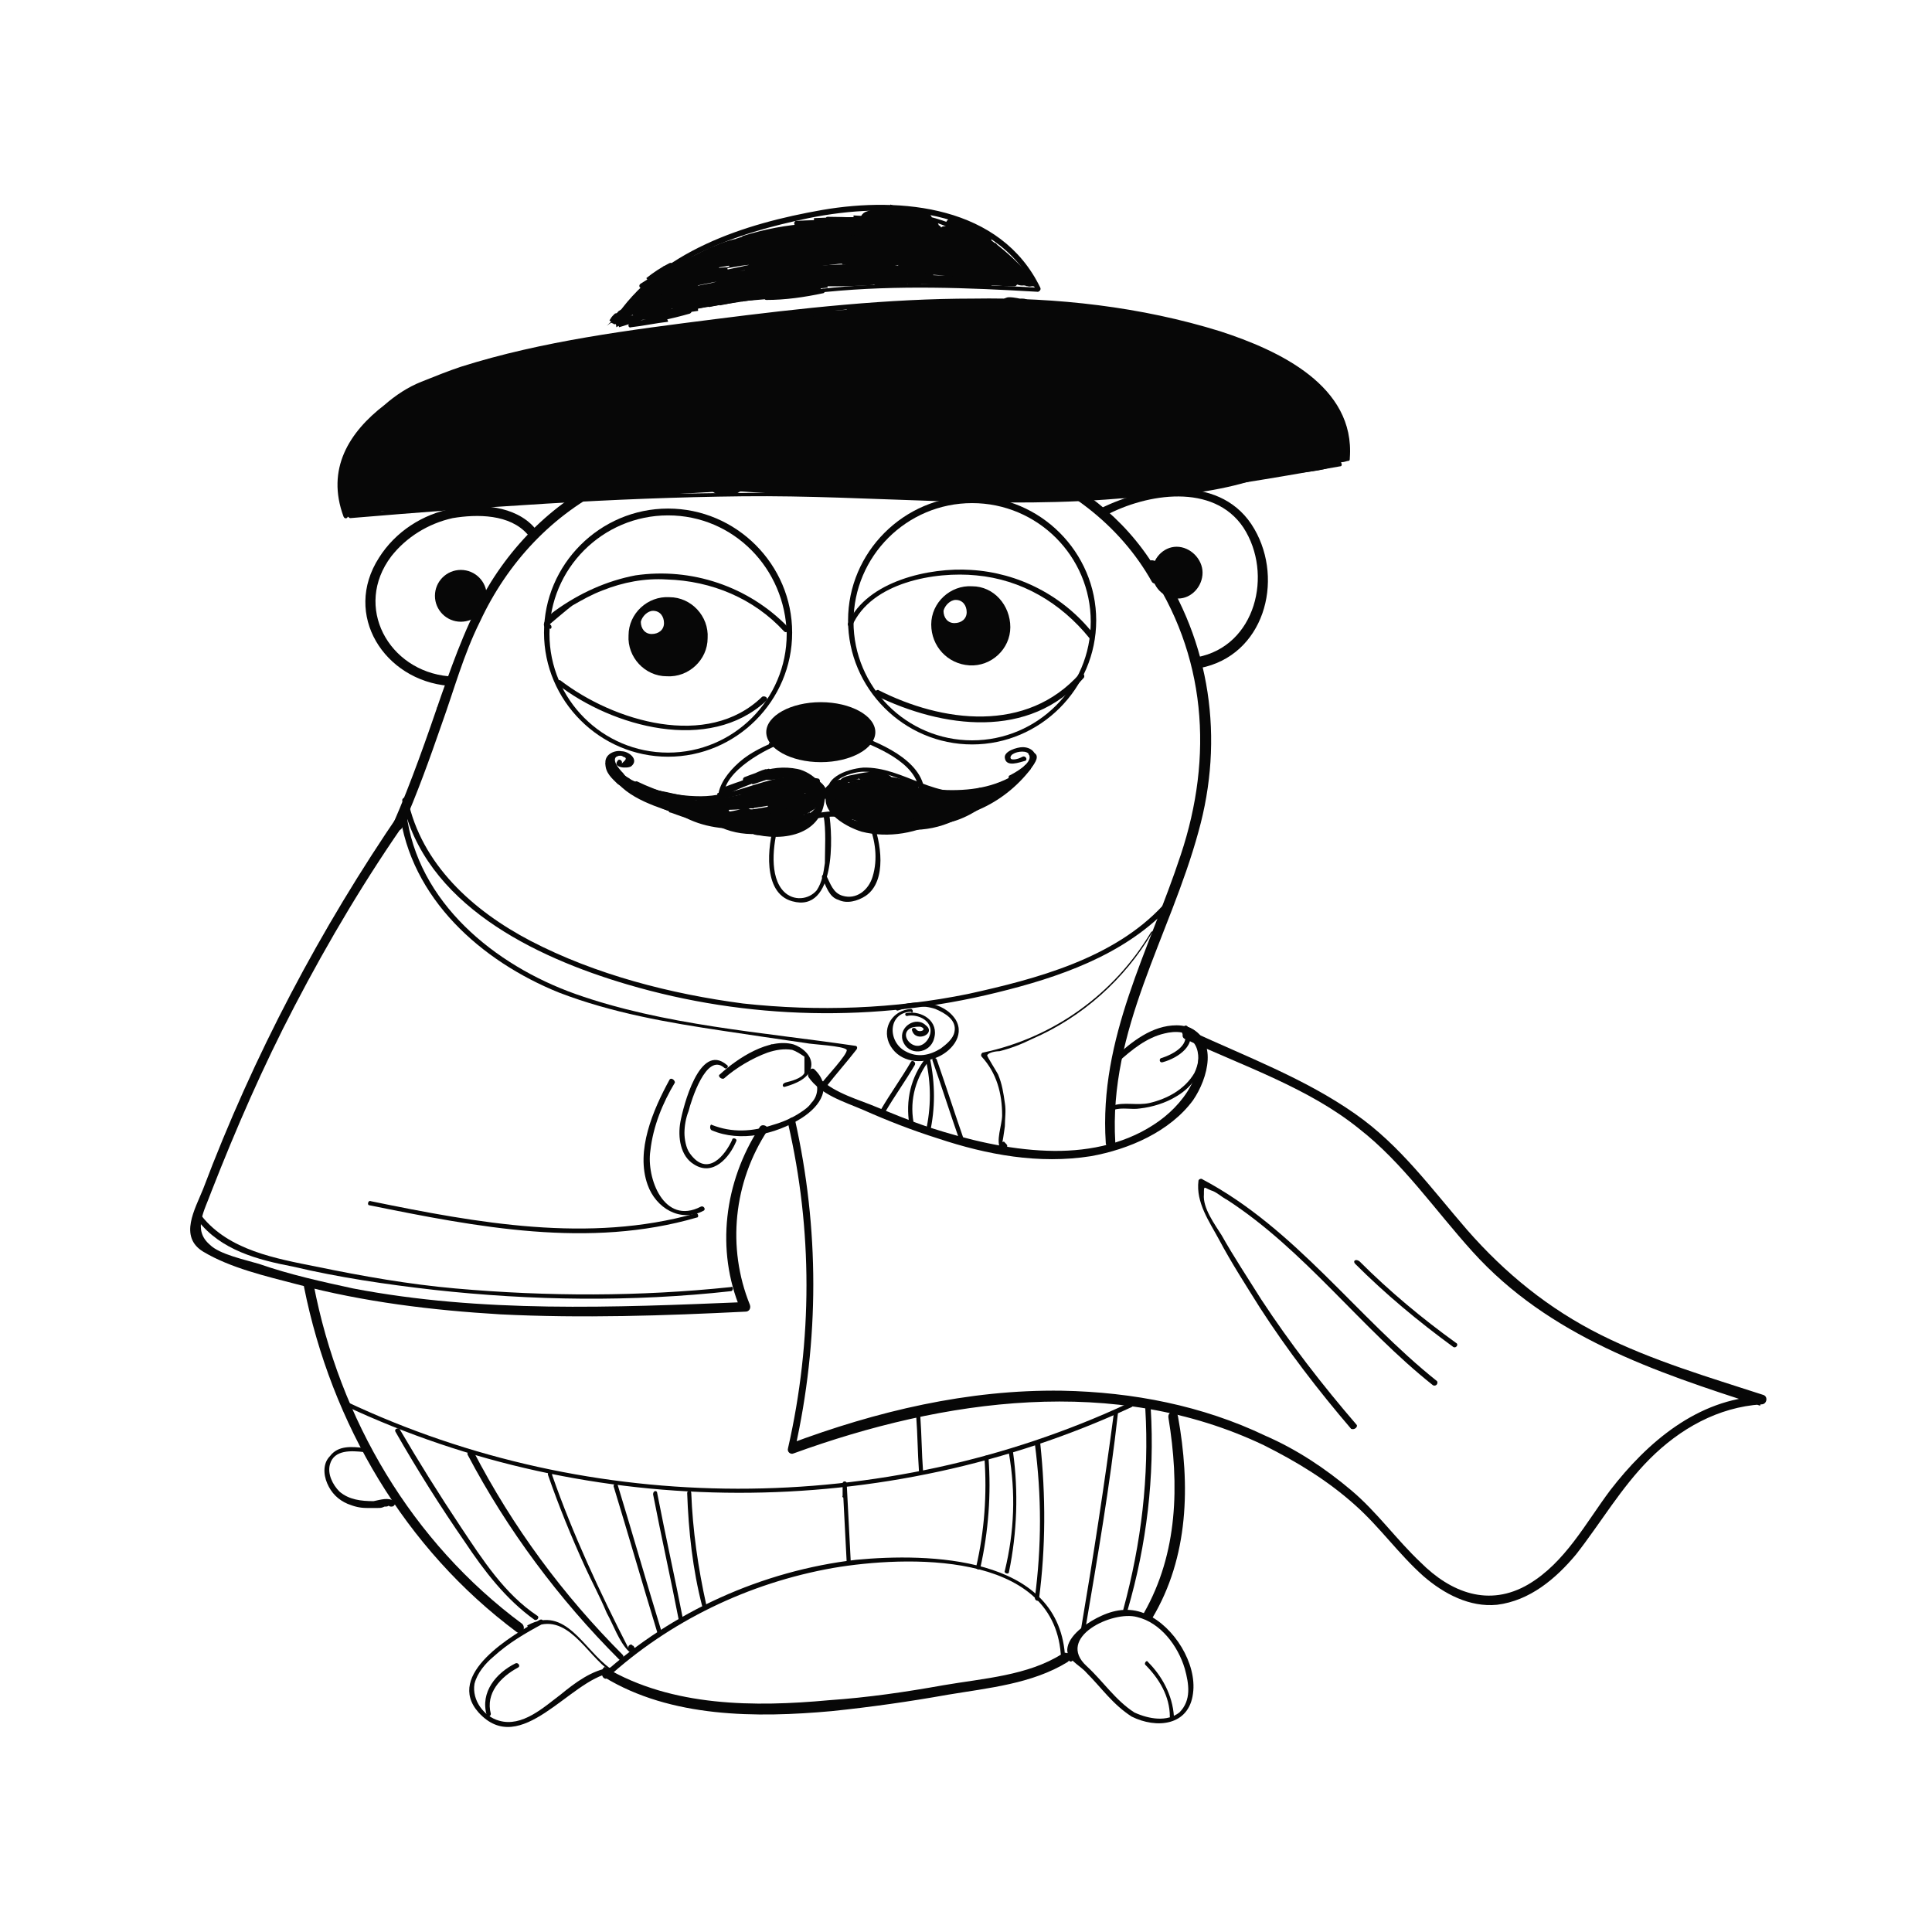 <?xml version="1.0" encoding="utf-8"?>
<!-- Generator: Adobe Illustrator 24.0.1, SVG Export Plug-In . SVG Version: 6.00 Build 0)  -->
<svg version="1.1" id="Layer_1" xmlns="http://www.w3.org/2000/svg" xmlns:xlink="http://www.w3.org/1999/xlink" x="0px" y="0px"
	 viewBox="0 0 141.7 141.7" style="enable-background:new 0 0 141.7 141.7;" xml:space="preserve">
<style type="text/css">
	.st0{fill:#070707;}
	.st1{fill:none;}
</style>
<g id="Layer_1_1_">
</g>
<g id="Layer_1_2_">
</g>
<g id="Layer_1_3_">
</g>
<g id="Layer_1_4_">
</g>
<g id="Layer_1_5_">
</g>
<g id="Layer_3">
</g>
<g id="Layer_3_1_">
</g>
<g id="Layer_1_6_">
</g>
<g id="Layer_1_7_">
</g>
<g id="Layer_1_8_">
</g>
<g id="Layer_1_9_">
</g>
<g id="Layer_1_10_">
</g>
<g id="Layer_1_11_">
</g>
<g id="Layer_1_12_">
</g>
<g id="Layer_1_13_">
</g>
<g id="Layer_1_14_">
</g>
<g id="Layer_1_15_">
</g>
<g id="Layer_1_16_">
</g>
<g id="Layer_1_17_">
</g>
<g id="Layer_1_18_">
</g>
<g id="Layer_1_19_">
</g>
<g id="Layer_1_20_">
</g>
<g id="Layer_2_1_">
</g>
<g id="Layer_3_2_">
	<g>
		<path class="st0" d="M22.3,94.4c2,10,7.4,19.2,15.6,25.3c0.4,0.3,0.7-0.3,0.4-0.6c-8.1-6-13.4-15-15.3-24.9
			C22.9,93.7,22.2,93.9,22.3,94.4L22.3,94.4z"/>
	</g>
	<g>
		<path class="st0" d="M85.1,42.3c-4.2-7.6-13.2-10.8-21.6-10.4c-2.9,0.1-5.8,0.5-8.7,0.8c-2.7,0.3-5.5,0.5-8.1,1.4
			c-4.5,1.5-8.2,4.6-10.7,8.6c-1.6,2.6-2.6,5.4-3.6,8.2c-1.1,3.2-2.2,6.4-3.6,9.6c-0.2,0.4,0.5,0.6,0.7,0.2c1.1-2.5,2-5,2.9-7.6
			c0.9-2.5,1.6-5.1,2.8-7.5c2-4.3,5.3-7.9,9.7-10c2.6-1.2,5.3-1.7,8.1-2c2.8-0.3,5.5-0.6,8.3-0.8c4.1-0.4,8.2-0.1,12.1,1.1
			c4.6,1.5,8.7,4.5,11.1,8.8C84.8,43,85.4,42.7,85.1,42.3L85.1,42.3z"/>
	</g>
	<g>
		<path class="st0" d="M44.3,123c4.9,3,11.2,3,16.7,2.5c2.9-0.3,5.7-0.7,8.5-1.2c3-0.5,6.2-0.8,8.8-2.4c0.4-0.3,0-0.9-0.4-0.6
			c-2.5,1.6-5.8,1.8-8.7,2.3c-2.8,0.5-5.5,0.9-8.4,1.1c-5.4,0.5-11.5,0.5-16.4-2.4C44.3,122.1,43.9,122.8,44.3,123L44.3,123z"/>
	</g>
	<g>
		<path class="st0" d="M51,33.8c0.5,0,0.5-0.7,0-0.7C50.5,33.1,50.5,33.8,51,33.8L51,33.8z"/>
	</g>
	<g>
		<path class="st0" d="M32.9,49.6c-4.4-0.4-7-5.1-4.2-8.8c1.1-1.4,2.7-2.4,4.5-2.8c1.8-0.3,4.2-0.3,5.5,1.2c0.3,0.3,0.8-0.2,0.5-0.5
			c-1.4-1.6-4-1.8-6-1.4C31,37.7,29,39,27.8,40.9c-2.7,4.2,0.4,9,5.1,9.4C33.4,50.3,33.4,49.6,32.9,49.6L32.9,49.6z"/>
	</g>
	<g>
		<path class="st0" d="M81.1,37.8c3-1.6,7.9-2.4,10.1,0.9c2.2,3.4,0.9,8.7-3.4,9.5C87.4,48.4,87.6,49,88,49c4.7-0.9,6.2-6.4,4-10.2
			c-2.3-4-7.7-3.3-11.3-1.5C80.4,37.4,80.7,38,81.1,37.8L81.1,37.8z"/>
	</g>
	<g>
		<path class="st0" d="M56.6,54.7c0.1,0,0.2,0,0.3,0c0-0.1,0-0.2-0.1-0.3c-1.1,0.5-2,0.9-2.9,1.8c-0.7,0.7-1.4,1.7-1.2,2.7
			c0.3,1.1,1.6,1.7,2.6,1.9c2,0.4,4-1,6-0.9c2,0,6.1,2.4,6.5-1.3c0.3-2.6-3-4-4.9-4.7c-0.2-0.1-0.3,0.3-0.1,0.3
			c1.8,0.7,4.9,2,4.6,4.3c-0.4,3.3-4.2,1-6.1,1c-1.1,0-2.1,0.3-3.1,0.6c-1.5,0.4-4,0.8-4.9-0.9c-1.1-2,2.2-3.9,3.6-4.5
			c0.2-0.1,0.2-0.3-0.1-0.3c-0.1,0-0.2,0-0.3,0.1C56.3,54.4,56.4,54.8,56.6,54.7L56.6,54.7z"/>
	</g>
	<g>
		<path class="st0" d="M63.7,60.4c0.5,1.2,0.7,2.6,0.3,3.9c-0.3,1-1.2,1.7-2.2,1.4c-0.7-0.2-0.9-0.9-1.2-1.5c-0.1-0.2-0.4,0-0.3,0.2
			c0.3,0.6,0.5,1.4,1.2,1.6c0.6,0.3,1.4,0.1,2-0.3c1.6-1.1,1.1-4,0.5-5.5C64,60.1,63.7,60.2,63.7,60.4L63.7,60.4z"/>
	</g>
	<g>
		<path class="st0" d="M39,119.4c2.6-1.3,4,2,5.8,3.2c0-0.1,0-0.2,0-0.3c-1.4,0.2-2.6,1.1-3.7,2c-1.2,0.9-2.8,2.4-4.5,1.9
			c-1.1-0.3-2-1.5-1.8-2.7c0.2-0.8,0.8-1.5,1.4-2c1.1-1,2.3-1.7,3.6-2.4c0.2-0.1,0-0.4-0.2-0.3c-2,1.1-7,4-4.5,6.8
			c3.1,3.4,6.7-2.4,9.7-2.9c0.2,0,0.1-0.3,0-0.3c-2-1.4-3.3-4.7-6.1-3.2C38.6,119.2,38.8,119.5,39,119.4L39,119.4z"/>
	</g>
	<g>
		<path class="st0" d="M36,125.7c-0.4-1.5,0.7-2.7,2-3.4c0.2-0.1,0-0.4-0.2-0.3c-1.4,0.7-2.6,2.1-2.1,3.8
			C35.7,126,36,125.9,36,125.7L36,125.7z"/>
	</g>
	<g>
		<path class="st0" d="M83.2,125.6c-1.4-0.9-2.3-2.3-3.5-3.4c-2.3-2.1,1.9-4.1,3.7-3.6c1.7,0.4,3,2.1,3.5,3.8
			c0.3,1.1,0.5,2.3-0.4,3.2C85.6,126.3,84.3,126.1,83.2,125.6c-0.2-0.1-0.4,0.2-0.2,0.3c1.8,0.9,4.2,0.7,4.5-1.7
			c0.3-2.2-1.4-4.9-3.4-5.8c-1.1-0.5-2.2-0.4-3.3,0.1c-0.9,0.4-2.3,1.3-2.5,2.3c-0.2,0.9,0.9,1.3,1.4,1.9c1.1,1.1,1.9,2.3,3.3,3.2
			C83.2,126,83.4,125.7,83.2,125.6z"/>
	</g>
	<g>
		<path class="st0" d="M84,122.1c1,1,1.8,2.3,1.8,3.8c0,0.2,0.4,0.2,0.3,0c-0.1-1.6-0.9-3-1.9-4C84.1,121.7,83.9,122,84,122.1
			L84,122.1z"/>
	</g>
	<g>
		<path class="st0" d="M81.7,81.4c0.6-0.2,1.3,0,1.9-0.1c0.9-0.1,1.9-0.4,2.7-0.9c1.2-0.7,2.1-2,2-3.5c-0.1-1.1-0.9-1.7-2-1.7
			c-1.8,0-3.3,1.2-4.6,2.4c-0.2,0.1,0.1,0.4,0.3,0.3c1-0.9,2.1-1.8,3.4-2.1c0.8-0.2,1.8-0.2,2.3,0.6c0.4,0.7,0.2,1.7-0.1,2.3
			c-0.7,1.2-2,1.9-3.3,2.2c-0.9,0.2-1.9-0.1-2.7,0.2C81.4,81.1,81.5,81.5,81.7,81.4L81.7,81.4z"/>
	</g>
	<g>
		<path class="st0" d="M85.3,77.9c1.1-0.3,2.6-1.3,1.8-2.6c-0.1-0.2-0.4,0-0.3,0.2c0.6,1.1-0.7,1.8-1.6,2.1C85,77.6,85,78,85.3,77.9
			L85.3,77.9z"/>
	</g>
	<g>
		<path class="st0" d="M71.3,54.6c-5,0-9.1-4.1-9.1-9.1s4.1-9.1,9.1-9.1s9.1,4.1,9.1,9.1S76.3,54.6,71.3,54.6z M71.3,36.9
			c-4.8,0-8.7,3.9-8.7,8.7c0,4.8,3.9,8.7,8.7,8.7c4.8,0,8.7-3.9,8.7-8.7C80,40.8,76.1,36.9,71.3,36.9z"/>
	</g>
	<g>
		<path class="st0" d="M49,55.5c-5,0-9.1-4.1-9.1-9.1s4.1-9.1,9.1-9.1s9.1,4.1,9.1,9.1C58.1,51.4,54,55.5,49,55.5z M49,37.8
			c-4.8,0-8.7,3.9-8.7,8.7c0,4.8,3.9,8.7,8.7,8.7c4.8,0,8.7-3.9,8.7-8.7C57.6,41.7,53.8,37.8,49,37.8z"/>
	</g>
	<g>
		<path class="st0" d="M88.2,42c0-1-0.9-1.9-1.9-1.9S84.5,41,84.5,42s0.8,1.9,1.9,1.9C87.4,43.9,88.2,43,88.2,42z"/>
	</g>
	<g>
		<circle class="st0" cx="33.8" cy="43.7" r="1.9"/>
	</g>
	<g>
		<path class="st0" d="M64.2,53.7c0-1.2-1.8-2.2-4-2.2s-4,1-4,2.2c0,1.2,1.8,2.2,4,2.2C62.4,55.9,64.2,54.9,64.2,53.7z"/>
	</g>
	<g>
		<path class="st0" d="M71.1,48.8c1.6,0.1,3-1.2,3-2.8s-1.2-3-2.8-3c-1.6-0.1-3,1.2-3,2.8C68.3,47.4,69.5,48.7,71.1,48.8z M70.1,44
			c0.5,0,0.8,0.4,0.8,0.9c0,0.5-0.4,0.8-0.9,0.8c-0.5,0-0.8-0.4-0.8-0.9C69.3,44.4,69.7,44,70.1,44z"/>
	</g>
	<g>
		<path class="st0" d="M48.9,49.6c1.6,0.1,3-1.2,3-2.8c0.1-1.6-1.2-3-2.8-3c-1.6-0.1-3,1.2-3,2.8C46,48.2,47.3,49.6,48.9,49.6z
			 M47.9,44.8c0.5,0,0.8,0.4,0.8,0.9c0,0.5-0.4,0.8-0.9,0.8c-0.5,0-0.8-0.4-0.8-0.9C47.1,45.2,47.5,44.8,47.9,44.8z"/>
	</g>
	<g>
		<path class="st0" d="M60.4,59.8c0.2,1.1,0.1,2.4,0.1,3.5c-0.1,0.7-0.2,1.4-0.6,2c-0.6,0.7-1.7,0.8-2.4,0.1
			c-1.1-1.1-0.8-3.5-0.4-4.9c0.1-0.2-0.3-0.3-0.3-0.1c-0.5,1.6-0.9,5.1,1.3,5.7c3.2,0.9,3-4.8,2.7-6.5
			C60.7,59.5,60.4,59.6,60.4,59.8L60.4,59.8z"/>
	</g>
	<g>
		<path class="st0" d="M52.2,82.9c2.1,0.9,4.7,0.3,6.6-0.9c1.4-0.9,2.3-2.3,0.9-3.6c-0.2-0.1-0.4,0.1-0.3,0.3
			c0.7,0.6,0.7,1.6,0.1,2.2c-0.2,0.3-0.5,0.5-0.8,0.7c-0.6,0.4-1.3,0.7-2,0.9c-1.5,0.5-3,0.6-4.5,0C52.1,82.4,52,82.8,52.2,82.9
			L52.2,82.9z"/>
	</g>
	<g>
		<path class="st0" d="M57.6,79.7c0.7-0.2,1.8-0.6,1.9-1.5c0.1-0.8-0.7-1.4-1.3-1.6c-1.8-0.5-4.1,1-5.4,2.2
			c-0.2,0.1,0.1,0.4,0.3,0.3c0.9-0.8,2.1-1.5,3.2-1.9c0.6-0.2,1.2-0.3,1.8-0.2c0.3,0.1,0.6,0.3,0.9,0.5c0,0.4,0,0.8,0,1.2
			c-0.2,0.4-1,0.6-1.4,0.7C57.3,79.5,57.4,79.8,57.6,79.7L57.6,79.7z"/>
	</g>
	<g>
		<path class="st0" d="M85.7,104c0.8,4.9,0.7,9.9-1.8,14.3c-0.2,0.4,0.4,0.7,0.6,0.4c2.7-4.5,2.8-9.8,1.9-14.8
			C86.3,103.3,85.6,103.5,85.7,104L85.7,104z"/>
	</g>
	<g>
		<path class="st0" d="M84.1,41.6c4.4,6.4,4.9,13.9,2.5,21.1c-2.3,7-6,13.4-5.5,21.1c0,0.5,0.7,0.5,0.7,0c-0.5-8.3,4-15.1,6.1-22.8
			c1.9-6.8,0.9-13.9-3.1-19.8C84.4,40.9,83.8,41.3,84.1,41.6L84.1,41.6z"/>
	</g>
	<g>
		<path class="st0" d="M78.3,121.7c0.1,0,0.1,0,0.1,0c0.2,0,0.2-0.3,0-0.3h0c-0.1,0-0.1,0-0.1,0.1c0,0-0.1,0,0,0
			c0.1,0.1,0.1,0.1,0.2,0.2c0-0.1,0-0.1,0.1-0.2C78.5,121.5,78.4,121.6,78.3,121.7c0,0,0.1,0,0.1,0.1c0.2,0.2,0.4-0.1,0.3-0.3
			c-0.1-0.1-0.1-0.1-0.2-0.2c-0.1-0.1-0.3-0.1-0.3,0.1c0,0.1,0,0.1-0.1,0.2c-0.1,0.1,0.1,0.3,0.2,0.2c0.1,0,0.2-0.1,0.2-0.2
			c-0.1,0-0.1,0.1-0.1,0.1h0c0.2,0,0.2-0.3,0-0.3c-0.1,0-0.1,0-0.1,0C78,121.3,78,121.7,78.3,121.7L78.3,121.7z"/>
	</g>
	<g>
		<path class="st0" d="M59.3,79c0.9,1.3,2.6,1.8,4,2.4c1.8,0.8,3.6,1.5,5.5,2.1c3.6,1.2,7.4,1.9,11.2,1.3c2.8-0.5,5.8-1.8,7.5-4.1
			c1.1-1.6,1.9-4.5-0.4-5.4c-0.4-0.2-0.6,0.5-0.2,0.7c1.5,0.6,1,2.6,0.4,3.7c-0.6,1.1-1.6,2.1-2.7,2.8c-2.3,1.5-5.1,2-7.8,1.9
			c-2.9-0.1-5.8-0.8-8.6-1.7c-1.5-0.5-2.9-1.1-4.4-1.7c-1.3-0.5-3.2-1.1-4-2.3C59.7,78.2,59.1,78.6,59.3,79L59.3,79z"/>
	</g>
	<g>
		<path class="st0" d="M57.8,82.4c1.8,7.8,1.8,15.9,0,23.8c-0.1,0.3,0.2,0.5,0.4,0.4c11-4,23.6-5.8,34.5-0.6
			c2.4,1.2,4.7,2.6,6.7,4.4c1.8,1.6,3.2,3.6,5,5.2c1.5,1.3,3.4,2.3,5.4,2.1c2.4-0.3,4.3-1.9,5.8-3.7c1.8-2.3,3.3-4.9,5.4-7
			c2.2-2.2,5-3.8,8.2-4c0.4,0,0.5-0.6,0.1-0.7c-4-1.3-8.1-2.5-11.9-4.4c-3.8-1.9-7-4.5-9.8-7.7c-2.6-3-4.9-6.2-8.2-8.5
			c-3.7-2.6-8-4.2-12.1-6.1c-0.4-0.2-0.8,0.4-0.4,0.6c4.3,2,9.1,3.6,12.8,6.6c3.2,2.5,5.5,5.9,8.3,9c5.6,6.2,13.3,8.8,21.1,11.3
			c0-0.2,0.1-0.5,0.1-0.7c-4.7,0.2-8.4,3.4-11.1,6.9c-1.8,2.4-3.3,5.3-6,6.9c-2.9,1.7-5.7,0.6-7.9-1.6c-1.8-1.7-3.2-3.7-5.1-5.3
			c-1.9-1.6-4-3-6.3-4c-4.6-2.2-9.7-3.2-14.9-3.3c-6.9-0.1-13.6,1.5-20,3.9c0.1,0.1,0.3,0.3,0.4,0.4c1.8-8,1.8-16.2,0-24.2
			C58.3,81.8,57.7,82,57.8,82.4L57.8,82.4z"/>
	</g>
	<g>
		<path class="st0" d="M56.6,76.9c0.2,0,0.2-0.3,0-0.3S56.4,76.9,56.6,76.9L56.6,76.9z"/>
	</g>
	<g>
		<path class="st0" d="M29.5,58.7c1.6,7.6,9.7,11.5,16.5,13.5c8.8,2.6,18.2,2.8,27.1,0.6c4.5-1.1,9.2-2.7,12.5-6.1
			c0.2-0.2-0.1-0.4-0.3-0.3c-3.6,3.9-9.3,5.4-14.3,6.5c-5.4,1.1-11,1.3-16.5,0.7c-5.3-0.7-10.8-2.1-15.6-4.6c-4.2-2.2-8-5.6-9-10.4
			C29.8,58.4,29.5,58.5,29.5,58.7L29.5,58.7z"/>
	</g>
	<g>
		<path class="st0" d="M32.2,52.1c0.2,0,0.2-0.3,0-0.3C32,51.8,32,52.1,32.2,52.1L32.2,52.1z"/>
	</g>
	<g>
		<path class="st0" d="M25.7,38c9.6-0.8,19.2-1.5,28.8-1.6c9.4-0.1,18.9,1,28.3,0.1c5.2-0.5,10.4-1.4,15.5-2.3
			c0.2,0,0.1-0.4-0.1-0.3c-4.8,0.9-9.5,1.7-14.4,2.2c-4.6,0.5-9.2,0.5-13.8,0.3c-9.5-0.3-18.8-0.4-28.3,0.1
			c-5.4,0.3-10.7,0.7-16.1,1.2C25.5,37.7,25.5,38,25.7,38L25.7,38z"/>
	</g>
	<g>
		<path class="st0" d="M45.2,23.7C48.3,19,54,17.1,59.3,16c5.9-1.2,13.6-0.9,16.7,5.3c0.1,0.2,0.4,0,0.3-0.2c-2.9-6-10.2-6.7-16-5.7
			c-5.7,1-12,3-15.3,8.1C44.8,23.7,45.1,23.9,45.2,23.7L45.2,23.7z"/>
	</g>
	<g>
		<path class="st0" d="M55.7,82.7c-2.6,4-3.2,9-1.4,13.3c0.1-0.1,0.2-0.3,0.3-0.5c-9.6,0.4-19.3,0.8-28.7-1c-2.3-0.5-4.6-1-6.9-1.8
			c-1-0.3-2.9-0.7-3.6-1.4c-1.3-1.1-0.4-2.5,0.1-3.9c1.8-4.6,3.8-9.2,6.1-13.6c2.5-4.8,5.3-9.5,8.4-13.9c0.3-0.4-0.4-0.7-0.6-0.4
			c-5.9,8.6-10.8,17.9-14.5,27.7c-0.6,1.5-1.8,3.5,0,4.6c2,1.2,4.6,1.8,6.9,2.4c4.9,1.3,9.9,1.9,14.9,2.2c6,0.3,12,0.1,18-0.2
			c0.2,0,0.4-0.2,0.3-0.5c-1.7-4.2-1.2-9,1.3-12.8C56.5,82.7,55.9,82.3,55.7,82.7L55.7,82.7z"/>
	</g>
	<g>
		<path class="st0" d="M25.3,103.1c18.1,8.5,39.6,8.5,57.7,0.1c0.2-0.1,0-0.4-0.2-0.3c-18,8.4-39.4,8.4-57.4-0.1
			C25.2,102.7,25.1,103.1,25.3,103.1L25.3,103.1z"/>
	</g>
	<g>
		<path class="st0" d="M84.4,68.4c-2.7,4.5-7.1,7.7-12.3,8.8c-0.1,0-0.2,0.2-0.1,0.3c1.1,1.2,1.5,2.7,1.5,4.3c0,0.7-0.5,1.9-0.1,2.5
			c0.1,0.1,0.2,0.1,0.3,0c0,0,0.1-0.1,0.1-0.1c0.1-0.1,0.1-0.2,0-0.3c0,0-0.1-0.1-0.1-0.1c-0.1-0.2-0.4,0.1-0.3,0.3
			c0.1,0.1,0.3-1.5,0.3-1.5c0-0.6,0.1-1.1,0-1.7c-0.1-0.7-0.2-1.4-0.5-2.1c-0.1-0.2-0.8-1.3-0.8-1.4c0.1-0.2,0.6-0.3,0.9-0.3
			c0.8-0.2,1.6-0.5,2.4-0.9c3.7-1.6,6.8-4.4,8.8-7.8C84.8,68.4,84.5,68.2,84.4,68.4L84.4,68.4z"/>
	</g>
	<g>
		<path class="st0" d="M29.3,59.5c0.8,6.4,6,11,11.7,13.3C44.9,74.3,49,75,53,75.6c2,0.3,4,0.6,6.1,0.9c0.4,0.1,2.8,0.2,3,0.5
			c0.1,0.3-1.6,2.1-1.8,2.4c-0.1,0.2,0.1,0.4,0.3,0.3c0.7-0.9,1.5-1.8,2.2-2.7c0.1-0.1,0.1-0.3-0.1-0.3c-6.8-1-14-1.5-20.5-3.8
			c-5.9-2.1-11.6-6.7-12.4-13.3C29.6,59.3,29.3,59.3,29.3,59.5L29.3,59.5z"/>
	</g>
	<g>
		<path class="st0" d="M66.8,74c-1.3,0.1-2.1,1.3-1.6,2.5c0.6,1.3,2.1,1.6,3.4,1.1c1.1-0.4,2.2-1.6,1.5-2.8c-0.9-1.4-2.9-1.5-4.3-1
			c-0.2,0.1-0.1,0.4,0.1,0.3c0.9-0.3,1.8-0.4,2.7-0.1c0.7,0.3,1.6,0.8,1.4,1.7c-0.1,0.5-0.6,0.9-1,1.2c-0.8,0.5-1.7,0.7-2.6,0.2
			c-1.3-0.7-1.3-2.8,0.4-2.9C67,74.4,67,74,66.8,74L66.8,74z"/>
	</g>
	<g>
		<path class="st0" d="M66.8,77.9c-0.7,1.2-1.5,2.3-2.2,3.5c-0.1,0.2,0.2,0.4,0.3,0.2c0.7-1.2,1.5-2.3,2.2-3.5
			C67.2,77.9,66.9,77.7,66.8,77.9L66.8,77.9z"/>
	</g>
	<g>
		<path class="st0" d="M68.4,77.8c0.7,2,1.3,3.9,2,5.9c0.1,0.2,0.4,0.1,0.3-0.1c-0.7-2-1.3-3.9-2-5.9C68.6,77.5,68.3,77.6,68.4,77.8
			L68.4,77.8z"/>
	</g>
	<g>
		<path class="st0" d="M67.2,103.9c0.1,1.3,0.1,2.6,0.2,4c0,0.2,0.4,0.2,0.3,0c-0.1-1.3-0.1-2.6-0.2-4
			C67.5,103.7,67.2,103.7,67.2,103.9L67.2,103.9z"/>
	</g>
	<g>
		<path class="st0" d="M44.5,123.1c4.6-4.2,10.4-7,16.6-8.1c5.3-0.9,16.1-1.3,16.7,6.3c0,0.2,0.4,0.2,0.3,0
			c-0.6-7.2-10-7.4-15.3-6.9c-6.9,0.8-13.5,3.8-18.6,8.4C44.1,123,44.4,123.2,44.5,123.1L44.5,123.1z"/>
	</g>
	<g>
		<path class="st0" d="M59.8,59.1c0.6-0.1,1-0.7,0.7-1.3c-0.4-1-2.1-0.9-2.9-0.8c-2.1,0.3-4,1.4-6.2,1.4c-2.2,0-4.3-0.6-6.1-1.8
			c-0.2-0.1-0.4,0.1-0.2,0.3c4,4.1,10.1,4.1,15,1.7c0.2-0.1,0-0.4-0.2-0.3c-4.8,2.3-10.6,2.3-14.6-1.7c-0.1,0.1-0.1,0.2-0.2,0.3
			c2,1.2,4.2,1.9,6.6,1.8c1.1,0,2.2-0.3,3.3-0.6c0.7-0.2,1.3-0.5,2-0.6c0.5-0.1,1-0.2,1.4-0.2c0.3,0,0.5,0,0.8,0.1
			c0.8,0,0.9,0.5,0.5,1.4C59.5,58.8,59.6,59.2,59.8,59.1L59.8,59.1z"/>
	</g>
	<g>
		<path class="st0" d="M59.7,58.7c-1.5,0.9-3.2,1.1-4.9,0.6c-0.2-0.1-0.3,0.3-0.1,0.3c1.8,0.5,3.6,0.3,5.1-0.7
			C60.1,58.9,59.9,58.5,59.7,58.7L59.7,58.7z"/>
	</g>
	<g>
		<path class="st0" d="M61.4,58.6c0.2-1,0.7-1.4,1.4-1.2c0.5,0.1,1.1,0.1,1.6,0.2c0.7,0.1,1.4,0.2,2.2,0.3c1.2,0.2,2.4,0.3,3.6,0.3
			c2-0.1,3.8-0.6,5.3-1.9c-0.1-0.1-0.2-0.1-0.3-0.2c-1.6,2.1-4,3.4-6.7,3.5c-1.3,0-2.4-0.3-3.6-0.6c-0.5-0.1-1-0.2-1.4-0.2
			c-0.3,0-0.6,0-0.9,0.1c-0.7,0.2-1.1-0.2-1.3-1.1c0.2-0.1,0-0.4-0.2-0.3c-0.7,0.4-0.5,1.3,0.1,1.7c0.7,0.4,1.6,0,2.3,0.1
			c1.3,0,2.4,0.6,3.6,0.7c3.3,0.5,6.5-1,8.5-3.6c0.1-0.2-0.1-0.3-0.3-0.2c-3.3,2.7-7.5,1.6-11.3,1.1c-0.8-0.1-2.4-0.5-3,0.4
			c-0.3,0.5-0.2,1,0.3,1.3C61.4,59,61.6,58.7,61.4,58.6L61.4,58.6z"/>
	</g>
	<g>
		<path class="st0" d="M46.1,57.8c3.3,1.6,7,2,10.7,1.2c0.2-0.1,0.1-0.4-0.1-0.3c-1.3,0.1-2.6,0.2-4,0.3c0,0.1,0,0.2,0.1,0.3
			c1.9-0.3,3.8-0.7,5.7-1.1c0.2,0,0.1-0.4-0.1-0.3c-1.4,0.2-2.8,0.4-4.3,0.6c0,0.1,0.1,0.2,0.1,0.3c1.4-0.3,2.7-0.7,4.1-1
			c0.2-0.1,0.1-0.4-0.1-0.3c-1.3,0.1-2.5,0.3-3.8,0.7c-0.2,0.1-0.1,0.4,0.1,0.3c1.1-0.3,2.2-0.5,3.3-0.7c0.2,0,0.1-0.4-0.1-0.3
			c-0.7,0.1-1.5,0.2-2.2,0.4c-0.2,0.1-0.1,0.4,0.1,0.3c0.9-0.2,1.8-0.3,2.7-0.5c0.2-0.1,0.1-0.4-0.1-0.3c-0.6,0.1-1.2,0.2-1.8,0.3
			c0,0.1,0,0.2,0.1,0.3c0.7-0.2,1.4-0.3,2.2-0.4c0-0.1,0-0.2-0.1-0.3c-0.4,0.2-0.9,0.3-1.4,0.4c0,0.1,0,0.2,0.1,0.3
			c0.5-0.3,1.1-0.3,1.6,0c0-0.1,0-0.2,0-0.3c-0.4,0.3-0.8,0.4-1.3,0.3c0,0.1,0,0.2,0.1,0.3c0.5-0.2,1.1-0.3,1.6-0.3
			c0-0.1,0-0.2-0.1-0.3c-0.4,0.2-0.9,0.2-1.4,0.1c0,0.1,0,0.2,0,0.3c0.5-0.3,1-0.3,1.5-0.2c0-0.1,0-0.2,0-0.3
			c-0.3,0-0.6,0.1-0.8,0.1c0,0.1,0.1,0.2,0.1,0.3c0.3-0.1,0.5-0.1,0.8-0.2c0-0.1-0.1-0.2-0.1-0.3c-0.2,0.1-0.3,0.2-0.5,0.3
			C58.7,57.7,58.8,58,59,58c0.2,0,0.4,0,0.6-0.1c0-0.1-0.1-0.2-0.1-0.3c-0.2,0.1-0.4,0.2-0.6,0.3c0.1,0.1,0.1,0.2,0.2,0.3
			c-0.1,0-0.2,0-0.3,0c0,0.1,0.1,0.2,0.1,0.3c0.2-0.1,0.4-0.1,0.6-0.2c0-0.1-0.1-0.2-0.1-0.3c-0.7,0.4-1.4,0.6-2.2,0.7
			c0,0.1,0.1,0.2,0.1,0.3c0.5-0.2,1.1-0.4,1.6-0.7c0.2-0.1,0.1-0.4-0.1-0.3c-0.9,0.2-1.7,0.4-2.6,0.5c0.1,0.1,0.1,0.2,0.1,0.3
			c0.7-0.3,1.3-0.5,2-0.7c0.2-0.1,0.1-0.4-0.1-0.3c-1,0.3-2,0.5-2.9,0.8c0,0.1,0.1,0.2,0.1,0.3c1.2-0.3,2.4-0.7,3.5-1
			c0-0.1-0.1-0.2-0.1-0.3c-1,0.3-2,0.6-3,0.7c0,0.1,0.1,0.2,0.1,0.3c0.9-0.2,1.7-0.4,2.6-0.5c0-0.1-0.1-0.2-0.1-0.3
			c-0.6,0.2-1.3,0.5-1.9,0.7c-0.2,0.1-0.1,0.4,0.1,0.3c0.8-0.1,1.6-0.3,2.4-0.4c0-0.1-0.1-0.2-0.1-0.3c-0.8,0.3-1.5,0.6-2.4,0.8
			c0,0.1,0.1,0.2,0.1,0.3c0.8-0.3,1.6-0.4,2.4-0.5c0-0.1-0.1-0.2-0.1-0.3c-0.9,0.3-1.7,0.5-2.6,0.7c0,0.1,0.1,0.2,0.1,0.3
			c0.8-0.2,1.6-0.4,2.4-0.5c0-0.1-0.1-0.2-0.1-0.3c-0.2,0-0.4,0.1-0.6,0.1c0,0.1,0,0.2,0.1,0.3c0.5-0.1,0.9-0.2,1.3-0.3
			c0-0.1-0.1-0.2-0.1-0.3c-0.2,0.1-0.5,0.2-0.7,0.3c0.1,0.1,0.1,0.2,0.2,0.3c0.2-0.1,0.3-0.3,0.5-0.4c0.2-0.1,0.1-0.4-0.1-0.3
			c-1.4,0.6-2.9,0.9-4.4,1.1c0,0.1,0,0.2,0.1,0.3c0.7-0.1,1.3-0.2,2-0.3c0-0.1-0.1-0.2-0.1-0.3c-1.1,0.2-2.2,0.3-3.3,0.5
			c0,0.1,0,0.2,0.1,0.3c1-0.2,2-0.3,3-0.3c0-0.1,0-0.2-0.1-0.3c-0.9,0.1-1.7,0.2-2.6,0.3c0,0.1,0,0.2,0.1,0.3c0.7-0.1,1.3-0.2,2-0.2
			c0-0.1,0-0.2-0.1-0.3c-0.6,0.1-1.2,0.3-1.9,0.3c0,0.1,0.1,0.2,0.1,0.3c0.4-0.1,0.9-0.1,1.3-0.2c0-0.1-0.1-0.2-0.1-0.3
			c-0.4,0.1-0.8,0.2-1.2,0.2c0,0.1,0,0.2,0.1,0.3c0.2,0,0.5-0.1,0.7-0.1c0-0.1,0-0.2-0.1-0.3c-0.8,0.2-1.4,0.2-2.1,0
			c0,0.1,0,0.2-0.1,0.3c0.9-0.1,1.7-0.3,2.5-0.7c0.2-0.1,0.1-0.3-0.1-0.3c-1-0.1-1.9,0.1-2.9,0.2c0.1,0.1,0.1,0.2,0.1,0.3
			c0.7-0.3,1.5-0.6,2.3-0.7c0.2-0.1,0.1-0.4-0.1-0.3c-0.7,0.1-1.4,0.2-2,0.3c0,0.1,0.1,0.2,0.1,0.3c0.7-0.2,1.4-0.4,2.1-0.5
			c0-0.1-0.1-0.2-0.1-0.3c-0.7,0.2-1.4,0.3-2.1,0.4c0,0.1,0,0.2,0.1,0.3c0.4-0.1,0.8-0.2,1.2-0.2c0-0.1,0-0.2-0.1-0.3
			c-0.9,0.3-1.7,0.3-2.6,0.2c0,0.1,0,0.2,0,0.3c0.6-0.1,1.1-0.1,1.6,0.1c0-0.1,0-0.2,0.1-0.3c-0.9,0.1-1.7,0.1-2.6,0
			c0,0.1,0,0.2,0,0.3c0.8,0,1.6,0.1,2.4,0.3c0-0.1,0-0.2,0.1-0.3c-0.7-0.1-1.4-0.2-2.1-0.3c0,0.1-0.1,0.2-0.1,0.3
			c0.9,0.1,1.7,0.3,2.6,0.5c0-0.1,0-0.2,0.1-0.3c-0.7,0-1.3,0-1.9-0.1c-0.2,0-0.3,0.3-0.1,0.3c0.5,0.2,1.1,0.3,1.6,0.5
			c0-0.1,0-0.2,0.1-0.3c-0.7-0.1-1.3-0.2-2-0.3c0,0.1,0,0.2,0,0.3c0.7,0.1,1.2,0.2,1.8,0.4c0-0.1,0-0.2,0.1-0.3
			c-0.7-0.1-1.3-0.2-2-0.3c-0.2-0.1-0.3,0.3-0.1,0.3c0.4,0.1,0.7,0.2,1.1,0.3c0.2,0,0.3-0.3,0.1-0.3c-0.4-0.1-0.7-0.3-1.1-0.5
			c-0.2-0.1-0.4,0.2-0.2,0.3c0.4,0.2,0.7,0.3,1.1,0.5c0-0.1,0.1-0.2,0.1-0.3c-0.4-0.1-0.7-0.1-1.1-0.3c0,0.1-0.1,0.2-0.1,0.3
			c0.7,0.2,1.4,0.3,2.1,0.3c0.2,0,0.2-0.3,0.1-0.3c-0.6-0.2-1.3-0.3-1.9-0.4c-0.2,0-0.2,0.3,0,0.3c0.7,0.1,1.3,0.2,2,0.3
			c0.2,0,0.2-0.3,0.1-0.3c-0.5-0.2-1.1-0.3-1.6-0.5c0,0.1-0.1,0.2-0.1,0.3c0.7,0.1,1.3,0.1,2,0.1c0.2,0,0.3-0.3,0.1-0.3
			c-0.9-0.2-1.7-0.4-2.6-0.5c-0.2,0-0.3,0.3-0.1,0.3c0.7,0.2,1.4,0.3,2.2,0.3c0.2,0,0.3-0.3,0.1-0.3c-0.8-0.2-1.6-0.3-2.5-0.3
			c-0.2,0-0.2,0.3,0,0.3c0.9,0.1,1.7,0.1,2.6,0c0.2,0,0.3-0.3,0.1-0.3c-0.6-0.1-1.1-0.1-1.8-0.1c-0.2,0-0.2,0.3,0,0.3
			c1,0.1,1.8,0.1,2.7-0.2c0.2-0.1,0.2-0.4-0.1-0.3c-0.5,0-0.8,0.1-1.3,0.2c-0.2,0.1-0.2,0.4,0.1,0.3c0.7-0.1,1.4-0.2,2.2-0.4
			c0.2-0.1,0.1-0.4-0.1-0.3c-0.7,0.1-1.4,0.3-2.1,0.5c-0.2,0.1-0.1,0.4,0.1,0.3c0.7-0.1,1.4-0.2,2-0.3c0-0.1-0.1-0.2-0.1-0.3
			c-0.8,0.2-1.6,0.5-2.4,0.8c-0.2,0.1-0.1,0.4,0.1,0.3c0.9-0.2,1.8-0.3,2.8-0.2c0-0.1-0.1-0.2-0.1-0.3c-0.8,0.4-1.4,0.5-2.3,0.6
			c-0.2,0-0.3,0.3-0.1,0.3c0.8,0.3,1.5,0.3,2.3,0c0.2-0.1,0.2-0.4-0.1-0.3c-0.5,0-0.3,0-0.8,0.1c-0.2,0.1-0.1,0.4,0.1,0.3
			c0.5,0,0.9-0.1,1.3-0.2c0.2-0.1,0.1-0.4-0.1-0.3c-0.4,0.1-0.9,0.1-1.3,0.2c-0.2,0-0.1,0.4,0.1,0.3c0.6-0.1,1.3-0.2,1.9-0.3
			c0.2-0.1,0.1-0.3-0.1-0.3c-0.7,0-1.4,0.1-2,0.2c-0.2,0-0.1,0.4,0.1,0.3c0.9-0.1,1.8-0.2,2.7-0.3c0.2,0,0.1-0.3-0.1-0.3
			c-1.1,0-2,0.1-3.1,0.3c-0.2,0-0.1,0.4,0.1,0.3c1.1-0.1,2.3-0.3,3.4-0.5c0.2,0,0.1-0.4-0.1-0.3c-0.7,0.1-1.3,0.2-2,0.3
			c-0.2,0-0.1,0.4,0.1,0.3c1.6-0.1,3.1-0.5,4.5-1.1c-0.1-0.1-0.1-0.2-0.1-0.3c-0.4,0.2-0.3,0.1-0.6,0.5c-0.1,0.1,0,0.4,0.2,0.3
			c0.2-0.1,0.5-0.2,0.7-0.3c0.2-0.1,0.1-0.4-0.1-0.3c-0.5,0.1-0.9,0.2-1.3,0.3c-0.2,0.1-0.1,0.4,0.1,0.3c0.4,0,0.3,0,0.7-0.1
			c0.2-0.1,0.1-0.4-0.1-0.3c-0.8,0.1-1.6,0.3-2.4,0.5c-0.2,0.1-0.1,0.4,0.1,0.3c0.9-0.2,1.8-0.4,2.6-0.7c0.2-0.1,0.1-0.4-0.1-0.3
			c-0.8,0.1-1.6,0.3-2.4,0.5c-0.2,0.1-0.1,0.4,0.1,0.3c0.8-0.2,1.6-0.5,2.4-0.8c0.2-0.1,0.1-0.4-0.1-0.3c-0.8,0.1-1.6,0.3-2.4,0.4
			c0,0.1,0.1,0.2,0.1,0.3c0.6-0.2,1.3-0.5,1.9-0.7c0.2-0.1,0.1-0.4-0.1-0.3c-0.9,0.1-1.8,0.3-2.6,0.5c-0.2,0.1-0.1,0.4,0.1,0.3
			c1-0.2,2-0.4,3-0.7c0.2-0.1,0.1-0.4-0.1-0.3c-1.2,0.3-2.4,0.7-3.5,1c-0.2,0.1-0.1,0.4,0.1,0.3c1-0.3,2-0.5,2.9-0.8
			c0-0.1-0.1-0.2-0.1-0.3c-0.7,0.2-1.4,0.5-2.1,0.8c-0.2,0.1-0.1,0.4,0.1,0.3c0.9-0.1,1.7-0.3,2.6-0.5c0-0.1-0.1-0.2-0.1-0.3
			c-0.5,0.2-1.1,0.4-1.6,0.7c-0.2,0.1-0.1,0.4,0.1,0.3c0.9-0.1,1.6-0.4,2.3-0.8c0.1-0.1,0.1-0.3-0.1-0.3c-0.4,0.1-0.4,0-0.7,0.2
			c-0.2,0.1-0.1,0.3,0.1,0.3c0.5,0,0.7-0.1,1.1-0.5c0.1-0.1,0.1-0.2,0-0.3c-0.1,0-0.1-0.1-0.2-0.1c-0.1,0-0.1,0-0.2,0
			c-0.1,0-0.1,0.1-0.2,0.1c-0.1,0.1-0.1,0.1-0.1,0.2c0.1,0.9,1.3,0.2,0.7-0.4c-0.5-0.6-1.3,0.5-0.3,0.7c0.1,0,0.1,0,0.2-0.1
			c0.5-0.8-0.6-0.9-1.1-0.3c-0.1,0.1,0.1,0.3,0.2,0.3c0.5-0.1,0.4-0.1,0.8-0.5c0.1-0.1,0-0.3-0.1-0.3c-0.4,0-0.3,0-0.7,0.1
			c0,0.1,0.1,0.2,0.1,0.3c0.4-0.1,0.3-0.1,0.6-0.4c0.1-0.1,0-0.3-0.1-0.3c-0.5-0.1-0.7,0-1.1,0.3c-0.1,0.1,0,0.3,0.1,0.3
			c0.6,0,0.4,0.1,0.9-0.1c0.2-0.1,0.2-0.3,0-0.3c-0.6-0.1-1.1-0.1-1.7,0.2c-0.1,0.1-0.2,0.3,0,0.3c0.6,0.1,1,0.1,1.6-0.1
			c0.2-0.1,0.2-0.3-0.1-0.3c-0.6,0-1.1,0.1-1.7,0.3c-0.2,0.1-0.1,0.3,0.1,0.3c0.6,0.1,1,0,1.4-0.4c0.1-0.1,0.1-0.3,0-0.3
			c-0.7-0.2-1.2-0.2-1.8,0c-0.2,0.1-0.2,0.4,0.1,0.3c0.5-0.1,1-0.2,1.5-0.4c0.2-0.1,0.2-0.4-0.1-0.3c-0.8,0.1-1.5,0.2-2.3,0.4
			c-0.2,0.1-0.2,0.4,0.1,0.3c0.7-0.1,1.3-0.2,1.9-0.3c0-0.1-0.1-0.2-0.1-0.3c-0.9,0.2-1.8,0.3-2.7,0.5c0,0.1,0.1,0.2,0.1,0.3
			c0.7-0.1,1.5-0.3,2.2-0.4c0-0.1-0.1-0.2-0.1-0.3c-1.1,0.2-2.2,0.4-3.3,0.7c0,0.1,0.1,0.2,0.1,0.3c1.2-0.3,2.4-0.5,3.6-0.6
			c0-0.1,0-0.2-0.1-0.3c-1.4,0.3-2.7,0.7-4.1,1c-0.2,0.1-0.1,0.4,0.1,0.3c1.4-0.2,2.8-0.4,4.3-0.6c0-0.1-0.1-0.2-0.1-0.3
			c-1.9,0.3-3.8,0.7-5.7,1.1c-0.2,0-0.1,0.3,0.1,0.3c1.3,0,2.6-0.1,4-0.3c0-0.1,0-0.2-0.1-0.3c-3.5,0.9-7.1,0.5-10.4-1.1
			C46.1,57.4,45.9,57.7,46.1,57.8L46.1,57.8z"/>
	</g>
	<g>
		<path class="st0" d="M49.2,58.8c-0.3-0.2-0.6-0.3-0.9-0.3c-0.2-0.1-0.3,0.3-0.1,0.3c0.7,0.2,1.4,0.3,2.1,0.5
			c0-0.1,0.1-0.2,0.1-0.3c-0.7-0.1-1.4-0.3-2.1-0.5c0,0.1,0,0.2-0.1,0.3c0.7,0,1.3,0.1,2,0.2c0.2,0,0.2-0.3,0.1-0.3
			c-0.7-0.2-1.4-0.4-2.1-0.6c0,0.1-0.1,0.2-0.1,0.3c0.7,0.1,1.4,0.3,2,0.4c0-0.1,0-0.2,0.1-0.3c-0.8,0.1-1.6-0.1-2.3-0.3
			c0,0.1-0.1,0.2-0.1,0.3c0.7,0.1,1.4,0.4,2,0.6c0-0.1,0.1-0.2,0.1-0.3c-0.8-0.1-1.6-0.3-2.4-0.5c-0.2-0.1-0.3,0.2-0.1,0.3
			c0.6,0.3,1.3,0.6,1.9,0.9c0.2,0.1,0.3-0.3,0.1-0.3c-0.5-0.2-1-0.4-1.6-0.6c-0.2-0.1-0.3,0.2-0.1,0.3c0.7,0.3,1.4,0.6,2.2,0.7
			c0.2,0,0.3-0.2,0.1-0.3c-0.4-0.2-0.7-0.3-1.1-0.3c-0.2,0-0.3,0.3-0.1,0.3c0.6,0.2,1.1,0.3,1.7,0.4c0.2,0,0.3-0.2,0.1-0.3
			C50.2,59.1,49.7,59,49.2,58.8c-0.2,0-0.3,0.3-0.1,0.4c0.6,0.2,1.2,0.3,1.9,0.4c0.2,0,0.2-0.3,0.1-0.3c-0.4-0.1-0.8-0.3-1.2-0.4
			c0,0.1-0.1,0.2-0.1,0.3c1,0.2,1.9,0.4,2.9,0.5c0.2,0,0.3-0.3,0.1-0.3c-0.5-0.3-1.1-0.4-1.6-0.4c-0.2,0-0.3,0.3-0.1,0.3
			c0.7,0.2,1.4,0.3,2.1,0.3c0.2,0,0.2-0.3,0-0.3c-0.5-0.1-1-0.1-1.5-0.1c-0.2,0-0.3,0.3-0.1,0.3c0.4,0.2,0.8,0.3,1.3,0.3
			c0-0.1,0-0.2,0-0.3c-0.3,0-0.5,0-0.8,0c-0.2,0-0.3,0.3-0.1,0.3c0.3,0.2,0.5,0.2,0.9,0.3c0.2,0,0.2-0.3,0.1-0.3
			c-0.1-0.1-0.3-0.1-0.4-0.1c0,0.1,0,0.2-0.1,0.3c0.2,0,0.5,0,0.7,0c0.2,0,0.2-0.4,0-0.3c-0.2,0-0.5,0-0.7,0c-0.2,0-0.2,0.3-0.1,0.3
			c0.1,0.1,0.3,0.1,0.4,0.1c0-0.1,0-0.2,0.1-0.3c-0.3-0.1-0.5-0.1-0.7-0.2c0,0.1-0.1,0.2-0.1,0.3c0.3,0,0.5,0,0.8,0
			c0.2,0,0.2-0.3,0-0.3c-0.4-0.1-0.7-0.2-1.1-0.3c0,0.1-0.1,0.2-0.1,0.3c0.5,0,1,0,1.5,0.1c0-0.1,0-0.2,0-0.3
			c-0.7-0.1-1.3-0.1-2-0.3c0,0.1,0,0.2-0.1,0.3c0.5,0,1,0.1,1.5,0.3c0-0.1,0.1-0.2,0.1-0.3c-1-0.1-1.9-0.3-2.8-0.5
			c-0.2-0.1-0.3,0.3-0.1,0.3c0.4,0.1,0.8,0.2,1.2,0.4c0-0.1,0-0.2,0.1-0.3c-0.6,0-1.2-0.1-1.8-0.4c0,0.1-0.1,0.2-0.1,0.3
			c0.5,0.1,0.9,0.2,1.4,0.4c0.1-0.1,0.1-0.2,0.1-0.3c-0.6-0.1-1.2-0.2-1.7-0.4c0,0.1-0.1,0.2-0.1,0.3c0.4,0,0.7,0.1,1,0.3
			c0.1-0.1,0.1-0.2,0.1-0.3c-0.7-0.2-1.4-0.4-2.1-0.7c-0.1,0.1-0.1,0.2-0.1,0.3c0.5,0.1,1,0.3,1.5,0.5c0.1-0.1,0.1-0.2,0.1-0.3
			c-0.6-0.2-1.3-0.5-1.8-0.8c-0.1,0.1-0.1,0.2-0.1,0.3c0.8,0.2,1.6,0.4,2.4,0.5c0.2,0,0.3-0.3,0.1-0.3c-0.7-0.3-1.3-0.5-2-0.6
			c-0.2-0.1-0.3,0.3-0.1,0.3c0.8,0.2,1.6,0.4,2.4,0.3c0.2,0,0.3-0.3,0.1-0.3c-0.7-0.1-1.4-0.3-2-0.4c-0.2-0.1-0.3,0.3-0.1,0.3
			c0.7,0.2,1.4,0.4,2.1,0.6c0-0.1,0-0.2,0.1-0.3c-0.7-0.1-1.3-0.1-2-0.2c-0.2,0-0.2,0.3-0.1,0.3c0.7,0.2,1.4,0.4,2.1,0.5
			c0.2,0.1,0.3-0.3,0.1-0.3c-0.7-0.2-1.4-0.3-2.1-0.5c0,0.1-0.1,0.2-0.1,0.3c0.3,0,0.6,0.1,0.8,0.3C49.2,59.2,49.4,58.9,49.2,58.8
			L49.2,58.8z"/>
	</g>
	<g>
		<path class="st0" d="M59.6,57.6C59.5,57.7,59.5,57.7,59.6,57.6C59.5,57.7,59.5,57.7,59.6,57.6c0-0.1,0-0.1,0.1-0.1c0,0,0,0,0,0
			c0.1,0,0.1,0,0.2,0.1c0,0,0,0,0,0.1c0,0.1,0,0.1-0.1,0.2l0,0c-0.1,0-0.1,0-0.2,0.1v0c0,0.2,0.4,0.2,0.3,0c0-0.2-0.3-0.4-0.5-0.3
			c-0.1,0-0.1,0.1-0.1,0.2c0.1,0.1,0.2,0.2,0.3,0.1c0.1-0.1,0.1-0.3,0-0.4c-0.2-0.2-0.7-0.1-0.5,0.3C59.3,57.9,59.6,57.8,59.6,57.6
			L59.6,57.6z"/>
	</g>
	<g>
		<path class="st0" d="M52,59.8c-0.3-0.1-0.7-0.2-1-0.3c-0.2-0.1-0.3,0.2-0.1,0.3c1.5,0.8,3.5,0.6,5.1,0.3c1.4-0.2,3.1-0.5,4.2-1.4
			c0.2-0.1-0.1-0.4-0.3-0.3c-1.1,0.9-3.1,1.2-4.5,1.3C54,60,52.2,60.2,51,59.5c-0.1,0.1-0.1,0.2-0.1,0.3c0.3,0.1,0.7,0.2,1,0.3
			C52.1,60.2,52.2,59.8,52,59.8L52,59.8z"/>
	</g>
	<g>
		<path class="st0" d="M55.8,60c1,0.1,5.4-0.2,4.4-2.1c-0.1-0.2-0.4,0-0.3,0.2c0.7,1.4-3.5,1.6-4.1,1.6C55.6,59.7,55.6,60,55.8,60
			L55.8,60z"/>
	</g>
	<g>
		<path class="st0" d="M61.2,58.4c-0.7-1.3,1.5-1.8,2.1-1.8c0.6,0,1.2,0.1,1.7,0.2c0.9,0.2,1.7,0.7,2.6,1c1.4,0.5,2.8,0.8,4.3,0.3
			c0.2-0.1,0.1-0.4-0.1-0.3c-3,1.1-5.5-1.6-8.5-1.5c-1.2,0.1-3.2,0.8-2.4,2.3C61,58.8,61.4,58.6,61.2,58.4L61.2,58.4z"/>
	</g>
	<g>
		<path class="st0" d="M59.7,58.8c1.5-0.9-0.2-2.2-1.2-2.4c-1-0.2-2-0.1-3,0.3c-1.7,0.7-3,2.3-5,2c-0.2,0-0.3,0.3-0.1,0.3
			c1.3,0.2,2.3-0.3,3.4-1.1c0.8-0.5,1.5-1,2.4-1.2c0.5-0.1,1-0.2,1.5-0.1c0.4,0,3.4,0.9,1.8,1.9C59.4,58.6,59.5,58.9,59.7,58.8
			L59.7,58.8z"/>
	</g>
	<g>
		<path class="st0" d="M52.9,58.5c0.7-0.4,1.4-0.7,2.2-1c0.2-0.1,0.1-0.4-0.1-0.3c-0.6,0.2-1.1,0.4-1.7,0.5c0,0.1,0.1,0.2,0.1,0.3
			c1.1-0.3,2.1-0.7,3.1-1.1c0.2-0.1,0.1-0.4-0.1-0.3c-0.8,0.3-1.6,0.6-2.3,0.9c-0.2,0.1-0.1,0.4,0.1,0.3c0.8-0.3,1.5-0.5,2.3-0.8
			c0-0.1-0.1-0.2-0.1-0.3c-0.5,0.2-1.1,0.4-1.6,0.5c0.1,0.1,0.1,0.2,0.1,0.3c0.5-0.2,1-0.5,1.5-0.7c0.2-0.1,0.1-0.4-0.1-0.3
			c-0.6,0.1-1.1,0.3-1.7,0.5c0.1,0.1,0.1,0.2,0.1,0.3c0.5-0.3,1.1-0.4,1.6-0.6c0-0.1-0.1-0.2-0.1-0.3c-0.4,0.1-0.8,0.3-1.2,0.5
			c-0.2,0.1-0.1,0.4,0.1,0.3c0.6-0.2,1.2-0.3,1.8-0.4c-0.1-0.1-0.1-0.2-0.1-0.3c-0.5,0.3-1.1,0.5-1.6,0.7c-0.2,0.1-0.1,0.4,0.1,0.3
			c0.6-0.2,1.2-0.4,1.8-0.6c0.2-0.1,0.1-0.4-0.1-0.3c-0.5,0.1-1,0.3-1.4,0.4c0,0.1,0.1,0.2,0.1,0.3c0.7-0.2,1.4-0.4,2.2-0.4
			c0-0.1,0-0.2-0.1-0.3c-0.5,0.2-0.9,0.3-1.6,0.3c0,0.1,0,0.2,0.1,0.3c0.7-0.2,1.4-0.3,2.1-0.2c0-0.1,0-0.2-0.1-0.3
			c-0.4,0-0.7,0-1.1,0c0,0.1,0,0.2,0,0.3c0.3,0,0.7,0,1.1,0c0-0.1,0-0.2,0-0.3c-0.5,0.1-0.9,0.1-1.3-0.1c0,0.1,0,0.2,0,0.3
			c0.6-0.2,1.1-0.1,1.6,0.3c0-0.1,0.1-0.2,0.1-0.3c-0.3-0.1-0.7-0.2-1.1-0.3c0,0.1-0.1,0.2-0.1,0.3c0.5,0,0.9,0.1,1.3,0.4
			c0.1-0.1,0.1-0.2,0.2-0.3c-0.1-0.1-0.2-0.1-0.3-0.1c0,0.1-0.1,0.2-0.1,0.3c0.1,0,0.3,0,0.4,0c0.1,0,0.3-0.2,0.1-0.3
			c-0.1-0.1-0.1-0.1-0.2-0.1c-0.1-0.1-0.4,0-0.3,0.2c0.2,0.3,0.2,0.3,0.5,0.6c0.1,0.2,0.4-0.1,0.3-0.3s-0.3-0.3-0.4-0.5
			c-0.1,0.1-0.2,0.1-0.3,0.2c0.1,0.1,0.1,0.1,0.2,0.1c0-0.1,0.1-0.2,0.1-0.3c-0.1,0-0.3,0-0.4,0c-0.2,0-0.3,0.3-0.1,0.3
			c0.1,0.1,0.2,0.1,0.3,0.1c0.2,0.1,0.4-0.2,0.2-0.3c-0.5-0.3-0.9-0.5-1.4-0.5c-0.2,0-0.2,0.3-0.1,0.3c0.4,0.3,0.7,0.4,1.3,0.4
			c0.2,0,0.2-0.2,0.1-0.3c-0.6-0.4-1.2-0.5-1.9-0.3c-0.2,0.1-0.2,0.3,0,0.3c0.5,0.2,0.9,0.2,1.5,0.1c0.2,0,0.2-0.3,0-0.3
			c-0.5-0.1-0.8-0.1-1.3,0c-0.1,0-0.2,0.3,0,0.3c0.5,0.2,0.8,0.3,1.3,0.1c0.2-0.1,0.1-0.3-0.1-0.3c-0.8-0.1-1.4,0-2.2,0.2
			c-0.2,0.1-0.2,0.3,0.1,0.3c0.6,0,1.1-0.1,1.7-0.3c0.2-0.1,0.2-0.4-0.1-0.3c-0.8,0.1-1.5,0.2-2.3,0.4c-0.2,0.1-0.1,0.4,0.1,0.3
			c0.5-0.1,1-0.2,1.4-0.4c0-0.1-0.1-0.2-0.1-0.3c-0.6,0.2-1.2,0.4-1.8,0.6c0,0.1,0.1,0.2,0.1,0.3c0.6-0.2,1.1-0.5,1.7-0.7
			c0.2-0.1,0.1-0.3-0.1-0.3c-0.6,0.1-1.2,0.2-1.8,0.4c0,0.1,0.1,0.2,0.1,0.3c0.4-0.1,0.8-0.3,1.2-0.5c0.2-0.1,0.1-0.4-0.1-0.3
			c-0.6,0.2-1.2,0.4-1.7,0.6c-0.2,0.1-0.1,0.4,0.1,0.3c0.6-0.1,1.1-0.3,1.7-0.5c-0.1-0.1-0.1-0.2-0.1-0.3c-0.5,0.2-1,0.5-1.5,0.7
			c-0.2,0.1-0.1,0.4,0.1,0.3c0.5-0.2,1.1-0.4,1.6-0.5c0.2-0.1,0.1-0.4-0.1-0.3c-0.8,0.3-1.5,0.5-2.3,0.8c0.1,0.1,0.1,0.2,0.1,0.3
			c0.7-0.3,1.5-0.6,2.2-0.9c0-0.1-0.1-0.2-0.1-0.3c-1,0.4-2.1,0.7-3.1,1.1c-0.2,0.1-0.1,0.4,0.1,0.3c0.6-0.2,1.1-0.4,1.7-0.5
			c0-0.1-0.1-0.2-0.1-0.3c-0.8,0.3-1.5,0.6-2.3,1C52.6,58.3,52.7,58.7,52.9,58.5L52.9,58.5z"/>
	</g>
	<g>
		<path class="st0" d="M56.4,59.5c0.2,0,0.5-0.1,0.7-0.1c0-0.1,0-0.2-0.1-0.3c-0.2,0.1-0.3,0.1-0.5,0.1c0,0.1,0,0.2,0.1,0.3
			c0.2-0.1,0.3-0.1,0.5-0.1c0.2,0,0.2-0.4,0-0.3c-0.1,0-0.3,0.1-0.4,0.1c-0.2,0.1,0,0.4,0.2,0.3c0.1,0,0.1-0.1,0.2-0.1
			c0-0.1,0-0.2,0-0.3c-0.2,0-0.4,0.1-0.6,0.1c-0.2,0.1-0.2,0.4,0.1,0.3c0.2,0,0.4-0.1,0.6-0.1c0.2-0.1,0.2-0.4-0.1-0.3
			c-0.2,0-0.5,0.1-0.7,0.1c-0.1,0-0.2,0.1-0.2,0.2C56.3,59.4,56.4,59.5,56.4,59.5L56.4,59.5z"/>
	</g>
	<g>
		<path class="st0" d="M61,57.9c-1.2,1.9,3.5,1.9,4.2,2.1c1.3,0.3,2.6,0.7,4,0.4c1.4-0.2,2.6-1,3.7-1.8c0.2-0.1,0-0.4-0.2-0.3
			c-1.8,1.3-3.6,2.1-5.9,1.7c-0.8-0.1-1.6-0.4-2.4-0.5c-0.6-0.1-3.7-0.2-3-1.4C61.5,57.8,61.2,57.7,61,57.9L61,57.9z"/>
	</g>
	<g>
		<path class="st0" d="M46.4,57.4c-0.1-0.2-0.2-0.3-0.4-0.4c-0.3-0.2-0.5-0.4-0.8-0.6c-0.1-0.1-0.2-0.2-0.3-0.3
			c-0.1-0.3,0-0.5,0.3-0.6c0.2-0.1,0.4-0.1,0.5,0c0.4,0.1,0.1,0.3-0.1,0.5c0.1-0.2-0.2-0.4-0.3-0.2c-0.4,0.5,0.7,0.6,1,0.4
			c0.6-0.5-0.2-1.1-0.7-1.1c-0.5-0.1-1.2,0.2-1.2,0.8c0,0.3,0.3,0.6,0.5,0.8c0.1,0.1,0.3,0.3,0.5,0.4c0.2,0.1,0.5,0.3,0.6,0.5
			C46.1,57.8,46.4,57.7,46.4,57.4L46.4,57.4z"/>
	</g>
	<g>
		<path class="st0" d="M74.3,57.3c0.5-0.4,1.4-0.8,1.6-1.5c0.2-0.6-0.3-1-0.9-1c-0.4,0-1.4,0.3-1.3,0.8c0.1,0.7,1.1,0.3,1.5,0.2
			c0.2-0.1,0-0.4-0.2-0.3c-0.2,0.1-0.4,0.2-0.7,0.2c-0.3,0-0.2-0.3,0-0.4c0.3-0.2,1.1-0.3,1.2,0.1c0.2,0.6-1.1,1.3-1.5,1.5
			C73.9,57.1,74.1,57.5,74.3,57.3L74.3,57.3z"/>
	</g>
	<g>
		<path class="st0" d="M61.5,57.4c-1.5,0.8-0.1,2.3,1,2.6c1.3,0.4,2.9,0.6,4.3,0.6c1.3,0,2.3-0.4,3.4-1.1c0.2-0.1,0.1-0.4-0.1-0.3
			c-2.4,0.9-4.9,0.7-7.3,0.3c-0.2,0-0.3,0.3-0.1,0.3c1.3,0.4,2.5,0.5,3.9,0.5c0.2,0,0.2-0.3,0-0.3c-0.8-0.1-1.6-0.1-2.5-0.3
			c-0.6-0.1-1.8-0.1-2.1-0.8c-0.1-0.2-0.4,0-0.3,0.2c0.6,1.2,3.7,1.1,4.8,1.2c0-0.1,0-0.2,0-0.3c-1.3,0-2.5-0.1-3.8-0.5
			c0,0.1-0.1,0.2-0.1,0.3c2.5,0.4,5.1,0.6,7.5-0.3c-0.1-0.1-0.1-0.2-0.1-0.3c-1.4,0.9-2.6,1.1-4.1,1c-0.9-0.1-1.7-0.2-2.5-0.3
			c-0.3-0.1-0.6-0.1-0.9-0.2c-0.9-0.2-1.1-0.8-0.7-1.9C61.9,57.6,61.7,57.3,61.5,57.4L61.5,57.4z"/>
	</g>
	<g>
		<path class="st0" d="M60,57.9c1.1,2-2.7,2.4-3.8,2.4c-1.4,0.1-2.7-0.1-4-0.4c0,0.1-0.1,0.2-0.1,0.3c2,0.3,4,0.2,5.9-0.2
			c0.2-0.1,0.1-0.4-0.1-0.3c-1.5,0.2-3,0.3-4.4,0.2c-0.2,0-0.2,0.3-0.1,0.3c2.2,0.7,4.5,0.3,6.4-0.9c-0.1-0.1-0.1-0.2-0.2-0.3
			c-0.9,0.7-1.8,0.9-2.9,0.9c-0.2,0-0.2,0.3,0,0.3c1.1,0,1.9-0.2,2.8-0.7c0.2-0.1,0-0.4-0.2-0.3c-2.8,1.3-6.9,1.9-9.6,0
			c-0.2-0.1-0.4,0.2-0.2,0.3c2.8,2,7,1.4,9.9,0c-0.1-0.1-0.1-0.2-0.2-0.3c-0.9,0.5-1.7,0.7-2.6,0.7c0,0.1,0,0.2,0,0.3
			c1.1,0,2.1-0.2,3.1-0.9c0.2-0.1,0-0.4-0.2-0.3c-1.8,1.2-4,1.5-6.1,0.9c0,0.1,0,0.2-0.1,0.3c1.5,0.1,3,0,4.4-0.2
			c0-0.1,0-0.2-0.1-0.3c-1.9,0.4-3.8,0.5-5.7,0.2c-0.2,0-0.3,0.3-0.1,0.3c2.2,0.6,4.6,0.7,6.8,0c1.1-0.4,2.1-1.3,1.4-2.5
			C60.2,57.5,59.9,57.7,60,57.9L60,57.9z"/>
	</g>
	<g>
		<path class="st0" d="M48.6,59.1c0.3,0.1,0.6,0.3,0.9,0.4c0-0.1,0-0.2,0-0.3c-0.1,0-0.2,0.1-0.3,0.1c-0.2,0.1-0.2,0.3,0,0.3
			c1.9,0.7,3.8,1.3,5.9,0.9c0.2-0.1,0.1-0.4-0.1-0.3c-2,0.4-3.8-0.3-5.7-0.9c0,0.1,0,0.2,0,0.3c0.1,0,0.2-0.1,0.3-0.1
			c0.1,0,0.2-0.3,0-0.3c-0.3-0.1-0.6-0.3-0.9-0.4C48.6,58.7,48.4,59,48.6,59.1L48.6,59.1z"/>
	</g>
	<g>
		<path class="st0" d="M52.9,60.7c1.8,0.8,4.2,0.6,5.8-0.7c0.2-0.1-0.1-0.4-0.3-0.3c-1.3,1.1-3.7,1.3-5.3,0.6
			C52.9,60.3,52.7,60.6,52.9,60.7L52.9,60.7z"/>
	</g>
	<g>
		<path class="st0" d="M60.7,58.3c0.7,2,3.3,2.3,5.2,2.5c2.3,0.3,4.4-0.4,6.1-2c0.2-0.1-0.1-0.4-0.3-0.3c-1.3,1.2-3,1.9-4.8,1.9
			c-1.8,0-5.1-0.3-5.9-2.3C60.9,57.9,60.6,58.1,60.7,58.3L60.7,58.3z"/>
	</g>
	<g>
		<path class="st0" d="M60.9,57.8c-0.4,0.4-0.4,0.9,0,1.3c0.5,0.5,1.1,0.7,1.8,0.7c0.2,0,0.2-0.3,0-0.3c-0.6-0.1-1.1-0.4-1.5-0.8
			c-0.2-0.2-0.4-0.4-0.3-0.7c0.1-0.3,0.5-0.4,0.7-0.5c0.2-0.1,0.1-0.4-0.1-0.3c-0.5,0.1-1.4,0.7-1,1.3c0.2,0.3,0.6,0.6,0.9,0.9
			c0.4,0.3,0.8,0.4,1.2,0.5c0-0.1,0-0.2,0-0.3c-0.6,0-2.3-0.6-1.5-1.4C61.3,57.9,61.1,57.7,60.9,57.8L60.9,57.8z"/>
	</g>
	<g>
		<path class="st0" d="M75.5,55.4c0.4,0.4-0.5,1.1-0.8,1.3c-0.2,0.1,0,0.4,0.2,0.3c0.5-0.3,1.4-1.2,0.9-1.8
			C75.6,54.9,75.3,55.2,75.5,55.4L75.5,55.4z"/>
	</g>
	<g>
		<path class="st0" d="M75.7,55.6C75.7,55.6,75.7,55.6,75.7,55.6C75.7,55.6,75.6,55.5,75.7,55.6c0,0.1-0.5,0.7-0.6,0.8
			c-0.2,0.3-0.5,0.5-0.8,0.6c-0.2,0.1,0,0.4,0.2,0.3c0.5-0.3,0.9-0.7,1.2-1.1c0.2-0.2,0.6-0.8,0.1-1C75.5,55.1,75.4,55.5,75.7,55.6
			L75.7,55.6z"/>
	</g>
	<g>
		<path class="st0" d="M45.3,55.2c-0.5,0.2-0.6,0.7-0.5,1.1c0.2,0.6,0.8,1.1,1.3,1.4c0.2,0.1,0.4-0.1,0.3-0.3
			c-0.3-0.2-0.5-0.4-0.7-0.7c-0.3-0.3-1-1.1-0.3-1.3C45.6,55.5,45.5,55.1,45.3,55.2L45.3,55.2z"/>
	</g>
	<g>
		<path class="st0" d="M44.4,56c0,0.7,0.5,1.1,0.9,1.5c0.7,0.5,1.5,0.5,2.1,1c0.2,0.1,0.4-0.2,0.2-0.3c-0.4-0.3-0.9-0.4-1.4-0.6
			c-0.6-0.3-1.5-0.9-1.5-1.6C44.8,55.7,44.5,55.7,44.4,56L44.4,56z"/>
	</g>
	<g>
		<path class="st0" d="M44.6,56.2c0.6,2,3,2.8,4.8,3.4c0.2,0.1,0.3-0.3,0.1-0.3c-1.6-0.5-4-1.2-4.5-3.1
			C44.8,55.8,44.5,55.9,44.6,56.2L44.6,56.2z"/>
	</g>
	<g>
		<path class="st0" d="M54.7,61c2.2,0.8,5.6,0.5,5.8-2.5c0-0.2-0.3-0.2-0.3-0.1c-0.5,1.9-2.6,2.1-4.2,2.1c-0.2,0-0.2,0.3-0.1,0.3
			c1.2,0.4,2.3,0.1,3.2-0.6c0.2-0.1-0.1-0.4-0.2-0.3c-0.7,0.4-1.4,0.6-2.2,0.7c-0.2,0-0.2,0.4,0,0.3c1.1,0,2.1-0.1,2.8-1
			c0.1-0.2-0.1-0.4-0.3-0.3c-0.5,0.4-1,0.6-1.6,0.5c-0.2,0-0.2,0.3,0,0.3c0.7,0.1,1.3-0.1,1.8-0.6c-0.1-0.1-0.2-0.2-0.3-0.3
			c-0.6,0.8-1.6,0.9-2.5,0.9c0,0.1,0,0.2,0,0.3c0.9-0.1,1.6-0.3,2.4-0.8c-0.1-0.1-0.1-0.2-0.2-0.3c-0.9,0.7-1.8,0.8-2.9,0.5
			c0,0.1,0,0.2-0.1,0.3c1.8-0.1,4-0.3,4.6-2.4c-0.1,0-0.2,0-0.3-0.1c-0.2,2.7-3.4,2.8-5.3,2.1C54.5,60.6,54.5,60.9,54.7,61L54.7,61z
			"/>
	</g>
	<g>
		<g>
			<path class="st1" d="M63.8,58.8c-0.3,0-0.7,0.1-1.1,0.1c0.2,0,0.3,0.1,0.5,0.1c0.5,0,1.1,0.1,1.6,0.1c-0.1,0-0.3-0.1-0.4-0.1
				C64.3,58.9,64.1,58.9,63.8,58.8C63.9,58.9,63.8,58.8,63.8,58.8z"/>
		</g>
		<g>
			<path class="st1" d="M62.3,57.3c0,0,0.1-0.1,0.1-0.1c0.2,0,0.5,0.1,0.7,0.1c0.4,0,0.7,0.1,1.1,0.1c-0.1,0-0.3-0.1-0.5-0.2
				c-0.2,0-0.4-0.1-0.5-0.1c-0.1,0-0.1-0.1-0.1-0.1c0,0,0,0-0.1,0c-0.3,0.1-0.5,0.2-0.9,0.2c0,0,0,0,0,0.1
				C62.2,57.3,62.3,57.3,62.3,57.3z"/>
		</g>
		<g>
			<path class="st1" d="M66,57.8C66,57.8,66.1,57.8,66,57.8c0.1,0,0.1,0,0.2,0c-0.1,0-0.1-0.1-0.2-0.1c0,0,0,0-0.1,0
				c-0.1,0-0.1,0-0.2-0.1c-0.1,0-0.2,0-0.3,0c-0.2,0-0.4,0-0.7,0c0.1,0,0.2,0,0.3,0.1C65.4,57.7,65.7,57.8,66,57.8z"/>
		</g>
		<g>
			<path class="st1" d="M62.4,59.9c0,0,0.1,0.1,0.1,0.1c0.1,0.1,0.2,0.1,0.3,0.1c0.3,0.1,0.5,0.1,0.8,0.2l0,0c0-0.1,0.1-0.1,0.2-0.1
				c0.4,0.1,0.7,0.1,1.1,0.2l0,0c0,0,0.1,0,0.1,0c0.1,0,0.3,0,0.4,0c-1.1-0.1-2.1-0.3-3.1-0.7C62.3,59.8,62.4,59.8,62.4,59.9z"/>
		</g>
		<g>
			<path class="st1" d="M65.5,59.3C65.5,59.3,65.5,59.4,65.5,59.3c0.2,0.1,0.4,0.1,0.6,0.1C65.9,59.5,65.7,59.4,65.5,59.3
				C65.5,59.4,65.5,59.4,65.5,59.3z"/>
		</g>
		<g>
			<path class="st1" d="M70,59.5c0.1,0,0.2,0,0.3-0.1C70.2,59.5,70.1,59.5,70,59.5C70,59.5,70,59.5,70,59.5z"/>
		</g>
		<g>
			<path class="st1" d="M66.7,60c-0.5-0.1-1-0.2-1.5-0.3c0,0-0.1,0-0.1,0c-0.8-0.1-1.5-0.2-2.3-0.3c-0.1,0-0.1,0-0.1-0.1
				c-0.1,0-0.2,0-0.3-0.1c-0.1,0-0.1-0.2-0.1-0.3c-0.2,0-0.4,0-0.5,0.1c-0.2,0-0.3-0.2-0.2-0.3c0,0,0-0.1,0-0.1v0l0,0
				c-0.1,0-0.1,0-0.1-0.1c-0.1,0-0.1,0.1-0.2,0.1c-0.1,0-0.1,0-0.2-0.1c-0.1,0-0.1,0-0.1-0.1c0,0.3,0,0.5,0.2,0.7
				c-0.1-0.2,0.1-0.3,0.3-0.2c1.5,0.7,3.4,1.2,5.2,1.1C66.6,60,66.6,60,66.7,60z"/>
		</g>
		<g>
			<path class="st1" d="M67.8,59.7C67.9,59.7,67.9,59.7,67.8,59.7c0,0-0.1,0-0.2,0C67.8,59.7,67.8,59.7,67.8,59.7z"/>
		</g>
		<g>
			<path class="st1" d="M66.4,60.5c0,0,0.1,0.1,0.1,0.1c0.4-0.1,0.8-0.2,1.2-0.3c-0.4,0.1-0.7,0.1-1.1,0.1
				C66.5,60.4,66.5,60.5,66.4,60.5z"/>
		</g>
		<g>
			<path class="st0" d="M74.5,56.9c-0.7,0.3-1.4,0.6-2,0.8c-0.2,0.1-0.4,0.1-0.6,0.2c0,0-0.1,0-0.1,0c-0.4,0.1-0.8,0.1-1.3,0.2
				c-0.3,0-0.6,0.1-0.8,0.1c-0.1,0-0.2,0-0.3,0c-0.7-0.1-1.4-0.3-2.1-0.3c0.1-0.1,0.1-0.2,0-0.3c-0.1-0.1-0.2-0.1-0.3-0.1
				c0,0-0.1-0.1-0.1-0.1c-0.5-0.2-0.9-0.3-1.4-0.4c0,0-0.1,0-0.1,0l0,0c-0.7-0.6-1.8-0.4-2.7-0.2c-0.5,0.1-1.3,0.2-1.1,0.8
				c0,0-0.1,0-0.1,0.1c0-0.1-0.2-0.2-0.3-0.1C61,57.5,61,57.5,61,57.6c-0.1,0-0.1,0-0.1,0.1c-1.2,1.6,1,2.9,2.3,3.3
				c2,0.5,4.1,0.1,5.9-0.9c0.4-0.1,0.8-0.1,1.2-0.2c0.2-0.1,0.1-0.4-0.1-0.3c0.1,0,0.2,0,0.3,0s0.1-0.1,0.1-0.1h0
				c0.7-0.2,1.3-0.4,2-0.8c0.1,0,0.1-0.1,0.1-0.1c0.4-0.2,0.8-0.5,1.2-0.8c0.1-0.1,0.1-0.1,0.1-0.2c0.2-0.1,0.4-0.2,0.6-0.3
				C74.9,57,74.7,56.8,74.5,56.9z M65.5,57.6c0.1,0,0.2,0,0.3,0c0.1,0,0.1,0.1,0.2,0.1c0,0,0,0,0.1,0c0.1,0,0.1,0.1,0.2,0.1
				c0,0-0.1,0-0.1,0s-0.1,0-0.1,0c-0.3-0.1-0.6-0.1-0.9-0.2c-0.1,0-0.2,0-0.3-0.1C65,57.6,65.2,57.6,65.5,57.6z M66.1,59.5
				c-0.2,0-0.4-0.1-0.6-0.1l0,0l0,0C65.7,59.4,65.9,59.5,66.1,59.5z M64.9,59.1c-0.5,0-1.1-0.1-1.6-0.1c-0.2,0-0.3-0.1-0.5-0.1
				c0.3,0,0.7-0.1,1.1-0.1c0,0,0,0,0.1,0c0.2,0.1,0.4,0.1,0.6,0.1C64.6,59,64.7,59.1,64.9,59.1z M63,57.1
				C63.1,57.1,63.1,57.1,63,57.1c0.1,0.1,0.1,0.1,0.2,0.1c0.2,0.1,0.4,0.1,0.5,0.1c0.1,0.1,0.3,0.1,0.5,0.2
				c-0.3-0.1-0.7-0.1-1.1-0.1c-0.2,0-0.5-0.1-0.7-0.1c-0.1,0-0.1,0-0.1,0.1c-0.1,0-0.1,0-0.1,0c0,0,0,0,0-0.1
				C62.5,57.2,62.8,57.2,63,57.1z M65,60.4C64.9,60.4,64.9,60.4,65,60.4L65,60.4c-0.5,0-0.8-0.1-1.2-0.1c-0.1,0-0.2,0-0.2,0.1l0,0
				c-0.3-0.1-0.5-0.2-0.8-0.2c-0.1,0-0.2-0.1-0.3-0.1c0-0.1,0-0.1-0.1-0.1c-0.1-0.1-0.1-0.1-0.2-0.1c1,0.4,2,0.6,3.1,0.7
				C65.2,60.4,65.1,60.4,65,60.4z M61.4,59c-0.2-0.1-0.3,0.1-0.3,0.2C61,59,60.9,58.7,61,58.5c0,0,0.1,0.1,0.1,0.1
				c0,0.1,0.1,0.1,0.2,0.1c0.1,0,0.2-0.1,0.2-0.1c0,0.1,0.1,0.1,0.1,0.1l0,0v0c0,0,0,0.1,0,0.1c-0.1,0.1,0,0.3,0.2,0.3
				c0.2,0,0.4-0.1,0.5-0.1c-0.1,0.1-0.1,0.2,0.1,0.3c0.1,0,0.2,0,0.3,0.1c0,0,0.1,0.1,0.1,0.1c0.8,0.1,1.5,0.2,2.3,0.3
				c0,0,0,0,0.1,0c0.5,0.1,1,0.2,1.5,0.3c0,0-0.1,0-0.1,0.1C64.8,60.2,62.9,59.7,61.4,59z M66.5,60.6c0-0.1,0-0.1-0.1-0.1
				c0.1,0,0.1-0.1,0.2-0.1c0.4,0,0.7-0.1,1.1-0.1C67.3,60.4,66.9,60.6,66.5,60.6z M67.8,59.7c-0.1,0-0.1,0-0.1,0c0.1,0,0.2,0,0.3,0
				C67.9,59.7,67.9,59.7,67.8,59.7z M70,59.5C70,59.5,70,59.5,70,59.5c0.1,0,0.2,0,0.3-0.1C70.2,59.5,70.1,59.5,70,59.5z"/>
		</g>
	</g>
	<g>
		<path class="st0" d="M44.8,26.6c4.8-1.3,9.7-2,14.7-2.3c2.3-0.2,4.7-0.3,7-0.4c1.2-0.1,2.4-0.1,3.7-0.1c1,0,2.9-0.3,3.6,0.4
			c0.7,0.6,1.7-0.4,1-1c-1.4-1.3-4.4-0.9-6.2-0.8c-2.8,0.1-5.5,0.3-8.3,0.4c-5.3,0.4-10.7,1-15.8,2.4C43.5,25.5,43.9,26.8,44.8,26.6
			L44.8,26.6z"/>
	</g>
	<g>
		<g>
			<path class="st1" d="M50.6,33.2c0,0-0.1,0-0.1,0c0,0.1,0,0.3-0.1,0.4c0.1,0,0.1,0,0.2,0C50.6,33.5,50.6,33.4,50.6,33.2z"/>
		</g>
		<g>
			<path class="st1" d="M38.8,35.5c0.1,0,0.3,0,0.5,0c0,0,0,0,0,0C39.1,35.5,38.9,35.5,38.8,35.5z"/>
		</g>
		<g>
			<path class="st1" d="M50.3,24c3.7-0.4,7.4-0.7,11.1-0.9c0.1,0,0.1-0.1,0.2-0.1c0.1,0,0.3-0.1,0.4-0.1c0,0,0.1-0.1,0.1-0.1
				c0-0.1,0.1-0.1,0.1-0.1c-3.3,0.3-6.7,0.7-9.9,1.1C51.6,23.9,51,23.9,50.3,24z"/>
		</g>
		<g>
			<path class="st1" d="M74,22.3c0.1,0,0.3,0,0.3,0.1l0,0c0.1,0,0.2-0.1,0.3-0.1c0.1,0,0.3,0,0.5,0c-0.4,0-0.8,0-1.3-0.1
				C73.8,22.3,73.9,22.3,74,22.3z"/>
		</g>
		<g>
			<path class="st0" d="M89.5,24.3c-5.8-1.8-12-2.5-18.1-2.4c-6.3,0-12.6,0.7-18.9,1.5S39.8,25,33.8,26.9c-0.9,0.3-1.9,0.7-2.9,1.1
				c-1,0.4-1.9,1-2.7,1.7c-2.6,2-4.3,4.7-3,8.2c0.1,0.2,0.3,0.1,0.3,0c0.3,0.1,0.6,0,0.8-0.2c0.3,0,0.6-0.1,0.9-0.1
				c0.3,0,0.5,0,0.8-0.1l0,0c8.5-0.5,17.1-1,25.6-1.5c7.2,0.5,14.5,0.7,21.7,0.6c5.6-0.1,11.8,0.3,17.3-1.6c0.9-0.1,1.7-0.2,2.5-0.3
				c0.9-0.1,2.4-0.2,3.3-0.8c0.2,0,0.4-0.1,0.5-0.1c0.1,0,0.1-0.1,0.1-0.2C99.4,28.3,93.8,25.7,89.5,24.3z M38.8,35.5
				c0.1,0,0.3,0,0.4-0.1c0,0,0,0,0,0C39.1,35.5,38.9,35.5,38.8,35.5z M50.4,33.7c0.1-0.1,0.1-0.3,0.1-0.4c0,0,0.1,0,0.1,0
				c0,0.1,0,0.3,0,0.4C50.6,33.7,50.5,33.7,50.4,33.7z M62.1,22.8C62,22.9,62,22.9,62.1,22.8C61.9,23,61.7,23,61.6,23
				c-0.1,0-0.1,0.1-0.2,0.1c-3.7,0.2-7.4,0.5-11.1,0.9c0.6-0.1,1.3-0.2,1.9-0.2c3.3-0.4,6.6-0.8,9.9-1.1
				C62.1,22.8,62.1,22.8,62.1,22.8z M74.6,22.3c-0.1,0-0.2,0-0.3,0.1l0,0c-0.1-0.1-0.2-0.1-0.3-0.1c-0.1,0-0.1,0-0.2,0
				c0.4,0,0.8,0,1.3,0.1C74.9,22.3,74.7,22.3,74.6,22.3z"/>
		</g>
	</g>
	<g>
		<path class="st0" d="M73.6,23.9c0.4,0,0.9-0.1,1.3-0.1c0.9-0.1,0.9-1.4,0-1.4c-0.5,0-0.9-0.1-1.3-0.2c0,0.5,0,0.9,0,1.4
			c0.5-0.1,0.9-0.2,1.4-0.2c0-0.5,0-0.9,0-1.4c-0.3,0-0.5,0-0.8,0c-0.1,0.5-0.1,0.9-0.2,1.4c0.3,0,0.5,0,0.8,0.1
			c-0.1-0.3-0.3-0.7-0.4-1.1c0,0,0,0,0,0c-0.8,0.5-0.1,1.7,0.7,1.2c0.2-0.1,0.4-0.3,0.5-0.5c0.3-0.4,0-0.9-0.4-1.1
			c-0.4-0.1-0.8-0.2-1.2-0.2c-0.3,0-0.7,0.3-0.7,0.6c0,0.3,0.2,0.7,0.5,0.8c0.4,0.1,0.8,0.1,1.2,0.1c0.4-0.1,0.7-0.3,0.7-0.7
			c0-0.4-0.3-0.7-0.7-0.7c-0.6,0-1.2,0.1-1.8,0.3c-0.7,0.2-0.7,1.2,0,1.4c0.6,0.1,1.1,0.2,1.7,0.2c0-0.5,0-0.9,0-1.4
			c-0.4,0-0.9,0.1-1.3,0.1c-0.4,0-0.7,0.3-0.7,0.7C72.9,23.6,73.2,24,73.6,23.9L73.6,23.9z"/>
	</g>
	<g>
		<path class="st0" d="M53.3,35.2c0.3-0.1,0.5-0.1,0.7,0c-0.2-0.4-0.3-0.8-0.5-1.2c-0.1,0.1-0.3,0.2-0.4,0.3
			c-0.3,0.1-0.5,0.4-0.5,0.7c0,0.3,0.2,0.6,0.5,0.7c0.3,0.1,0.6,0.1,0.9,0.1c-0.1-0.4-0.1-0.9-0.2-1.3c-0.1,0.1-0.1,0.1-0.3,0.1
			c0,0.5,0,0.9,0,1.4c0.1,0,0.2,0,0.3,0c-0.1-0.4-0.1-0.9-0.2-1.3c-0.1,0-0.1,0-0.2,0c0,0.5,0,0.9,0,1.4c0.2,0,0.3,0,0.5,0
			c-0.1-0.5-0.2-0.9-0.4-1.3c0.1,0,0.1,0,0.2,0c0,0.5,0,0.9,0,1.4c0.4-0.1,0.8-0.2,1.2-0.4c0.9-0.3,0.5-1.6-0.4-1.4
			c-0.4,0.1-0.8,0.2-1.2,0.4c-0.7,0.2-0.7,1.2,0,1.4c0.3,0.1,0.6,0.1,0.9-0.1c0.6-0.3,0.3-1.3-0.4-1.3c-0.2,0-0.3,0-0.5,0
			c-0.9,0-0.9,1.4,0,1.4c0.3,0,0.6-0.1,0.9-0.2c0.6-0.3,0.4-1.1-0.2-1.3c-0.2-0.1-0.5-0.1-0.7-0.1c-0.4,0-0.7,0.3-0.7,0.7
			c0,0.4,0.3,0.7,0.7,0.7c0.3,0,0.7-0.1,1-0.3c0.5-0.3,0.5-1.2-0.2-1.3c-0.3-0.1-0.6-0.1-0.9-0.1c0,0.5,0,0.9,0,1.4
			c0.4-0.1,0.8-0.3,1.1-0.7c0.5-0.5,0.1-1.1-0.5-1.2c-0.4-0.1-0.7,0-1.1,0.1C52,34,52.3,35.4,53.3,35.2L53.3,35.2z"/>
	</g>
	<g>
		<path class="st0" d="M45,23.7c5.2-0.9,10.4-1.9,15.7-2.3c5.1-0.5,10.3-0.3,15.4,0c0.2,0,0.2-0.3,0-0.3c-5.3-0.3-10.7-0.5-16,0.1
			C55,21.6,50,22.5,44.9,23.4C44.7,23.4,44.8,23.8,45,23.7L45,23.7z"/>
	</g>
	<g>
		<path class="st0" d="M45.2,23.7c0,0,0.1,0,0.1,0c0.1,0,0.1-0.1,0.1-0.2c0,0,0-0.1,0-0.1c0-0.1-0.1-0.2-0.2-0.2c0,0-0.1,0-0.1,0
			c-0.1,0-0.1,0.1-0.2,0.1c0,0,0,0.1-0.1,0.1C44.9,23.7,45.2,23.8,45.2,23.7c0.2-0.2,0.3-0.4,0.4-0.5c-0.1-0.1-0.2-0.2-0.3-0.3
			c-0.1,0.1-0.2,0.2-0.3,0.3c-0.2,0.2,0.1,0.4,0.3,0.3c0.6-0.6,1.3-1.1,1.9-1.7c-0.1-0.1-0.2-0.2-0.3-0.3c-0.4,0.4-0.9,0.8-1.3,1.2
			c-0.1,0.1,0.1,0.4,0.2,0.3c0.5-0.3,0.9-0.5,1.3-0.8c0.2-0.1,0-0.4-0.2-0.3c-0.5,0.3-1,0.6-1.5,0.9c-0.2,0.1-0.1,0.4,0.1,0.3
			c0.6-0.1,1.1-0.3,1.6-0.5c-0.1-0.1-0.1-0.2-0.1-0.3c-0.5,0.3-1.1,0.5-1.6,0.7c-0.2,0.1-0.1,0.4,0.1,0.3c0.5-0.1,1-0.3,1.5-0.4
			c0-0.1-0.1-0.2-0.1-0.3c-0.4,0.1-0.9,0.3-1.3,0.4c-0.2,0.1-0.1,0.4,0.1,0.3c0.5-0.1,0.9-0.2,1.4-0.3c0.2-0.1,0.1-0.4-0.1-0.3
			c-0.5,0-0.9,0.1-1.3,0.1c0,0.1,0,0.2,0.1,0.3c1.5-0.3,3.1-0.6,4.6-0.9c0.2,0,0.1-0.4-0.1-0.3c-1.3,0.2-2.5,0.5-3.8,0.7
			c0,0.1,0.1,0.2,0.1,0.3c1.4-0.3,2.8-0.5,4.2-0.6c0-0.1,0-0.2-0.1-0.3c-1.3,0.4-2.7,0.7-4.1,0.8c-0.2,0-0.2,0.4,0,0.3
			c0.9,0,1.7-0.1,2.6-0.2c0.2,0,0.1-0.4-0.1-0.3c-0.9,0.1-1.8,0.3-2.7,0.4c0,0.1,0.1,0.2,0.1,0.3c1.6-0.4,3.3-0.8,4.9-1.2
			c0.2-0.1,0.1-0.4-0.1-0.3c-1.3,0.1-2.7,0.3-4,0.5c0,0.1,0,0.2,0.1,0.3c1.2-0.4,2.4-0.7,3.6-1c0.2-0.1,0.1-0.4-0.1-0.3
			c-1.1,0.3-2.3,0.6-3.4,0.8c0,0.1,0.1,0.2,0.1,0.3c1.2-0.4,2.5-0.7,3.7-1.1c0.2-0.1,0.1-0.4-0.1-0.3c-1.3,0.3-2.5,0.7-3.8,1.3
			c-0.2,0.1-0.1,0.4,0.1,0.3c1.2-0.5,2.4-0.9,3.6-1.4c0.2-0.1,0.1-0.4-0.1-0.3c-1.4,0.4-2.7,0.8-4,1.3c-0.2,0.1-0.1,0.4,0.1,0.3
			c1.1-0.4,2.2-0.9,3.3-1.4c0.2-0.1,0.1-0.4-0.1-0.3c-1.1,0.3-2,0.6-3,1.1c-0.2,0.1-0.1,0.4,0.1,0.3c1-0.4,2-0.8,3.1-1.2
			c0.2-0.1,0.1-0.4-0.1-0.3c-1,0.2-1.8,0.5-2.7,1c-0.2,0.1,0,0.4,0.2,0.3c0.9-0.4,1.7-0.8,2.6-1.2c0.2-0.1,0.1-0.4-0.1-0.3
			c-1.2,0.3-2.2,0.8-3.1,1.5c-0.2,0.1,0,0.4,0.2,0.3c0.8-0.3,1.5-0.7,2.2-1.2c0.2-0.1,0.1-0.4-0.1-0.3c-0.9,0.3-1.6,0.6-2.4,1.1
			c-0.2,0.1-0.1,0.4,0.1,0.3c0.8-0.3,1.6-0.7,2.3-1.2c0.2-0.1,0.1-0.4-0.1-0.3c-0.7,0.1-1.3,0.3-1.9,0.6c0.1,0.1,0.1,0.2,0.2,0.3
			c0.6-0.3,1.2-0.7,1.7-1c0.2-0.1,0-0.4-0.2-0.3c-0.9,0.4-1.6,0.9-2.4,1.5c-0.2,0.1,0,0.4,0.2,0.3c0.7-0.4,1.3-0.7,2-1.1
			c-0.1-0.1-0.1-0.2-0.2-0.3c-0.6,0.3-1.3,0.7-1.9,1.1c-0.2,0.1,0,0.4,0.2,0.3c0.9-0.4,1.6-0.9,2.4-1.4c0.1-0.1,0.1-0.4-0.1-0.3
			c-0.9,0.3-1.6,0.7-2.3,1.4c-0.2,0.1,0,0.3,0.2,0.3c0.5-0.2,0.9-0.5,1.4-0.8c0.1-0.1,0.1-0.4-0.1-0.3c-0.8,0.3-1.4,0.7-2,1.3
			c-0.1,0.1,0,0.4,0.2,0.3c0.5-0.2,0.9-0.4,1.3-0.6c-0.1-0.1-0.1-0.2-0.2-0.3c-0.3,0.2-0.7,0.4-1,0.5c-0.2,0.1-0.1,0.4,0.1,0.3
			c0.3-0.1,0.6-0.2,0.9-0.3c0.2-0.1,0.1-0.4-0.1-0.3c-0.3,0-0.7,0.1-0.9,0.3c0.1,0.1,0.1,0.2,0.2,0.3c0.2-0.2,0.5-0.4,0.7-0.6
			c0.1-0.1,0-0.3-0.2-0.3c-0.3,0.1-0.6,0.2-0.9,0.3c0.1,0.1,0.1,0.2,0.1,0.3c0.9-0.5,1.8-1.1,2.6-1.8c0.2-0.1-0.1-0.3-0.2-0.3
			c-1,0.4-1.8,1-2.6,1.7c-0.1,0.1,0,0.4,0.2,0.3c0.8-0.5,1.4-1,2-1.6c0.1-0.1,0-0.4-0.2-0.3c-0.7,0.4-1.3,0.8-1.8,1.3
			c-0.1,0.1,0.1,0.4,0.2,0.3c0.7-0.4,1.2-0.8,1.8-1.3c0.1-0.1-0.1-0.4-0.2-0.3c-0.5,0.3-0.9,0.6-1.3,0.9c-0.2,0.1,0,0.4,0.2,0.3
			c1.3-0.7,2.6-1.4,3.8-2.2c0.2-0.1,0-0.4-0.2-0.3c-0.6,0.3-1.3,0.5-1.9,0.8c0.1,0.1,0.1,0.2,0.2,0.3c1-0.4,1.9-0.9,2.9-1.3
			c-0.1-0.1-0.1-0.2-0.2-0.3c-1.4,0.7-2.7,1.3-4.1,2c-0.2,0.1-0.1,0.4,0.1,0.3c1.5-0.6,2.9-1.3,4.3-2c0.2-0.1,0-0.4-0.2-0.3
			c-1.1,0.5-2.2,1.1-3.3,1.6c0.1,0.1,0.1,0.2,0.2,0.3c1-0.6,2-1.2,3-1.8c0.2-0.1,0-0.4-0.2-0.3c-0.9,0.5-1.8,0.9-2.7,1.4
			c-0.2,0.1-0.1,0.4,0.1,0.3c1-0.4,2-0.9,2.9-1.4c0.2-0.1,0-0.4-0.2-0.3c-1.2,0.5-2.3,1.1-3.4,1.6c-0.2,0.1-0.1,0.4,0.1,0.3
			c1.4-0.4,2.7-0.9,3.9-1.6c0.2-0.1,0.1-0.4-0.1-0.3c-1.2,0.4-2.2,0.9-3.2,1.7c-0.1,0.1-0.1,0.4,0.1,0.3c0.6-0.2,1.2-0.4,1.7-0.6
			c-0.1-0.1-0.1-0.2-0.1-0.3c-0.9,0.4-1.8,0.9-2.6,1.3c-0.2,0.1-0.1,0.4,0.1,0.3c1.4-0.5,2.8-1.1,4.1-1.6c0.2-0.1,0.1-0.4-0.1-0.3
			C52,19,50.7,19.5,49.4,20c-0.2,0.1-0.1,0.4,0.1,0.3c1.7-0.4,3.4-0.9,5.1-1.3c0-0.1-0.1-0.2-0.1-0.3c-1.8,0.5-3.5,0.9-5.3,1.5
			c-0.2,0.1-0.1,0.4,0.1,0.3c2.3-0.5,4.7-1,7-1.3c0-0.1-0.1-0.2-0.1-0.3c-2.3,0.6-4.7,1.1-7,1.7c-0.2,0.1-0.1,0.4,0.1,0.3
			c2.4-0.5,4.9-1,7.4-1.5c0-0.1-0.1-0.2-0.1-0.3c-2,0.4-4,0.8-5.9,1.3c0,0.1,0.1,0.2,0.1,0.3c1.5-0.6,3.1-0.9,4.7-1.1
			c0-0.1,0-0.2-0.1-0.3c-1.9,0.6-3.8,1.1-5.7,1.6c-0.2,0.1-0.1,0.4,0.1,0.3c1.4-0.3,2.9-0.6,4.4-0.9c0-0.1-0.1-0.2-0.1-0.3
			c-1.1,0.2-2.1,0.5-3.2,0.7c0,0.1,0.1,0.2,0.1,0.3c0.8-0.3,1.5-0.6,2.3-1.1c0.1-0.1,0.1-0.3-0.1-0.3c-1.1,0.1-2.1,0.3-3.1,0.7
			c0,0.1,0.1,0.2,0.1,0.3c0.8-0.3,1.6-0.5,2.4-0.8c0.2-0.1,0.2-0.3-0.1-0.3c-0.8,0-1.5,0.2-2.2,0.6c-0.2,0.1-0.1,0.4,0.1,0.3
			c0.8-0.2,1.5-0.5,2.2-0.8c0.2-0.1,0.1-0.4-0.1-0.3c-1.3,0.3-2.4,0.8-3.5,1.4C48.9,20.8,49,21,49.2,21c1.7-0.3,3.4-0.6,5.1-0.9
			c0-0.1-0.1-0.2-0.1-0.3c-1.3,0.3-2.7,0.6-4,0.9c0,0.1,0.1,0.2,0.1,0.3c1.6-0.5,3.1-0.8,4.7-0.9c0-0.1,0-0.2-0.1-0.3
			c-1.7,0.6-3.5,1-5.3,1.2c0,0.1,0,0.2,0.1,0.3c1.8-0.5,3.7-0.8,5.6-1.1c0-0.1-0.1-0.2-0.1-0.3c-1.7,0.5-3.4,1-5.2,1.4
			c-0.2,0.1-0.1,0.4,0.1,0.3c2-0.4,4-0.8,6-1.2c0.2-0.1,0.1-0.4-0.1-0.3c-1.8,0.3-3.7,0.6-5.5,1c-0.2,0.1-0.1,0.4,0.1,0.3
			c1.8-0.4,3.7-0.7,5.5-0.9c0-0.1,0-0.2-0.1-0.3c-2,0.4-4,0.8-6.1,1.3C49.9,21.7,50,22,50.2,22c1.8-0.3,3.7-0.7,5.6-1.1
			c0-0.1-0.1-0.2-0.1-0.3c-1.9,0.5-3.9,0.9-5.9,1.2c0,0.1,0.1,0.2,0.1,0.3c1.8-0.4,3.6-0.7,5.5-1c0-0.1-0.1-0.2-0.1-0.3
			c-1.7,0.3-3.4,0.6-5.1,0.9C50,21.7,50.2,22,50.4,22c1.4-0.2,2.8-0.4,4.2-0.6c0-0.1-0.1-0.2-0.1-0.3c-1.3,0.2-2.6,0.5-3.9,0.7
			c0,0.1,0.1,0.2,0.1,0.3c1.6-0.4,3.2-0.7,4.7-0.9c0.2,0,0.1-0.4-0.1-0.3c-1.2,0.2-2.4,0.4-3.6,0.8c-0.2,0.1-0.1,0.4,0.1,0.3
			c1.3-0.2,2.6-0.5,4-0.7c0-0.1-0.1-0.2-0.1-0.3c-1.4,0.3-2.8,0.5-4.3,0.8c0,0.1,0.1,0.2,0.1,0.3c1.3-0.3,2.6-0.6,4-0.8
			c0-0.1-0.1-0.2-0.1-0.3c-1.4,0.3-2.8,0.6-4.2,0.9c-0.2,0.1-0.1,0.4,0.1,0.3c1.4-0.2,2.9-0.5,4.3-0.8c0.2-0.1,0.1-0.4-0.1-0.3
			c-1.1,0.2-2.1,0.4-3.1,0.6c0,0.1,0.1,0.2,0.1,0.3c1.3-0.3,2.5-0.5,3.7-0.7c0-0.1-0.1-0.2-0.1-0.3c-1,0.2-2,0.4-3,0.6
			C52.9,21.7,53,22,53.2,22c1.3-0.2,2.5-0.4,3.8-0.7c0.2,0,0.1-0.4-0.1-0.3c-1,0.1-1.9,0.2-2.9,0.4c-0.2,0.1-0.1,0.4,0.1,0.3
			c1.5-0.3,3.1-0.6,4.7-0.9c0-0.1-0.1-0.2-0.1-0.3c-1.5,0.3-3,0.5-4.5,0.8c-0.2,0-0.1,0.4,0.1,0.3c2.1-0.1,4.3-0.3,6.4-0.5
			c0-0.1,0-0.2-0.1-0.3c-1.3,0.3-2.7,0.5-4.1,0.5c0,0.1,0,0.2,0.1,0.3c1.3-0.2,2.6-0.4,4-0.6c0.2,0,0.1-0.4-0.1-0.3
			c-2.5,0.2-5.1,0.5-7.6,0.9c0,0.1,0.1,0.2,0.1,0.3c2.3-0.5,4.6-0.8,7-1.1c0.2,0,0.2-0.4,0-0.3c-2.1,0.2-4.1,0.5-6.2,0.7
			c-0.2,0-0.2,0.4,0,0.3c1.4-0.1,2.8-0.3,4.2-0.4c0-0.1,0-0.2-0.1-0.3c-1.3,0.3-2.5,0.5-3.8,0.6c-0.2,0-0.2,0.4,0,0.3
			c1.1-0.1,2.3-0.2,3.4-0.3c0-0.1,0-0.2,0-0.3c-1,0.1-2,0.3-3,0.4c0,0.1,0,0.2,0.1,0.3c0.9-0.2,1.7-0.3,2.5-0.3c0-0.1,0-0.2-0.1-0.3
			c-0.8,0.2-1.5,0.3-2.3,0.4c0,0.1,0,0.2,0.1,0.3c0.7-0.1,1.4-0.2,2.2-0.2c0-0.1,0-0.2,0-0.3c-1.2,0.1-2.4,0.2-3.6,0.3
			c0,0.1,0,0.2,0.1,0.3c4-0.8,8-1.3,12-1.6c0.2,0,0.2-0.4,0-0.3c-3,0.2-6.1,0.4-9.1,0.5c0,0.1,0,0.2,0,0.3c2.4-0.2,4.8-0.4,7.2-0.6
			c0-0.1,0-0.2,0-0.3c-2.5,0.3-5,0.4-7.5,0.3c0,0.1,0,0.2,0.1,0.3c2-0.3,4-0.4,6-0.4c0-0.1,0-0.2,0-0.3c-2.1,0.2-4.3,0.4-6.4,0.5
			c0,0.1,0,0.2,0.1,0.3c1.5-0.3,3.1-0.4,4.6-0.5c0-0.1,0-0.2,0-0.3c-1.3,0.1-2.5,0.3-3.7,0.5c-0.2,0-0.2,0.4,0,0.3
			c0.7-0.1,1.5-0.1,2.2-0.2c0.2,0,0.2-0.4,0-0.3c-1.2,0.1-2.3,0.2-3.5,0.4c-0.2,0-0.1,0.4,0.1,0.3c1-0.1,2-0.1,3-0.2
			c0-0.1,0-0.2-0.1-0.3c-0.9,0.1-1.9,0.3-2.8,0.5c-0.2,0-0.1,0.4,0.1,0.3c0.6-0.1,1.2-0.1,1.7-0.2c0.2,0,0.2-0.4,0-0.3
			c-0.5,0-1.1,0-1.6,0.1c0,0.1,0,0.2,0.1,0.3c1.4-0.4,2.7-0.8,4.1-1.3c0.2-0.1,0.1-0.4-0.1-0.3c-1.9,0.3-3.8,0.6-5.7,1
			c-0.2,0.1-0.1,0.4,0.1,0.3c2.2-0.3,4.3-0.7,6.5-0.9c0-0.1,0-0.2-0.1-0.3c-2,0.4-4.1,0.8-6.2,1.1c0,0.1,0.1,0.2,0.1,0.3
			c1.6-0.4,3.3-0.7,4.9-1.1c0.2-0.1,0.1-0.4-0.1-0.3c-1.6,0.2-3.2,0.3-4.8,0.5c0,0.1,0,0.2,0.1,0.3c1.5-0.3,3-0.6,4.5-0.9
			c0.2-0.1,0.1-0.4-0.1-0.3c-1.6,0.2-3.2,0.5-4.7,0.7c0,0.1,0.1,0.2,0.1,0.3c1.5-0.3,3-0.6,4.5-0.8c0.2,0,0.1-0.4-0.1-0.3
			c-1.5,0.1-3,0.4-4.4,0.6c0,0.1,0.1,0.2,0.1,0.3c1.6-0.3,3.2-0.6,4.9-0.9c0.2,0,0.1-0.4-0.1-0.3c-1.5,0.1-3.1,0.3-4.6,0.6
			c0,0.1,0.1,0.2,0.1,0.3c1.4-0.3,2.8-0.5,4.2-0.8c0.2,0,0.1-0.4-0.1-0.3c-1.5,0.2-3.1,0.3-4.6,0.5c0,0.1,0,0.2,0.1,0.3
			c1.4-0.3,2.8-0.6,4.3-0.9c0.2,0,0.1-0.4-0.1-0.3c-1.8,0.2-3.5,0.5-5.2,1c-0.2,0.1-0.1,0.4,0.1,0.3c1.6-0.3,3.3-0.6,4.9-1
			c0.2-0.1,0.1-0.4-0.1-0.3c-1.8,0.2-3.6,0.5-5.3,0.9c-0.2,0.1-0.1,0.4,0.1,0.3c1.7-0.3,3.4-0.8,5.1-1.3c0.2-0.1,0.2-0.4-0.1-0.3
			c-1.4,0.1-2.7,0.3-4.1,0.6c-0.2,0-0.1,0.4,0.1,0.3c0.9-0.2,1.8-0.3,2.7-0.5c0.2,0,0.1-0.4-0.1-0.3c-1.2,0.1-2.4,0.3-3.5,0.4
			c-0.2,0-0.2,0.4,0,0.3c1.2-0.1,2.4-0.3,3.5-0.4c0-0.1,0-0.2-0.1-0.3c-0.9,0.2-1.8,0.3-2.7,0.5c0,0.1,0.1,0.2,0.1,0.3
			c1.3-0.3,2.6-0.4,4-0.5c0-0.1,0-0.2-0.1-0.3c-1.7,0.5-3.4,0.9-5.1,1.3c0,0.1,0.1,0.2,0.1,0.3c1.7-0.4,3.5-0.7,5.3-0.9
			c0-0.1,0-0.2-0.1-0.3c-1.6,0.4-3.2,0.7-4.9,1c0,0.1,0.1,0.2,0.1,0.3c1.7-0.4,3.4-0.7,5.1-1c0-0.1,0-0.2-0.1-0.3
			c-1.4,0.3-2.8,0.6-4.3,0.9c-0.2,0-0.1,0.4,0.1,0.3c1.5-0.2,3.1-0.3,4.6-0.5c0-0.1,0-0.2-0.1-0.3c-1.4,0.3-2.8,0.5-4.2,0.8
			c-0.2,0-0.1,0.4,0.1,0.3c1.5-0.2,3-0.4,4.5-0.5c0-0.1,0-0.2-0.1-0.3c-1.6,0.3-3.2,0.6-4.9,0.9c-0.2,0-0.1,0.4,0.1,0.3
			c1.4-0.3,2.9-0.5,4.3-0.6c0-0.1,0-0.2-0.1-0.3c-1.5,0.3-3,0.6-4.5,0.8c-0.2,0-0.1,0.4,0.1,0.3c1.6-0.2,3.2-0.5,4.7-0.7
			c0-0.1-0.1-0.2-0.1-0.3c-1.5,0.3-3,0.6-4.5,0.9c-0.2,0-0.1,0.4,0.1,0.3c1.6-0.2,3.2-0.3,4.8-0.5c0-0.1,0-0.2-0.1-0.3
			c-1.6,0.4-3.3,0.7-4.9,1.1c-0.2,0.1-0.1,0.4,0.1,0.3c2-0.4,4.1-0.7,6.2-1.1c0.2,0,0.1-0.4-0.1-0.3c-2.2,0.2-4.4,0.5-6.6,0.9
			c0,0.1,0.1,0.2,0.1,0.3c1.9-0.4,3.8-0.7,5.7-1c0-0.1-0.1-0.2-0.1-0.3c-1.4,0.4-2.7,0.8-4.1,1.3c-0.2,0.1-0.2,0.4,0.1,0.3
			c0.5,0,1.1,0,1.6-0.1c0-0.1,0-0.2,0-0.3c-0.6,0.1-1.2,0.1-1.7,0.2c0,0.1,0,0.2,0.1,0.3c0.9-0.1,1.9-0.3,2.8-0.5
			c0.2,0,0.1-0.4-0.1-0.3c-1,0.1-2,0.1-3,0.2c0,0.1,0,0.2,0.1,0.3c1.1-0.2,2.2-0.3,3.4-0.4c0-0.1,0-0.2,0-0.3
			c-0.7,0.1-1.5,0.1-2.2,0.2c0,0.1,0,0.2,0,0.3c1.3-0.1,2.5-0.3,3.7-0.5c0.2,0,0.2-0.4,0-0.3c-1.6,0.1-3.2,0.3-4.7,0.5
			c-0.2,0-0.1,0.4,0.1,0.3c2.1-0.1,4.3-0.3,6.4-0.5c0.2,0,0.2-0.3,0-0.3c-2,0-4.1,0.1-6.1,0.4c-0.2,0-0.1,0.3,0.1,0.3
			c2.5,0.1,5-0.1,7.5-0.3c0.2,0,0.2-0.4,0-0.3c-2.4,0.2-4.8,0.4-7.2,0.6c-0.2,0-0.2,0.4,0,0.3c3-0.2,6.1-0.4,9.1-0.5
			c0-0.1,0-0.2,0-0.3C61,20.6,57,21.2,53,21.9c-0.2,0-0.1,0.4,0.1,0.3c1.2-0.1,2.4-0.2,3.6-0.3c0.2,0,0.2-0.4,0-0.3
			c-0.8,0-1.5,0.1-2.3,0.2c-0.2,0-0.1,0.4,0.1,0.3c0.8-0.1,1.6-0.2,2.4-0.4c0.2-0.1,0.2-0.4-0.1-0.3c-0.9,0.1-1.8,0.2-2.6,0.3
			c-0.2,0-0.1,0.4,0.1,0.3c1-0.1,2-0.3,3-0.4c0.2,0,0.2-0.4,0-0.3c-1.1,0.1-2.3,0.2-3.4,0.3c0,0.1,0,0.2,0,0.3
			c1.3-0.2,2.6-0.4,3.9-0.6c0.2,0,0.1-0.4-0.1-0.3c-1.4,0.1-2.8,0.3-4.2,0.4c0,0.1,0,0.2,0,0.3c2.1-0.2,4.1-0.5,6.2-0.7
			c0-0.1,0-0.2,0-0.3c-2.4,0.3-4.7,0.7-7,1.1c-0.2,0.1-0.1,0.4,0.1,0.3c2.5-0.4,5-0.7,7.4-0.9c0-0.1,0-0.2-0.1-0.3
			c-1.3,0.2-2.6,0.4-4,0.6C56,21.7,56,22,56.2,22c1.4,0,2.8-0.2,4.2-0.5c0.2-0.1,0.1-0.4-0.1-0.3c-2.1,0.1-4.3,0.3-6.4,0.5
			c0,0.1,0,0.2,0.1,0.3c1.5-0.3,3-0.5,4.5-0.8c0.2,0,0.1-0.4-0.1-0.3c-1.6,0.2-3.1,0.5-4.7,0.9c0,0.1,0.1,0.2,0.1,0.3
			c0.9-0.2,1.8-0.4,2.8-0.4c0-0.1,0-0.2-0.1-0.3c-1.3,0.2-2.5,0.4-3.8,0.7c0,0.1,0.1,0.2,0.1,0.3c1-0.2,2-0.4,3-0.6
			c0.2-0.1,0.1-0.4-0.1-0.3c-1.3,0.2-2.5,0.4-3.7,0.7c-0.2,0.1-0.1,0.4,0.1,0.3c1.1-0.2,2.1-0.4,3.1-0.6c0-0.1-0.1-0.2-0.1-0.3
			c-1.4,0.3-2.8,0.6-4.3,0.8c0,0.1,0.1,0.2,0.1,0.3c1.4-0.3,2.8-0.6,4.2-0.9c0.2-0.1,0.1-0.4-0.1-0.3c-1.3,0.2-2.6,0.5-4,0.8
			c-0.2,0.1-0.1,0.4,0.1,0.3c1.4-0.3,2.8-0.5,4.3-0.8c0.2-0.1,0.1-0.4-0.1-0.3c-1.3,0.2-2.6,0.5-4,0.7c0,0.1,0.1,0.2,0.1,0.3
			c1.2-0.3,2.3-0.6,3.5-0.7c0-0.1,0-0.2-0.1-0.3c-1.6,0.2-3.2,0.5-4.7,0.9c-0.2,0.1-0.1,0.4,0.1,0.3c1.3-0.3,2.6-0.5,3.9-0.7
			c0.2,0,0.1-0.4-0.1-0.3c-1.4,0.2-2.8,0.4-4.2,0.6c0,0.1,0.1,0.2,0.1,0.3c1.7-0.3,3.4-0.7,5.1-0.9c0.2,0,0.1-0.4-0.1-0.3
			c-1.8,0.3-3.6,0.6-5.5,1c-0.2,0.1-0.1,0.4,0.1,0.3c2-0.3,3.9-0.7,5.9-1.2c0.2-0.1,0.1-0.4-0.1-0.3c-1.8,0.3-3.7,0.7-5.6,1.1
			c0,0.1,0.1,0.2,0.1,0.3c2-0.5,4-0.9,6.1-1.3c0.2,0,0.1-0.4-0.1-0.3c-1.9,0.2-3.8,0.5-5.6,0.9c0,0.1,0.1,0.2,0.1,0.3
			c1.8-0.4,3.6-0.7,5.5-1c0-0.1-0.1-0.2-0.1-0.3c-2,0.4-4,0.8-6,1.2c0,0.1,0.1,0.2,0.1,0.3c1.7-0.5,3.4-1,5.2-1.4
			c0.2-0.1,0.1-0.4-0.1-0.3c-1.9,0.3-3.8,0.6-5.6,1.1c-0.2,0.1-0.1,0.4,0.1,0.3c1.8-0.2,3.6-0.6,5.4-1.2c0.2-0.1,0.2-0.4-0.1-0.3
			c-1.6,0.1-3.2,0.4-4.8,0.9c-0.2,0.1-0.1,0.4,0.1,0.3c1.3-0.3,2.7-0.6,4-0.9c0.2-0.1,0.1-0.4-0.1-0.3c-1.7,0.3-3.4,0.6-5.1,0.9
			c0.1,0.1,0.1,0.2,0.1,0.3c1.1-0.6,2.2-1.1,3.4-1.4c0-0.1-0.1-0.2-0.1-0.3c-0.7,0.3-1.5,0.6-2.2,0.8c0.1,0.1,0.1,0.2,0.1,0.3
			c0.7-0.4,1.3-0.5,2.1-0.5c0-0.1,0-0.2-0.1-0.3c-0.8,0.3-1.6,0.5-2.4,0.8c-0.2,0.1-0.1,0.4,0.1,0.3c1-0.3,2-0.5,3-0.6
			c0-0.1-0.1-0.2-0.1-0.3c-0.7,0.4-1.4,0.8-2.2,1.1c-0.2,0.1-0.1,0.4,0.1,0.3c1.1-0.2,2.1-0.5,3.2-0.7c0.2-0.1,0.1-0.4-0.1-0.3
			c-1.4,0.3-2.9,0.6-4.4,0.9c0,0.1,0.1,0.2,0.1,0.3c1.9-0.5,3.8-1,5.7-1.6c0.2-0.1,0.2-0.4-0.1-0.3c-1.7,0.1-3.2,0.5-4.8,1.1
			c-0.2,0.1-0.1,0.4,0.1,0.3c2-0.4,4-0.8,5.9-1.3c0.2-0.1,0.1-0.4-0.1-0.3c-2.4,0.5-4.9,0.9-7.4,1.5c0,0.1,0.1,0.2,0.1,0.3
			c2.3-0.6,4.7-1.1,7-1.7c0.2-0.1,0.1-0.4-0.1-0.3c-2.4,0.3-4.7,0.8-7,1.3c0,0.1,0.1,0.2,0.1,0.3c1.8-0.5,3.5-1,5.3-1.5
			c0.2-0.1,0.1-0.4-0.1-0.3c-1.7,0.4-3.4,0.9-5.1,1.3c0.1,0.1,0.1,0.2,0.1,0.3c1.2-0.5,2.4-1,3.7-1.4c0-0.1-0.1-0.2-0.1-0.3
			c-1.4,0.5-2.8,1.1-4.1,1.6c0.1,0.1,0.1,0.2,0.1,0.3c0.9-0.4,1.8-0.9,2.6-1.3c0.2-0.1,0.1-0.4-0.1-0.3c-0.6,0.2-1.2,0.4-1.7,0.6
			c0.1,0.1,0.1,0.2,0.1,0.3c1-0.7,2-1.3,3.1-1.6c-0.1-0.1-0.1-0.2-0.1-0.3c-1.3,0.6-2.5,1.1-3.8,1.5c0.1,0.1,0.1,0.2,0.1,0.3
			c1.1-0.6,2.2-1.1,3.4-1.6c-0.1-0.1-0.1-0.2-0.2-0.3c-0.9,0.5-1.8,1-2.8,1.4c0.1,0.1,0.1,0.2,0.1,0.3c0.9-0.5,1.8-0.9,2.7-1.4
			c-0.1-0.1-0.1-0.2-0.2-0.3c-1,0.6-2,1.2-3,1.8c-0.2,0.1,0,0.4,0.2,0.3c1.1-0.5,2.2-1.1,3.3-1.6c-0.1-0.1-0.1-0.2-0.2-0.3
			c-1.4,0.8-2.8,1.4-4.2,2c0.1,0.1,0.1,0.2,0.1,0.3c1.4-0.7,2.7-1.3,4.1-2c0.2-0.1,0-0.4-0.2-0.3c-1,0.4-1.9,0.9-2.9,1.3
			c-0.2,0.1,0,0.4,0.2,0.3c0.6-0.3,1.3-0.5,1.9-0.8c-0.1-0.1-0.1-0.2-0.2-0.3c-1.3,0.8-2.5,1.5-3.8,2.2c0.1,0.1,0.1,0.2,0.2,0.3
			c0.5-0.3,0.9-0.6,1.3-0.9c-0.1-0.1-0.1-0.2-0.2-0.3c-0.5,0.5-1.1,0.9-1.7,1.3c0.1,0.1,0.1,0.2,0.2,0.3c0.6-0.5,1.1-0.9,1.8-1.3
			c-0.1-0.1-0.1-0.2-0.2-0.3c-0.6,0.6-1.3,1.1-2,1.5c0.1,0.1,0.1,0.2,0.2,0.3c0.8-0.7,1.6-1.3,2.5-1.7c-0.1-0.1-0.1-0.2-0.2-0.3
			c-0.8,0.7-1.6,1.3-2.5,1.8c-0.2,0.1-0.1,0.4,0.1,0.3c0.3-0.1,0.6-0.2,0.9-0.3c-0.1-0.1-0.1-0.2-0.2-0.3c-0.2,0.2-0.5,0.4-0.7,0.6
			c-0.1,0.1,0,0.4,0.2,0.3c0.3-0.2,0.6-0.3,0.9-0.3c0-0.1-0.1-0.2-0.1-0.3c-0.3,0.1-0.6,0.2-0.9,0.3c0.1,0.1,0.1,0.2,0.1,0.3
			c0.3-0.2,0.7-0.4,1-0.5c0.2-0.1,0-0.4-0.2-0.3c-0.5,0.2-0.9,0.4-1.3,0.6c0.1,0.1,0.1,0.2,0.2,0.3c0.6-0.6,1.1-0.9,1.8-1.2
			c-0.1-0.1-0.1-0.2-0.1-0.3c-0.5,0.3-0.9,0.6-1.4,0.8c0.1,0.1,0.1,0.2,0.2,0.3c0.7-0.6,1.3-1,2.1-1.3c-0.1-0.1-0.1-0.2-0.1-0.3
			c-0.8,0.5-1.6,1-2.4,1.4c0.1,0.1,0.1,0.2,0.2,0.3c0.6-0.3,1.3-0.7,1.9-1.1c0.2-0.1,0-0.4-0.2-0.3c-0.7,0.4-1.3,0.7-2,1.1
			c0.1,0.1,0.1,0.2,0.2,0.3c0.8-0.6,1.6-1.1,2.4-1.5c-0.1-0.1-0.1-0.2-0.2-0.3c-0.6,0.3-1.2,0.7-1.7,1c-0.2,0.1,0,0.4,0.2,0.3
			c0.6-0.3,1.1-0.5,1.8-0.6c-0.1-0.1-0.1-0.2-0.1-0.3c-0.7,0.5-1.4,0.8-2.2,1.1c0.1,0.1,0.1,0.2,0.1,0.3c0.7-0.5,1.4-0.8,2.3-1.1
			c-0.1-0.1-0.1-0.2-0.1-0.3c-0.7,0.4-1.4,0.8-2.2,1.2c0.1,0.1,0.1,0.2,0.2,0.3c0.9-0.7,1.9-1.2,3-1.5c-0.1-0.1-0.1-0.2-0.1-0.3
			c-0.9,0.4-1.7,0.8-2.6,1.2c0.1,0.1,0.1,0.2,0.2,0.3c0.8-0.5,1.6-0.8,2.6-1c0-0.1-0.1-0.2-0.1-0.3c-1,0.4-2,0.8-3.1,1.2
			c0.1,0.1,0.1,0.2,0.1,0.3c1-0.4,1.9-0.8,3-1c-0.1-0.1-0.1-0.2-0.1-0.3c-1.1,0.5-2.1,0.9-3.2,1.3c0,0.1,0.1,0.2,0.1,0.3
			c1.3-0.5,2.6-1,4-1.3c0-0.1-0.1-0.2-0.1-0.3c-1.2,0.5-2.4,0.9-3.6,1.4c0.1,0.1,0.1,0.2,0.1,0.3c1.2-0.5,2.4-0.9,3.7-1.2
			c0-0.1-0.1-0.2-0.1-0.3c-1.2,0.4-2.5,0.7-3.7,1.1c-0.2,0.1-0.1,0.4,0.1,0.3c1.1-0.3,2.3-0.6,3.4-0.8c0-0.1-0.1-0.2-0.1-0.3
			c-1.2,0.3-2.4,0.7-3.6,1c-0.2,0.1-0.2,0.4,0.1,0.3c1.3-0.1,2.7-0.3,4-0.5c0-0.1,0-0.2-0.1-0.3c-1.6,0.4-3.3,0.8-4.9,1.2
			c-0.2,0.1-0.1,0.4,0.1,0.3c0.9-0.1,1.8-0.3,2.7-0.4c0-0.1-0.1-0.2-0.1-0.3c-0.9,0.1-1.6,0.2-2.5,0.2c0,0.1,0,0.2,0,0.3
			c1.4-0.1,2.8-0.4,4.2-0.8c0.2-0.1,0.2-0.4-0.1-0.3c-1.4,0.1-2.9,0.3-4.3,0.6c-0.2,0.1-0.1,0.4,0.1,0.3c1.3-0.2,2.5-0.5,3.8-0.7
			c0-0.1-0.1-0.2-0.1-0.3c-1.5,0.3-3.1,0.6-4.6,0.9c-0.2,0-0.1,0.4,0.1,0.3c0.5,0,0.9-0.1,1.3-0.1c0-0.1,0-0.2-0.1-0.3
			c-0.5,0.1-0.9,0.2-1.4,0.3c0,0.1,0.1,0.2,0.1,0.3c0.4-0.1,0.9-0.3,1.3-0.4c0.2-0.1,0.1-0.4-0.1-0.3c-0.5,0.1-1,0.3-1.5,0.4
			c0.1,0.1,0.1,0.2,0.1,0.3c0.5-0.3,1.1-0.5,1.6-0.7c0.2-0.1,0.1-0.4-0.1-0.3c-0.5,0.2-1.1,0.3-1.6,0.5c0.1,0.1,0.1,0.2,0.1,0.3
			c0.5-0.3,1-0.6,1.5-0.9c-0.1-0.1-0.1-0.2-0.2-0.3c-0.5,0.3-0.9,0.5-1.3,0.8c0.1,0.1,0.1,0.2,0.2,0.3c0.4-0.4,0.9-0.8,1.3-1.2
			c0.2-0.1-0.1-0.4-0.3-0.3c-0.6,0.6-1.3,1.1-1.9,1.7C45,23.5,45.1,23.6,45.2,23.7c0-0.2,0.1-0.3,0.2-0.4c0.2-0.2-0.1-0.4-0.3-0.3
			c-0.3,0.3-0.2,0.2-0.4,0.5c0.1,0.1,0.2,0.1,0.3,0.1c-0.1-0.1-0.1-0.1-0.2-0.2C44.9,23.4,45,23.8,45.2,23.7L45.2,23.7z"/>
	</g>
	<g>
		<path class="st0" d="M75.2,20.9c0.2,0,0.4,0.1,0.6,0.1c0.2,0.1,0.3-0.3,0.1-0.3c-0.3-0.1-0.6-0.2-0.9-0.3
			c-0.2-0.1-0.3,0.3-0.1,0.3c0.3,0.1,0.5,0.1,0.7,0.2c0-0.1,0-0.2,0.1-0.3c-0.4,0-0.8,0-1.2-0.1c0,0.1-0.1,0.2-0.1,0.3
			C74.7,20.9,74.9,21,75.2,20.9c0,0,0-0.1,0-0.3c-0.6-0.1-1.1-0.2-1.7-0.3c0,0.1,0,0.2-0.1,0.3c0.4,0,0.7,0.1,1.1,0.1
			c0-0.1,0-0.2,0-0.3c-1.7-0.2-3.3-0.4-5-0.5c-0.2,0-0.2,0.3,0,0.3c1.3,0.2,2.6,0.3,4,0.5c0-0.1,0-0.2,0-0.3
			c-0.6-0.1-1.3-0.1-1.9-0.1c-0.2,0-0.2,0.3,0,0.3c0.9,0.1,1.9,0.2,2.8,0.3c0-0.1,0-0.2,0-0.3c-0.5,0-1-0.1-1.5-0.1
			c0,0.1,0,0.2,0,0.3c0.5,0,1,0.1,1.5,0.2c0-0.1,0-0.2,0.1-0.3c-0.9-0.1-1.7-0.2-2.6-0.3c0,0.1,0,0.2-0.1,0.3
			c0.7,0.1,1.4,0.2,2.1,0.3c0-0.1,0-0.2,0-0.3c-1.3-0.1-2.7-0.2-4-0.3c-0.2,0-0.2,0.3,0,0.3c0.9,0.1,1.8,0.2,2.7,0.3
			c0-0.1,0-0.2,0-0.3c-1.9-0.1-3.8-0.1-5.7-0.2c0,0.1,0,0.2,0,0.3c1.2-0.1,2.4,0,3.7,0.1c0-0.1,0-0.2,0-0.3
			c-2.2-0.1-4.3-0.2-6.5-0.3c0,0.1,0,0.2,0,0.3c1.3,0,2.6,0,4,0c0.2,0,0.2-0.3,0-0.3c-1.9-0.1-3.8-0.1-5.7-0.1c-0.2,0-0.2,0.3,0,0.3
			c1.3,0.1,2.6,0.1,3.9,0.2c0-0.1,0-0.2,0-0.3c-1.8,0-3.5,0-5.3,0c-0.2,0-0.2,0.3,0,0.3c1.4,0,2.8,0,4.1,0c0-0.1,0-0.2,0-0.3
			c-1.5,0-3,0.1-4.5,0.2c-0.2,0-0.2,0.3,0,0.3c1.1,0,2.3,0,3.4-0.1c0.2,0,0.2-0.4,0-0.3c-1.2,0.1-2.4,0.1-3.6,0.2
			c-0.2,0-0.2,0.3,0,0.3c1.2,0,2.4,0,3.6-0.1c0.2,0,0.2-0.3,0-0.3c-1.2-0.1-2.4-0.1-3.6,0c0,0.1,0,0.2,0,0.3
			c1.6-0.1,3.2-0.3,4.8-0.3c0.2,0,0.2-0.3,0-0.3c-1.8,0-3.7-0.1-5.5-0.1c0,0.1,0,0.2,0,0.3c3.8-0.2,7.5-0.2,11.3,0.1
			c0-0.1,0-0.2,0-0.3c-3.4,0-6.7-0.2-10-0.4c0,0.1,0,0.2,0,0.3c3.1-0.4,6.2-0.2,9.2,0.1c0-0.1,0-0.2,0-0.3c-3-0.3-6.1-0.4-9.1-0.3
			c-0.2,0-0.2,0.4,0,0.3c2.9-0.1,5.8,0,8.7,0.1c0.2,0,0.2-0.3,0-0.3c-3.2-0.3-6.5-0.3-9.7-0.1c-0.2,0-0.2,0.3,0,0.3
			c2.6,0,5.1,0.1,7.7,0.1c0.2,0,0.2-0.3,0-0.3c-2.5,0-5,0-7.6,0.2c-0.2,0-0.2,0.3,0,0.3c2,0,4.1,0,6.1-0.1c0.2,0,0.2-0.3,0-0.3
			c-1.7-0.1-3.4-0.1-5.1,0c0,0.1,0,0.2,0,0.3c1.8-0.1,3.6-0.2,5.4-0.3c0.2,0,0.2-0.3,0-0.3c-2.2-0.2-4.5-0.1-6.7,0.1
			c-0.2,0-0.2,0.4,0,0.3c2.2,0,4.4-0.1,6.6-0.1c0.2,0,0.2-0.3,0-0.3c-2.6-0.2-5.1-0.2-7.7,0.1c-0.2,0-0.2,0.4,0,0.3
			c2.2,0,4.5-0.1,6.7-0.3c0.2,0,0.2-0.3,0-0.3c-2.3-0.1-4.7,0-7,0.2c-0.2,0-0.2,0.3,0,0.3c0.9,0.1,1.8,0.1,2.7,0.2
			c0.2,0,0.2-0.3,0-0.3c-0.9-0.1-1.8-0.1-2.7-0.2c0,0.1,0,0.2,0,0.3c2.3-0.2,4.7-0.3,7-0.2c0-0.1,0-0.2,0-0.3
			c-2.2,0.2-4.5,0.3-6.7,0.3c0,0.1,0,0.2,0,0.3c2.6-0.3,5.1-0.3,7.7-0.1c0-0.1,0-0.2,0-0.3c-2.2,0-4.4,0.1-6.6,0.1
			c0,0.1,0,0.2,0,0.3c2.2-0.2,4.5-0.2,6.7-0.1c0-0.1,0-0.2,0-0.3c-1.8,0.1-3.6,0.2-5.4,0.3c-0.2,0-0.2,0.4,0,0.3
			c1.7-0.1,3.4-0.1,5.1,0c0-0.1,0-0.2,0-0.3c-2,0.1-4.1,0.1-6.1,0.1c0,0.1,0,0.2,0,0.3c2.5-0.2,5-0.3,7.6-0.2c0-0.1,0-0.2,0-0.3
			c-2.6,0-5.1-0.1-7.7-0.1c0,0.1,0,0.2,0,0.3c3.2-0.2,6.5-0.2,9.7,0.1c0-0.1,0-0.2,0-0.3c-2.9-0.1-5.8-0.1-8.7-0.1
			c0,0.1,0,0.2,0,0.3c3-0.1,6.1,0,9.1,0.3c0.2,0,0.2-0.3,0-0.3c-3.1-0.3-6.2-0.5-9.2-0.1c-0.2,0-0.2,0.3,0,0.3
			c3.3,0.3,6.7,0.4,10,0.4c0.2,0,0.2-0.3,0-0.3c-3.8-0.2-7.5-0.3-11.3-0.1c-0.2,0-0.2,0.3,0,0.3c1.8,0,3.7,0.1,5.5,0.1
			c0-0.1,0-0.2,0-0.3c-1.6,0.1-3.2,0.1-4.8,0.3c-0.2,0-0.2,0.4,0,0.3c1.2-0.1,2.4-0.1,3.6,0c0-0.1,0-0.2,0-0.3
			c-1.2,0.1-2.4,0.1-3.6,0.1c0,0.1,0,0.2,0,0.3c1.2-0.1,2.4-0.1,3.6-0.2c0-0.1,0-0.2,0-0.3c-1.1,0.1-2.3,0.1-3.4,0.1
			c0,0.1,0,0.2,0,0.3c1.5-0.1,3-0.2,4.5-0.2c0.2,0,0.2-0.3,0-0.3c-1.4,0-2.8,0-4.1,0c0,0.1,0,0.2,0,0.3c1.8,0,3.5,0,5.3,0
			c0.2,0,0.2-0.3,0-0.3c-1.3-0.1-2.6-0.1-3.9-0.2c0,0.1,0,0.2,0,0.3c1.9,0,3.8,0,5.7,0.1c0-0.1,0-0.2,0-0.3c-1.3,0-2.6,0-4,0
			c-0.2,0-0.2,0.3,0,0.3c2.2,0.1,4.3,0.2,6.5,0.3c0.2,0,0.2-0.3,0-0.3c-1.2-0.2-2.4-0.2-3.7-0.1c-0.2,0-0.2,0.3,0,0.3
			c1.9,0.1,3.8,0.1,5.7,0.2c0.2,0,0.2-0.3,0-0.3c-0.9-0.1-1.8-0.2-2.7-0.3c0,0.1,0,0.2,0,0.3c1.3,0.1,2.7,0.2,4,0.3
			c0.2,0,0.2-0.3,0-0.3c-0.7-0.1-1.4-0.2-2.1-0.3c-0.2,0-0.3,0.3-0.1,0.3c0.9,0.2,1.8,0.3,2.7,0.3c0.2,0,0.3-0.3,0.1-0.3
			c-0.5-0.1-1.1-0.2-1.6-0.2c-0.2,0-0.2,0.3,0,0.3c0.5,0,1,0.1,1.5,0.1c0.2,0,0.2-0.3,0-0.3c-0.9-0.1-1.9-0.2-2.8-0.3
			c0,0.1,0,0.2,0,0.3c0.6,0.1,1.3,0.1,1.9,0.1c0.2,0,0.2-0.3,0-0.3c-1.3-0.2-2.6-0.3-4-0.5c0,0.1,0,0.2,0,0.3c1.7,0.2,3.3,0.4,5,0.5
			c0.2,0,0.2-0.3,0-0.3c-0.4,0-0.7-0.1-1.1-0.1c-0.2,0-0.3,0.3-0.1,0.3C74,20.8,74.6,20.9,75.2,20.9c0.1,0.1,0.2-0.2,0-0.3
			c-0.3-0.1-0.5-0.1-0.7-0.1c-0.2-0.1-0.3,0.3-0.1,0.3c0.5,0.1,0.9,0.1,1.3,0.1c0.2,0,0.3-0.3,0.1-0.3c-0.3-0.1-0.5-0.1-0.7-0.2
			c0,0.1-0.1,0.2-0.1,0.3c0.3,0.1,0.6,0.2,0.9,0.3c0-0.1,0.1-0.2,0.1-0.3c-0.2,0-0.4-0.1-0.6-0.1C75.1,20.6,75,20.9,75.2,20.9
			L75.2,20.9z"/>
	</g>
	<g>
		<path class="st0" d="M51.4,22.2c0.7-0.1,1.5-0.3,2.2-0.4c0.2,0,0.1-0.4-0.1-0.3c-1.2,0.1-2.4,0.3-3.6,0.5
			c-0.2,0.1-0.1,0.4,0.1,0.3c1.1-0.2,2.3-0.4,3.4-0.4c0-0.1,0-0.2,0-0.3c-1.1,0.1-2.1,0.3-3.2,0.4c-0.2,0-0.2,0.4,0,0.3
			c1.1-0.1,2.1-0.2,3.2-0.3c0.2,0,0.2-0.4,0-0.3c-0.9,0.1-1.8,0.2-2.7,0.4c-0.2,0.1-0.1,0.4,0.1,0.3c0.9-0.1,1.8-0.2,2.8-0.4
			c0.2-0.1,0.1-0.4-0.1-0.3c-1,0.1-2,0.2-3,0.3c-0.2,0-0.1,0.4,0.1,0.3c0.8-0.1,1.6-0.2,2.3-0.4c0.2-0.1,0.2-0.4-0.1-0.3
			c-1.2,0.1-2.4,0.2-3.6,0.3c0,0.1,0.1,0.2,0.1,0.3c0.3-0.3,1.6-1.4,1.1-2c-0.5-0.5-2.3,0.3-2.8,0.5c0.1,0.1,0.1,0.2,0.1,0.3
			c0.7-0.4,1.3-0.7,1.9-1.1c-0.1-0.1-0.1-0.2-0.2-0.3c-0.6,0.3-1.2,0.7-1.8,1.1c-0.2,0.1,0,0.4,0.2,0.3c0.6-0.3,1.1-0.7,1.7-1
			c0.2-0.1,0-0.4-0.2-0.3c-0.4,0.2-0.8,0.3-1.2,0.5c0.1,0.1,0.1,0.2,0.2,0.3c0.4-0.3,0.7-0.5,1.1-0.8c0.2-0.1,0-0.4-0.2-0.3
			c-0.5,0.3-0.9,0.6-1.3,0.9c-0.2,0.1,0,0.4,0.2,0.3c0.6-0.3,1.2-0.7,1.7-1.1c-0.1-0.1-0.1-0.2-0.2-0.3c-0.5,0.3-0.9,0.7-1.4,1.1
			c-0.2,0.1,0,0.4,0.2,0.3c2.4-1.2,4.9-2.1,7.6-2.7c0-0.1-0.1-0.2-0.1-0.3c-2,0.7-4,1.4-6,2.2c-0.2,0.1-0.1,0.4,0.1,0.3
			c2.7-0.5,5.4-1.1,8.1-1.8c0.2-0.1,0.2-0.4-0.1-0.3c-2.1,0.2-4.2,0.5-6.3,1c0,0.1,0.1,0.2,0.1,0.3c2.7-0.6,5.4-1,8.1-1.1
			c0-0.1,0-0.2-0.1-0.3c-2.4,0.7-4.9,1.1-7.4,1.5c0,0.1,0.1,0.2,0.1,0.3c1.9-0.7,3.8-1.2,5.7-1.7c0.2-0.1,0.1-0.4-0.1-0.3
			c-2,0.3-4,0.7-5.9,1.3c-0.2,0.1-0.1,0.4,0.1,0.3c2.2-0.4,4.3-0.8,6.5-1.1c0.2,0,0.1-0.4-0.1-0.3C57,18,54.9,18.4,52.9,19
			c-0.2,0.1-0.1,0.4,0.1,0.3c2.3-0.6,4.6-1.2,6.9-1.8c0.2-0.1,0.1-0.4-0.1-0.3c-1.9,0.3-3.8,0.7-5.7,1.1c-0.2,0.1-0.1,0.4,0.1,0.3
			c2-0.4,4-0.8,5.9-1.1c0.2,0,0.1-0.4-0.1-0.3c-2,0.1-3.9,0.5-5.8,1.1c-0.2,0.1-0.1,0.4,0.1,0.3c1.7-0.4,3.4-0.9,5.1-1.4
			c0.2-0.1,0.1-0.4-0.1-0.3c-2,0.3-3.9,0.9-5.7,1.6c-0.2,0.1-0.1,0.4,0.1,0.3c1.6-0.3,3.2-0.7,4.8-1.2c0.2-0.1,0.2-0.4-0.1-0.3
			c-1.5,0.2-3,0.5-4.5,1c-0.2,0.1-0.1,0.4,0.1,0.3c1.4-0.5,2.8-0.9,4.1-1.3c0.2-0.1,0.2-0.4-0.1-0.3c-1.6,0.2-3.2,0.6-4.8,1.2
			c-0.2,0.1-0.1,0.4,0.1,0.3c1.6-0.4,3.2-0.8,4.8-1.1c0.2-0.1,0.1-0.4-0.1-0.3c-1.8,0.3-3.4,0.9-5.1,1.6c-0.2,0.1-0.1,0.4,0.1,0.3
			c1.7-0.3,3.2-0.8,4.6-1.7c0.1-0.1,0.1-0.3-0.1-0.3c-1.6,0.1-3.1,0.6-4.5,1.5c-0.2,0.1-0.1,0.4,0.1,0.3c1-0.2,1.8-0.5,2.7-0.9
			c0.2-0.1,0.1-0.4-0.1-0.3c-1.1,0.2-2.1,0.5-3.1,1c-0.2,0.1-0.1,0.4,0.1,0.3c0.8-0.2,1.5-0.4,2.2-0.6c0.2-0.1,0.1-0.4-0.1-0.3
			c-0.7,0.2-1.3,0.4-1.9,0.6c-0.2,0.1-0.1,0.4,0.1,0.3c0.6-0.1,1.1-0.3,1.7-0.5c0-0.1-0.1-0.2-0.1-0.3c-0.6,0.2-1.3,0.4-1.9,0.6
			c0.1,0.1,0.1,0.2,0.1,0.3c0.9-0.5,1.8-0.8,2.7-1.1c0.2-0.1,0.1-0.4-0.1-0.3c-1,0.2-2,0.5-3,0.9c-0.2,0.1-0.1,0.4,0.1,0.3
			c0.9-0.3,1.7-0.5,2.6-0.8c0.2-0.1,0.2-0.3-0.1-0.3c-1,0-1.9,0.2-2.8,0.7c-0.2,0.1-0.1,0.3,0.1,0.3c1-0.2,1.9-0.4,2.8-0.8
			c0.2-0.1,0.2-0.4-0.1-0.3c-0.9,0.1-1.8,0.3-2.6,0.7c-0.2,0.1-0.1,0.3,0.1,0.3c0.8-0.1,1.5-0.3,2.2-0.7c0.1-0.1,0.1-0.3-0.1-0.3
			c-0.8,0.1-1.6,0.3-2.4,0.7c-0.2,0.1-0.1,0.4,0.1,0.3c0.9-0.2,1.7-0.5,2.5-0.9c0.2-0.1,0.1-0.3-0.1-0.3c-0.8,0.1-1.6,0.3-2.4,0.7
			c-0.2,0.1-0.1,0.4,0.1,0.3c0.6-0.2,1.2-0.3,1.8-0.5c0.2-0.1,0.2-0.4-0.1-0.3c-0.7,0.1-1.4,0.3-2.1,0.6c-0.2,0.1-0.1,0.4,0.1,0.3
			c0.1-0.1,0.3-0.1,0.5-0.1c0.2-0.1,0.1-0.4-0.1-0.3c-0.4,0.1-0.7,0.2-1.1,0.4c-0.2,0.1-0.1,0.4,0.1,0.3c0.4-0.1,0.7-0.2,1.1-0.3
			c-0.1-0.1-0.1-0.2-0.2-0.3c-0.3,0.1-0.6,0.3-0.9,0.5c-0.2,0.1-0.1,0.4,0.1,0.3c0.7-0.2,1.4-0.3,2.2-0.5c0-0.1-0.1-0.2-0.1-0.3
			c-0.7,0.2-1.4,0.5-2.1,0.9c-0.2,0.1-0.1,0.4,0.1,0.3c0.4-0.1,0.9-0.3,1.3-0.4c0.2-0.1,0.1-0.4-0.1-0.3c-0.6,0.1-0.4,0.1-0.9,0.3
			c-0.2,0.1-0.1,0.4,0.1,0.3c0.5-0.1,1-0.2,1.4-0.3c0-0.1-0.1-0.2-0.1-0.3c-0.2,0.1-0.4,0.1-0.5,0.2c0,0.1,0.1,0.2,0.1,0.3
			c1.9-0.7,3.8-1.3,5.7-1.8c0.2-0.1,0.1-0.4-0.1-0.3c-1.3,0.1-2.5,0.2-3.7,0.5c-0.2,0-0.1,0.4,0.1,0.3c1.5-0.2,3-0.4,4.4-0.8
			c0.2-0.1,0.1-0.4-0.1-0.3c-1.7,0.2-3.3,0.4-5,0.8c-0.2,0.1-0.1,0.4,0.1,0.3c1.7-0.3,3.4-0.6,5.1-1.1c0.2-0.1,0.2-0.4-0.1-0.3
			c-1.8,0.1-3.6,0.4-5.4,1c-0.2,0.1-0.1,0.4,0.1,0.3c1.8-0.3,3.6-0.6,5.3-1.1c0.2-0.1,0.1-0.4-0.1-0.3c-1.6,0.1-3.2,0.4-4.8,0.9
			c-0.2,0.1-0.2,0.4,0.1,0.3c2.4-0.3,4.7-0.6,7.1-0.9c0.2,0,0.2-0.4,0-0.3c-1.8,0.2-3.6,0.3-5.4,0.5c-0.2,0-0.2,0.4,0,0.3
			c2.3-0.1,4.6-0.3,7-0.4c0.2,0,0.2-0.4,0-0.3c-1.7,0.1-3.4,0.1-5.1,0.2c0,0.1,0,0.2,0,0.3c1.9-0.2,3.8-0.3,5.7-0.5
			c0.2,0,0.2-0.3,0-0.3c-1.8-0.1-3.7-0.1-5.5,0c-0.2,0-0.2,0.4,0,0.3c2.1-0.1,4.1-0.1,6.2,0c0-0.1,0-0.2,0-0.3c-2-0.1-4-0.1-6,0
			c-0.2,0-0.2,0.3,0,0.3c1.8,0,3.6,0,5.5-0.1c0.2,0,0.2-0.4,0-0.3c-1.2,0-2.3,0.1-3.5,0.1c-0.2,0-0.2,0.4,0,0.3
			c1.4,0,2.8-0.1,4.2-0.1c0.2,0,0.2-0.3,0-0.3c-1.1,0-2.2,0-3.3,0c0,0.1,0,0.2,0,0.3c1.1-0.1,2.2-0.1,3.4-0.1c0-0.1,0-0.2,0-0.3
			c-1.4,0-2.8-0.1-4.2-0.1c-0.2,0-0.2,0.3,0,0.3c1.4,0.1,2.8,0.1,4.2,0.2c0-0.1,0-0.2,0-0.3c-2-0.1-4,0-6.1,0.2
			c-0.2,0-0.2,0.3,0,0.3c1.1,0.1,2.2,0.1,3.3,0c0.2,0,0.2-0.4,0-0.3c-1.8,0.1-3.6,0.4-5.4,0.7c-0.2,0-0.1,0.3,0.1,0.3
			c1.9,0.1,3.8,0,5.7-0.1c0.2,0,0.2-0.4,0-0.3c-2,0-4.1,0.2-6.1,0.6c-0.2,0-0.1,0.4,0.1,0.3c2.2-0.3,4.5-0.5,6.7-0.5
			c0-0.1,0-0.2,0-0.3c-2.6,0.3-5.3,0.5-8,0.7c0,0.1,0,0.2,0.1,0.3c2.8-0.6,5.6-0.8,8.5-0.7c0-0.1,0-0.2,0-0.3
			c-2.1,0.2-4.2,0.4-6.3,0.6c0,0.1,0,0.2,0.1,0.3c2.3-0.4,4.6-0.7,6.9-0.9c0.2,0,0.2-0.4,0-0.3c-2.2,0.1-4.3,0.3-6.5,0.7
			c-0.2,0-0.1,0.4,0.1,0.3c1.9-0.1,3.8-0.3,5.8-0.5c0.2,0,0.2-0.4,0-0.3c-1.9,0-3.8,0.3-5.7,0.7c-0.2,0-0.1,0.3,0.1,0.3
			c1.7,0,3.3-0.1,5-0.3c0.2,0,0.2-0.4,0-0.3c-2,0.2-3.9,0.5-5.9,1c-0.2,0.1-0.1,0.4,0.1,0.3c2-0.1,4-0.3,6.1-0.6
			c0.2,0,0.2-0.4,0-0.3c-2,0.1-3.9,0.3-5.9,0.8c-0.2,0.1-0.1,0.4,0.1,0.3c1.9-0.3,3.8-0.6,5.7-0.9c0.2,0,0.1-0.4-0.1-0.3
			C62,17.2,60,17.5,58,18c-0.2,0.1-0.1,0.4,0.1,0.3c1.7-0.2,3.4-0.3,5-0.5c0-0.1,0-0.2,0-0.3c-1.9,0.2-3.7,0.6-5.6,1
			c-0.2,0.1-0.1,0.4,0.1,0.3c1.8-0.2,3.6-0.4,5.4-0.6c0-0.1,0-0.2-0.1-0.3c-1.8,0.3-3.6,0.6-5.4,0.9c-0.2,0-0.1,0.4,0.1,0.3
			c1.9-0.2,3.8-0.4,5.7-0.7c0.2,0,0.2-0.4,0-0.3c-1.7,0.2-3.4,0.4-5,0.7c-0.2,0-0.1,0.4,0.1,0.3c1.6-0.2,3.1-0.3,4.7-0.5
			c0.2,0,0.2-0.4,0-0.3c-1.6,0.1-3.3,0.4-4.9,0.7c-0.2,0-0.1,0.4,0.1,0.3c1.7-0.1,3.4-0.3,5.1-0.4c0-0.1,0-0.2,0-0.3
			c-1.8,0.2-3.6,0.5-5.3,0.8c-0.2,0-0.1,0.4,0.1,0.3c1.8-0.2,3.5-0.4,5.3-0.6c0.2,0,0.2-0.4,0-0.3c-1.7,0.1-3.4,0.3-5.1,0.6
			c-0.2,0-0.1,0.4,0.1,0.3c2-0.2,4.1-0.5,6.1-0.7c0.2,0,0.2-0.4,0-0.3c-1.4,0.1-2.9,0.2-4.3,0.4c-0.2,0-0.2,0.4,0,0.3
			c1.8-0.1,3.6-0.2,5.4-0.3c0.2,0,0.2-0.4,0-0.3c-1.8,0-3.6,0.1-5.5,0.3c-0.2,0-0.2,0.4,0,0.3c2.1-0.1,4.1-0.1,6.2-0.1
			c0-0.1,0-0.2,0-0.3c-1.5,0-3,0.1-4.5,0.1c0,0.1,0,0.2,0,0.3c1.5-0.1,3-0.1,4.5,0c0-0.1,0-0.2,0-0.3c-1.1,0.1-2.2,0.1-3.3,0.2
			c-0.2,0-0.2,0.3,0,0.3c1.6,0.1,3.2,0.2,4.9,0.3c0-0.1,0-0.2,0-0.3c-0.8,0-1.6,0-2.5,0.1c-0.2,0-0.3,0.3-0.1,0.3
			c0.9,0.1,1.8,0.2,2.8,0.3c0-0.1,0-0.2,0-0.3c-0.7,0.1-1.3,0.1-2,0.2c-0.2,0-0.2,0.3,0,0.3c0.7,0.1,1.3,0.1,2,0.1
			c0-0.1,0-0.2,0-0.3c-0.7,0.1-1.3,0.1-2,0.2c-0.2,0-0.2,0.4,0,0.3c0.5,0,1.1,0,1.6,0c0-0.1,0-0.2,0-0.3c-0.4,0.1-0.8,0.1-1.1,0.1
			c-0.2,0-0.2,0.3,0,0.3c0.3,0,0.5,0,0.7,0c0.2,0,0.3-0.3,0.1-0.3c-0.4-0.1-0.3-0.1-0.8-0.1c-0.2,0-0.2,0.4,0,0.3
			c0.2,0,0.5,0.1,0.7,0.1c0-0.1,0-0.2,0.1-0.3c-0.3,0-0.5,0-0.7,0c0,0.1,0,0.2,0,0.3c0.4-0.1,0.8-0.1,1.1-0.1c0.2,0,0.2-0.4,0-0.3
			c-0.5,0-1.1,0-1.6,0c0,0.1,0,0.2,0,0.3c0.7-0.1,1.3-0.1,2-0.2c0.2,0,0.2-0.4,0-0.3c-0.7,0-1.3,0-2-0.1c0,0.1,0,0.2,0,0.3
			c0.7-0.1,1.3-0.1,2-0.2c0.2,0,0.2-0.3,0-0.3c-0.9,0-1.8-0.1-2.7-0.3c0,0.1,0,0.2-0.1,0.3c0.8,0,1.6,0,2.5-0.1c0.2,0,0.2-0.3,0-0.3
			c-1.6-0.1-3.2-0.2-4.9-0.3c0,0.1,0,0.2,0,0.3c1.1-0.1,2.2-0.1,3.3-0.2c0.2,0,0.2-0.3,0-0.3c-1.5,0-3,0-4.5,0c-0.2,0-0.2,0.4,0,0.3
			c1.5,0,3-0.1,4.5-0.1c0.2,0,0.2-0.3,0-0.3c-2.1,0-4.1,0-6.2,0.1c0,0.1,0,0.2,0,0.3c1.8-0.2,3.6-0.3,5.5-0.3c0-0.1,0-0.2,0-0.3
			c-1.8,0.1-3.6,0.2-5.4,0.3c0,0.1,0,0.2,0,0.3c1.4-0.2,2.9-0.3,4.3-0.4c0-0.1,0-0.2,0-0.3c-2,0.2-4.1,0.5-6.1,0.7
			c0,0.1,0,0.2,0.1,0.3c1.6-0.3,3.3-0.5,5-0.6c0-0.1,0-0.2,0-0.3c-1.8,0.2-3.5,0.4-5.3,0.6c0,0.1,0,0.2,0.1,0.3
			c1.7-0.3,3.5-0.6,5.2-0.8c0.2,0,0.2-0.4,0-0.3c-1.7,0.1-3.4,0.3-5.1,0.4c0,0.1,0,0.2,0.1,0.3c1.6-0.3,3.2-0.6,4.8-0.7
			c0-0.1,0-0.2,0-0.3c-1.6,0.2-3.1,0.3-4.7,0.5c0,0.1,0,0.2,0.1,0.3c1.6-0.3,3.3-0.5,4.9-0.7c0-0.1,0-0.2,0-0.3
			c-1.9,0.2-3.8,0.4-5.7,0.7c0,0.1,0,0.2,0.1,0.3c1.8-0.3,3.6-0.6,5.4-0.9c0.2,0,0.1-0.4-0.1-0.3c-1.8,0.2-3.6,0.4-5.4,0.6
			c0,0.1,0,0.2,0.1,0.3c1.8-0.5,3.6-0.8,5.5-1c0.2,0,0.2-0.4,0-0.3c-1.7,0.2-3.4,0.3-5,0.5c0,0.1,0,0.2,0.1,0.3c2-0.5,4-0.8,6-0.9
			c0-0.1,0-0.2-0.1-0.3c-1.9,0.3-3.8,0.6-5.7,0.9c0,0.1,0.1,0.2,0.1,0.3c1.9-0.4,3.8-0.7,5.7-0.7c0-0.1,0-0.2,0-0.3
			c-2,0.2-4,0.4-6.1,0.6c0,0.1,0,0.2,0.1,0.3c1.9-0.5,3.8-0.8,5.8-0.9c0-0.1,0-0.2,0-0.3c-1.6,0.2-3.3,0.3-5,0.3
			c0,0.1,0,0.2,0.1,0.3c1.9-0.4,3.8-0.6,5.7-0.7c0-0.1,0-0.2,0-0.3c-1.9,0.1-3.8,0.3-5.8,0.5c0,0.1,0,0.2,0.1,0.3
			c2.1-0.5,4.2-0.7,6.4-0.7c0-0.1,0-0.2,0-0.3c-2.3,0.2-4.7,0.5-7,0.9c-0.2,0-0.1,0.4,0.1,0.3c2.1-0.2,4.2-0.4,6.3-0.6
			c0.2,0,0.2-0.3,0-0.3c-2.9-0.1-5.7,0.2-8.6,0.8c-0.2,0-0.1,0.4,0.1,0.3c2.7-0.2,5.3-0.4,8-0.7c0.2,0,0.2-0.4,0-0.3
			c-2.2,0.1-4.5,0.3-6.7,0.5c0,0.1,0,0.2,0.1,0.3c2-0.4,4-0.5,6-0.5c0-0.1,0-0.2,0-0.3c-1.9,0.2-3.8,0.2-5.7,0.1
			c0,0.1,0,0.2,0.1,0.3c1.8-0.4,3.5-0.6,5.3-0.7c0-0.1,0-0.2,0-0.3c-1.1,0.1-2.2,0.1-3.3,0c0,0.1,0,0.2,0,0.3c2-0.2,4-0.3,6.1-0.2
			c0.2,0,0.2-0.3,0-0.3c-1.4-0.1-2.8-0.1-4.2-0.2c0,0.1,0,0.2,0,0.3c1.4,0,2.8,0.1,4.2,0.1c0.2,0,0.2-0.3,0-0.3
			c-1.1-0.1-2.2-0.1-3.4,0.1c-0.2,0-0.2,0.3,0,0.3c1.1,0,2.2,0,3.3,0c0-0.1,0-0.2,0-0.3c-1.4,0-2.8,0.1-4.2,0.1c0,0.1,0,0.2,0,0.3
			c1.2,0,2.3-0.1,3.5-0.1c0-0.1,0-0.2,0-0.3C63.6,16,61.8,16,59.9,16c0,0.1,0,0.2,0,0.3c2-0.1,4-0.1,6,0c0.2,0,0.2-0.3,0-0.3
			c-2.1-0.1-4.1-0.1-6.2,0c0,0.1,0,0.2,0,0.3c1.8-0.1,3.7-0.1,5.5,0c0-0.1,0-0.2,0-0.3c-1.9,0.2-3.8,0.3-5.7,0.5
			c-0.2,0-0.2,0.4,0,0.3c1.7-0.1,3.4-0.1,5.1-0.2c0-0.1,0-0.2,0-0.3c-2.3,0.1-4.6,0.3-7,0.4c0,0.1,0,0.2,0,0.3
			c1.8-0.2,3.6-0.3,5.4-0.5c0-0.1,0-0.2,0-0.3c-2.4,0.3-4.7,0.6-7.1,0.9c0,0.1,0,0.2,0.1,0.3c1.6-0.5,3.1-0.8,4.7-0.9
			c0-0.1,0-0.2-0.1-0.3c-1.8,0.4-3.5,0.8-5.3,1.1c0,0.1,0.1,0.2,0.1,0.3c1.7-0.6,3.5-0.9,5.3-1c0-0.1,0-0.2-0.1-0.3
			c-1.7,0.5-3.4,0.9-5.1,1.1c0,0.1,0.1,0.2,0.1,0.3c1.6-0.4,3.2-0.7,4.9-0.8c0-0.1,0-0.2-0.1-0.3c-1.4,0.3-2.9,0.6-4.3,0.7
			c0,0.1,0,0.2,0.1,0.3c1.2-0.2,2.4-0.4,3.6-0.5c0-0.1,0-0.2-0.1-0.3c-1.9,0.5-3.8,1.1-5.7,1.8c-0.2,0.1-0.1,0.4,0.1,0.3
			c0.2-0.1,0.4-0.1,0.5-0.2c0.2-0.1,0.1-0.4-0.1-0.3c-0.5,0.1-1,0.2-1.4,0.3c0.1,0.1,0.1,0.2,0.1,0.3c0.3-0.1,0.5-0.2,0.8-0.3
			c0-0.1-0.1-0.2-0.1-0.3c-0.4,0.1-0.9,0.3-1.3,0.4c0.1,0.1,0.1,0.2,0.1,0.3c0.7-0.3,1.3-0.6,2-0.8c0.2-0.1,0.1-0.4-0.1-0.3
			c-0.7,0.2-1.4,0.3-2.2,0.5c0.1,0.1,0.1,0.2,0.1,0.3c0.3-0.1,0.6-0.3,0.9-0.5c0.2-0.1,0-0.4-0.2-0.3c-0.3,0.2-0.6,0.3-1,0.3
			c0.1,0.1,0.1,0.2,0.1,0.3c0.3-0.2,0.6-0.3,1-0.3c0-0.1-0.1-0.2-0.1-0.3c-0.1,0.1-0.3,0.1-0.5,0.1c0.1,0.1,0.1,0.2,0.1,0.3
			c0.7-0.3,1.2-0.5,1.9-0.5c0-0.1,0-0.2-0.1-0.3c-0.6,0.2-1.2,0.3-1.8,0.5c0.1,0.1,0.1,0.2,0.1,0.3c0.7-0.3,1.4-0.5,2.3-0.7
			c-0.1-0.1-0.1-0.2-0.1-0.3c-0.8,0.4-1.5,0.7-2.4,0.9c0.1,0.1,0.1,0.2,0.1,0.3c0.7-0.3,1.3-0.5,2.2-0.6c0-0.1-0.1-0.2-0.1-0.3
			c-0.7,0.3-1.3,0.5-2.1,0.6c0.1,0.1,0.1,0.2,0.1,0.3c0.8-0.4,1.6-0.6,2.4-0.7c0-0.1,0-0.2-0.1-0.3c-0.9,0.4-1.8,0.7-2.8,0.8
			c0.1,0.1,0.1,0.2,0.1,0.3c0.9-0.5,1.6-0.6,2.6-0.7c0-0.1,0-0.2-0.1-0.3c-0.9,0.3-1.7,0.5-2.6,0.8c0,0.1,0.1,0.2,0.1,0.3
			c1-0.4,1.9-0.7,3-0.9c0-0.1-0.1-0.2-0.1-0.3c-0.9,0.3-1.8,0.7-2.8,1.2c-0.2,0.1-0.1,0.4,0.1,0.3c0.6-0.2,1.3-0.4,1.9-0.6
			c0.2-0.1,0.1-0.4-0.1-0.3c-0.6,0.1-1.1,0.3-1.7,0.5c0,0.1,0.1,0.2,0.1,0.3c0.6-0.3,1.3-0.5,1.9-0.6c0-0.1-0.1-0.2-0.1-0.3
			c-0.7,0.2-1.5,0.4-2.2,0.6c0.1,0.1,0.1,0.2,0.1,0.3c1-0.5,1.9-0.8,3-1c-0.1-0.1-0.1-0.2-0.1-0.3c-0.9,0.4-1.7,0.7-2.6,0.9
			c0.1,0.1,0.1,0.2,0.1,0.3c1.3-0.8,2.8-1.3,4.3-1.4c0-0.1-0.1-0.2-0.1-0.3c-1.4,0.8-2.9,1.4-4.5,1.6c0.1,0.1,0.1,0.2,0.1,0.3
			c1.6-0.7,3.2-1.3,5-1.6c0-0.1-0.1-0.2-0.1-0.3c-1.6,0.4-3.2,0.8-4.8,1.1c0,0.1,0.1,0.2,0.1,0.3c1.5-0.5,3.1-0.9,4.7-1.1
			c0-0.1,0-0.2-0.1-0.3c-1.4,0.5-2.8,0.9-4.1,1.3c0,0.1,0.1,0.2,0.1,0.3c1.4-0.5,2.9-0.8,4.3-1c0-0.1,0-0.2-0.1-0.3
			c-1.6,0.5-3.2,0.9-4.8,1.2c0,0.1,0.1,0.2,0.1,0.3c1.9-0.7,3.8-1.3,5.7-1.6c0-0.1-0.1-0.2-0.1-0.3c-1.7,0.5-3.4,1-5.1,1.4
			c0,0.1,0.1,0.2,0.1,0.3c1.8-0.6,3.8-1,5.7-1.1c0-0.1,0-0.2-0.1-0.3c-2,0.4-4,0.8-5.9,1.1c0,0.1,0.1,0.2,0.1,0.3
			c1.9-0.4,3.8-0.8,5.7-1.1c0-0.1-0.1-0.2-0.1-0.3c-2.3,0.7-4.6,1.3-6.9,1.8c0,0.1,0.1,0.2,0.1,0.3c2-0.5,4.1-1,6.2-1.3
			c0-0.1-0.1-0.2-0.1-0.3c-2.2,0.4-4.3,0.8-6.5,1.1c0,0.1,0.1,0.2,0.1,0.3c1.9-0.5,3.9-1,5.9-1.3c0-0.1-0.1-0.2-0.1-0.3
			c-1.9,0.5-3.8,1.1-5.7,1.7c-0.2,0.1-0.1,0.4,0.1,0.3c2.5-0.4,4.9-0.9,7.4-1.5c0.2-0.1,0.2-0.4-0.1-0.3c-2.8,0.2-5.5,0.5-8.2,1.1
			c-0.2,0.1-0.1,0.4,0.1,0.3c2-0.4,4.1-0.7,6.2-1c0-0.1,0-0.2-0.1-0.3c-2.7,0.8-5.4,1.4-8.1,1.8c0,0.1,0.1,0.2,0.1,0.3
			c2-0.8,4-1.5,6-2.2c0.2-0.1,0.1-0.4-0.1-0.3c-2.7,0.6-5.2,1.5-7.7,2.8c0.1,0.1,0.1,0.2,0.2,0.3c0.5-0.3,0.9-0.7,1.4-1.1
			c0.2-0.1,0-0.4-0.2-0.3c-0.6,0.3-1.2,0.7-1.7,1.1c0.1,0.1,0.1,0.2,0.2,0.3c0.5-0.3,0.9-0.6,1.3-0.9c-0.1-0.1-0.1-0.2-0.2-0.3
			c-0.4,0.3-0.7,0.5-1.1,0.8c-0.2,0.1,0,0.4,0.2,0.3c0.4-0.2,0.8-0.3,1.2-0.5c-0.1-0.1-0.1-0.2-0.2-0.3c-0.6,0.3-1.1,0.7-1.7,1
			c0.1,0.1,0.1,0.2,0.2,0.3c0.6-0.3,1.2-0.7,1.8-1.1c0.2-0.1,0-0.4-0.2-0.3c-0.7,0.4-1.3,0.7-1.9,1.1c-0.2,0.1-0.1,0.4,0.1,0.3
			c0.5-0.1,1.1-0.4,1.6-0.4c1.4-0.1,0.3,0.8-0.2,1.4c-0.1,0.1,0,0.3,0.1,0.3c1.2-0.1,2.4-0.2,3.6-0.3c0-0.1,0-0.2-0.1-0.3
			c-0.7,0.2-1.5,0.3-2.2,0.4c0,0.1,0,0.2,0.1,0.3c0.9-0.1,1.9-0.3,2.8-0.3c0-0.1,0-0.2-0.1-0.3c-0.9,0.2-1.8,0.3-2.7,0.4
			c0,0.1,0,0.2,0.1,0.3c0.9-0.2,1.7-0.3,2.6-0.4c0-0.1,0-0.2,0-0.3c-1.1,0.1-2.1,0.2-3.2,0.3c0,0.1,0,0.2,0,0.3
			c1.1-0.1,2.1-0.3,3.2-0.4c0.2,0,0.2-0.4,0-0.3c-1.2,0.1-2.4,0.2-3.5,0.4c0,0.1,0.1,0.2,0.1,0.3c1.2-0.3,2.3-0.4,3.5-0.5
			c0-0.1,0-0.2-0.1-0.3c-0.7,0.1-1.5,0.3-2.2,0.4C51,21.9,51.2,22.2,51.4,22.2L51.4,22.2z"/>
	</g>
	<g>
		<path class="st0" d="M60,17c0.4-0.1,0.7-0.2,1.1-0.3c0.1-0.1,0.2-0.3,0-0.3c-0.4-0.1-0.7,0-1,0.1c-0.2,0.1-0.1,0.3,0.1,0.3
			c0.3,0,0.6,0,0.9-0.1c0.2-0.1,0.2-0.3-0.1-0.3c-0.4,0-0.8,0-1.3,0.1c-0.2,0-0.3,0.3-0.1,0.3c0.2,0.1,0.4,0.1,0.5,0.2
			c0.2,0.1,0.3-0.3,0.1-0.3c-0.2-0.1-0.4-0.1-0.5-0.2c0,0.1,0,0.2-0.1,0.3c0.4,0,0.8-0.1,1.3-0.1c0-0.1,0-0.2-0.1-0.3
			c-0.3,0.1-0.5,0.1-0.8,0.1c0,0.1,0.1,0.2,0.1,0.3c0.2-0.1,0.5-0.1,0.8-0.1c0-0.1,0-0.2,0-0.3c-0.4,0.1-0.7,0.2-1.1,0.3
			C59.7,16.7,59.8,17.1,60,17L60,17z"/>
	</g>
	<g>
		<path class="st0" d="M54.1,18.6c-0.5,0-0.9,0.1-1.3,0.4c-0.1,0.1-0.1,0.3,0.1,0.3c0.3,0,0.6-0.1,0.9-0.2c0.2-0.1,0.1-0.4-0.1-0.3
			c-0.4,0.1-0.7,0.2-1.1,0.4c-0.2,0.1-0.1,0.3,0.1,0.3c0.3,0,0.5-0.1,0.7-0.2c0.2-0.1,0-0.4-0.2-0.3c-0.1,0.1-0.2,0.1-0.3,0.1
			c-0.2,0.1,0,0.4,0.2,0.3c0.1-0.1,0.2-0.1,0.3-0.1c-0.1-0.1-0.1-0.2-0.2-0.3c-0.2,0.1-0.4,0.2-0.6,0.2c0.1,0.1,0.1,0.2,0.1,0.3
			c0.3-0.2,0.7-0.3,1-0.4c0-0.1-0.1-0.2-0.1-0.3c-0.3,0.1-0.5,0.1-0.8,0.1c0,0.1,0.1,0.2,0.1,0.3c0.4-0.2,0.7-0.3,1.1-0.3
			C54.3,19,54.3,18.6,54.1,18.6L54.1,18.6z"/>
	</g>
	<g>
		<path class="st0" d="M63.4,17.9c0.6-0.2,1.2-0.2,1.8-0.1c0-0.2,0-0.5,0-0.7c-1,0.2-1.9,0.3-2.9,0.3c0,0.2,0,0.5,0,0.7
			c1.6-0.1,3.1-0.1,4.7,0c0-0.2,0-0.5,0-0.7c-1.6,0.1-3.2,0.1-4.8,0.1c0,0.2,0,0.5,0,0.7c1.9-0.1,3.8-0.1,5.7,0c0-0.2,0-0.5,0-0.7
			c-1.9,0.2-3.8,0.3-5.8,0.4c-0.5,0-0.5,0.7,0,0.7c2.1,0,4.1,0,6.2,0.1c0-0.2,0-0.5,0-0.7c-1.9,0.1-3.8,0.1-5.7,0.1
			c0,0.2,0,0.5,0,0.7c1.9-0.2,3.8-0.2,5.7-0.1c0-0.2,0-0.5,0-0.7c-1.8,0.1-3.7,0.2-5.6,0.3c-0.5,0-0.5,0.7,0,0.7
			c1.5,0,3-0.2,4.5-0.5c0.3-0.1,0.3-0.6,0-0.7c-1.8-0.3-3.7-0.5-5.6-0.6c0,0.2,0,0.5,0,0.7c1.5-0.1,3-0.1,4.5,0.1c0-0.2,0-0.5,0-0.7
			c-1.2,0-2.4,0-3.6,0.1c-0.5,0-0.5,0.7,0,0.7c0.9,0,1.7,0,2.6,0c0-0.2,0-0.5,0-0.7c-0.5,0-1-0.1-1.5-0.2c0,0.2,0,0.5,0,0.7
			c1.6-0.3,3.1-0.4,4.7-0.4c0.5,0,0.5-0.7,0-0.7c-1.3-0.1-2.5-0.2-3.8-0.4c0,0.2-0.1,0.5-0.1,0.7c1.6,0.1,3.2,0.3,4.7,0.6
			c0.1-0.2,0.1-0.5,0.2-0.7c-2-0.3-4-0.5-6-0.8c0,0.2-0.1,0.5-0.1,0.7c1.8-0.1,3.6,0.1,5.3,0.4c0-0.2,0.1-0.5,0.1-0.7
			c-1.9,0-3.8-0.2-5.6-0.4c0,0.2,0,0.5,0,0.7c1.6,0,3.3,0,5,0.2c0.4,0,0.5-0.6,0.1-0.7c-1.3-0.2-2.6-0.4-3.9-0.6
			c0,0.2-0.1,0.5-0.1,0.7c1.4-0.1,2.8,0,4.3,0.2c0-0.2,0.1-0.5,0.1-0.7c-1.3-0.1-2.6-0.3-3.9-0.5c0,0.2-0.1,0.5-0.1,0.7
			c1.4,0.2,2.7,0.4,4.1,0.7c0-0.2,0.1-0.5,0.1-0.7c-1.2-0.1-2.4-0.3-3.6-0.7c0,0.2-0.1,0.5-0.1,0.7c1,0,2,0.1,3,0.2
			c0.4,0.1,0.5-0.6,0.1-0.7c-0.9-0.2-1.9-0.3-2.8-0.5c0,0.2-0.1,0.5-0.1,0.7c0.5,0,1.1,0.1,1.6,0.1c0-0.2,0.1-0.5,0.1-0.7
			c-0.6,0-1.1-0.1-1.6-0.3c0,0.2-0.1,0.5-0.1,0.7c2.6,0.1,4.9,1,7.1,2.4c0.1-0.2,0.2-0.4,0.4-0.6c-0.7-0.4-1.4-0.7-2.1-1.1
			c-0.1,0.2-0.2,0.4-0.3,0.7c0.7,0.2,1.3,0.5,1.9,0.9c0.4,0.2,0.7-0.4,0.4-0.6c-0.9-0.6-1.8-1-2.8-1.2c-0.5-0.1-0.6,0.5-0.2,0.7
			c1.5,0.5,2.7,1.3,3.7,2.4c0.3,0.3,0.8-0.1,0.6-0.4c-0.3-0.4-0.6-0.8-0.9-1.1c-0.1,0.2-0.3,0.4-0.4,0.6c1,0.7,1.9,1.6,2.7,2.6
			c0.1-0.2,0.2-0.4,0.3-0.6c-1.6-0.4-3.3-0.8-4.9-1.2c0,0.2-0.1,0.5-0.1,0.7c0.9,0.1,1.7,0.3,2.6,0.7c0.1-0.2,0.2-0.4,0.3-0.7
			c-0.9-0.2-1.7-0.4-2.6-0.7c-0.4-0.1-0.6,0.5-0.2,0.7c0.9,0.3,1.7,0.5,2.6,0.7c0.4,0.1,0.7-0.5,0.3-0.7c-1-0.4-1.9-0.7-3-0.8
			c-0.4-0.1-0.5,0.6-0.1,0.7c1.6,0.4,3.3,0.8,4.9,1.2c0.4,0.1,0.6-0.3,0.3-0.6c-0.9-1-1.8-1.9-2.9-2.7c-0.3-0.3-0.7,0.3-0.4,0.6
			c0.3,0.3,0.6,0.6,0.8,1c0.2-0.1,0.4-0.3,0.6-0.4c-1.1-1.3-2.4-2.1-4-2.6c-0.1,0.2-0.1,0.5-0.2,0.7c0.9,0.3,1.8,0.6,2.6,1.2
			c0.1-0.2,0.2-0.4,0.4-0.6c-0.7-0.4-1.3-0.7-2.1-0.9c-0.4-0.1-0.6,0.5-0.3,0.7c0.7,0.4,1.4,0.7,2.1,1.1c0.4,0.2,0.7-0.4,0.4-0.6
			c-2.3-1.5-4.8-2.3-7.5-2.5c-0.4,0-0.5,0.6-0.1,0.7c0.6,0.2,1.2,0.3,1.8,0.3c0.4,0,0.5-0.7,0.1-0.7c-0.6-0.1-1.2-0.1-1.8-0.2
			c-0.4,0-0.5,0.6-0.1,0.7c0.9,0.2,1.9,0.3,2.8,0.5c0-0.2,0.1-0.5,0.1-0.7c-1-0.1-2-0.2-3-0.2c-0.4,0-0.5,0.6-0.1,0.7
			c1.3,0.3,2.5,0.5,3.8,0.7c0.4,0,0.5-0.6,0.1-0.7c-1.4-0.3-2.8-0.6-4.3-0.7c-0.4-0.1-0.5,0.6-0.1,0.7c1.4,0.2,2.7,0.4,4.1,0.5
			c0.4,0,0.5-0.7,0.1-0.7c-1.5-0.2-3-0.3-4.5-0.2c-0.4,0-0.5,0.6-0.1,0.7c1.3,0.2,2.6,0.4,3.9,0.6c0-0.2,0.1-0.5,0.1-0.7
			c-1.6-0.2-3.3-0.2-5-0.2c-0.5,0-0.5,0.7,0,0.7c1.8,0.2,3.7,0.4,5.6,0.4c0.4,0,0.5-0.6,0.1-0.7c-1.8-0.3-3.7-0.5-5.5-0.4
			c-0.4,0-0.5,0.7-0.1,0.7c2,0.3,4,0.5,6,0.8c0.4,0.1,0.7-0.6,0.2-0.7c-1.6-0.3-3.3-0.5-4.9-0.6c-0.4,0-0.5,0.6-0.1,0.7
			c1.3,0.2,2.6,0.4,3.9,0.5c0-0.2,0-0.5,0-0.7c-1.6,0-3.3,0.1-4.9,0.4c-0.4,0.1-0.3,0.6,0,0.7c0.6,0.2,1.1,0.3,1.6,0.3
			c0.5,0,0.5-0.7,0-0.7c-0.9,0-1.7,0-2.6,0c0,0.2,0,0.5,0,0.7c1.2,0,2.4,0,3.6-0.1c0.5,0,0.5-0.7,0-0.7c-1.5-0.2-3-0.2-4.5-0.1
			c-0.5,0-0.5,0.7,0,0.7c1.8,0.1,3.6,0.2,5.4,0.5c0-0.2,0-0.5,0-0.7c-1.4,0.3-2.9,0.4-4.4,0.4c0,0.2,0,0.5,0,0.7
			c1.8-0.1,3.7-0.2,5.6-0.3c0.5,0,0.5-0.7,0-0.7c-1.9-0.1-3.8-0.1-5.7,0.1c-0.5,0-0.5,0.7,0,0.7c1.9-0.1,3.8-0.1,5.7-0.1
			c0.5,0,0.5-0.7,0-0.7c-2.1,0-4.1,0-6.2-0.1c0,0.2,0,0.5,0,0.7c1.9-0.1,3.9-0.2,5.8-0.4c0.5-0.1,0.5-0.7,0-0.7
			c-1.9-0.1-3.8-0.1-5.7,0c-0.5,0-0.5,0.7,0,0.7c1.6-0.1,3.2-0.1,4.8-0.1c0.5,0,0.5-0.7,0-0.7c-1.6-0.1-3.1-0.1-4.7,0
			c-0.5,0-0.5,0.7,0,0.7c1.1-0.1,2.1-0.2,3.1-0.3c0.3-0.1,0.3-0.6,0-0.7c-0.8-0.1-1.4-0.1-2.2,0.1C62.8,17.4,63,18,63.4,17.9
			L63.4,17.9z"/>
	</g>
	<g>
		<path class="st0" d="M66.4,19.2c-0.1-0.1-0.3-0.2-0.4-0.2c-0.1,0.2-0.1,0.5-0.2,0.7c1.9-0.1,3.7,0.1,5.5,0.6
			c0-0.2,0.1-0.5,0.1-0.7c-1.7,0.1-3.4,0-5-0.5c0,0.2-0.1,0.5-0.1,0.7c1.6-0.1,3.2,0.1,4.8,0.4c0-0.2,0.1-0.5,0.1-0.7
			c-1.4,0-2.8-0.2-4.2-0.4c0,0.2-0.1,0.5-0.1,0.7c1.9,0,3.7,0.2,5.6,0.5c0-0.2,0.1-0.5,0.1-0.7c-1.7-0.1-3.4-0.2-5.1-0.3
			c-0.5,0-0.5,0.7,0,0.7c1.5,0.1,3,0.3,4.5,0.7c0-0.2,0-0.5,0-0.7c-0.6,0.1-1.1,0.1-1.7,0c0,0.2,0,0.5,0,0.7
			c1.1-0.2,2.1-0.1,3.2-0.1c0.4,0,0.5-0.6,0.1-0.7c-1.7-0.4-3.3-0.8-5-1.1c0,0.2-0.1,0.5-0.1,0.7c1.5,0.1,2.9,0.2,4.4,0.5
			c0.1-0.2,0.1-0.5,0.2-0.7c-1.8-0.3-3.7-0.5-5.5-0.8c0,0.2-0.1,0.5-0.1,0.7c1.4,0,2.8,0.1,4.2,0.1c0.5,0,0.5-0.7,0-0.7
			c-1.4-0.1-2.7-0.2-4.1-0.3c0,0.2,0,0.5,0,0.7c1.2,0,2.4,0,3.6-0.1c0.5,0,0.5-0.7,0-0.7c-1.1-0.1-2.2-0.2-3.2-0.4
			c0,0.2,0,0.5,0,0.7c1.1,0.1,2,0,3.1-0.1c0.4-0.1,0.5-0.6,0.1-0.7c-0.9-0.2-1.8-0.4-2.8-0.7c0,0.2-0.1,0.5-0.1,0.7
			c1,0.1,2,0.2,3,0.3c0.5,0.1,0.5-0.7,0-0.7c-0.8-0.1-1.5-0.3-2.2-0.5c-0.1,0.2-0.1,0.5-0.2,0.7c1.5,0.3,2.8,0.9,3.8,2
			c0.1-0.2,0.2-0.4,0.3-0.6c-0.9-0.3-1.7-0.8-2.4-1.5c-0.1,0.2-0.2,0.4-0.3,0.6c1.4,0.5,2.6,1.3,3.7,2.3c0.1-0.2,0.2-0.4,0.3-0.6
			c-0.4-0.1-0.8-0.3-1.2-0.4c-0.1,0.2-0.1,0.5-0.2,0.7c0.7,0.1,1.2,0.3,1.7,0.8c0.3,0.3,0.8-0.2,0.5-0.5c-0.6-0.6-1.2-0.9-2-1
			c-0.5-0.1-0.6,0.5-0.2,0.7c0.4,0.1,0.8,0.3,1.2,0.4c0.3,0.1,0.6-0.4,0.3-0.6c-1.1-1.1-2.4-1.9-4-2.5c-0.3-0.1-0.6,0.4-0.3,0.6
			c0.8,0.7,1.7,1.3,2.7,1.6c0.3,0.1,0.6-0.3,0.3-0.6c-1.1-1.2-2.5-1.9-4.1-2.2c-0.5-0.1-0.6,0.5-0.2,0.7c0.8,0.3,1.6,0.5,2.4,0.5
			c0-0.2,0-0.5,0-0.7c-1-0.1-2-0.2-3-0.3c-0.4,0-0.5,0.6-0.1,0.7c0.9,0.2,1.8,0.4,2.8,0.7c0-0.2,0.1-0.5,0.1-0.7
			c-1,0.1-2,0.2-3.1,0.1c-0.5,0-0.5,0.7,0,0.7c1.1,0.1,2.2,0.2,3.2,0.4c0-0.2,0-0.5,0-0.7C70,18,68.8,18,67.6,18
			c-0.5,0-0.5,0.7,0,0.7c1.4,0.1,2.7,0.2,4.1,0.3c0-0.2,0-0.5,0-0.7c-1.4,0-2.8-0.1-4.2-0.1c-0.4,0-0.5,0.6-0.1,0.7
			c1.8,0.3,3.7,0.5,5.5,0.8c0.5,0.1,0.7-0.6,0.2-0.7c-1.5-0.3-3-0.4-4.6-0.5c-0.4,0-0.5,0.6-0.1,0.7c1.7,0.4,3.3,0.8,5,1.1
			c0-0.2,0.1-0.5,0.1-0.7c-1.1-0.1-2.2-0.1-3.4,0.1c-0.3,0.1-0.3,0.6,0,0.7c0.7,0.1,1.4,0.1,2.1,0c0.3-0.1,0.3-0.6,0-0.7
			c-1.6-0.3-3.1-0.5-4.7-0.7c0,0.2,0,0.5,0,0.7c1.7,0.1,3.4,0.2,5.1,0.3c0.4,0,0.5-0.6,0.1-0.7c-1.9-0.3-3.8-0.5-5.8-0.6
			c-0.4,0-0.5,0.6-0.1,0.7c1.5,0.2,2.9,0.4,4.4,0.4c0.4,0,0.5-0.6,0.1-0.7c-1.7-0.3-3.3-0.5-5-0.4c-0.4,0-0.5,0.6-0.1,0.7
			c1.7,0.5,3.4,0.6,5.2,0.5c0.4,0,0.5-0.6,0.1-0.7c-1.9-0.5-3.8-0.8-5.7-0.7c-0.3,0-0.5,0.5-0.2,0.7c0.1,0.1,0.3,0.2,0.4,0.2
			C66.5,20,66.8,19.4,66.4,19.2L66.4,19.2z"/>
	</g>
	<g>
		<path class="st0" d="M69.7,17c-0.1-0.1-0.1-0.2-0.2-0.3c-0.1,0.2-0.1,0.3-0.2,0.5c0.4-0.1,0.7,0,1.1,0.2c0.1-0.2,0.2-0.4,0.4-0.6
			c-0.3-0.1-0.5-0.3-0.8-0.4c0,0.2-0.1,0.4-0.1,0.7c0.2-0.1,0.4-0.1,0.6,0c0.1-0.2,0.1-0.5,0.2-0.7c-0.3-0.1-0.5-0.1-0.7-0.3
			c-0.1,0.2-0.2,0.4-0.4,0.6c1.2,0.5,2.2,1.3,3,2.2c0.3,0.3,0.8-0.1,0.5-0.5c-0.9-1-1.9-1.8-3.2-2.3c-0.4-0.2-0.7,0.3-0.4,0.6
			c0.3,0.2,0.5,0.3,0.9,0.4c0.5,0.1,0.6-0.5,0.2-0.7c-0.3-0.1-0.6-0.1-0.9,0C69.5,16.4,69.3,16.9,69.7,17c0.2,0.2,0.5,0.3,0.7,0.5
			c0.4,0.2,0.7-0.4,0.4-0.6c-0.5-0.3-1.1-0.4-1.6-0.3c-0.2,0-0.3,0.3-0.2,0.5c0.1,0.1,0.1,0.2,0.2,0.3C69.3,17.7,69.9,17.3,69.7,17
			L69.7,17z"/>
	</g>
	<g>
		<path class="st0" d="M53.3,78.1c-2-1.7-3.2,3.1-3.4,4.2c-0.2,1.1,0,2.5,1,3.1c1.4,0.9,2.6-0.5,3.1-1.7c0.1-0.2-0.3-0.3-0.3-0.1
			c-0.5,1.1-1.8,2.8-3.1,1c-0.3-0.4-0.4-1.1-0.4-1.5c0-0.5,0.1-1.1,0.3-1.6c0.2-0.8,1.3-4.3,2.6-3.2C53.3,78.5,53.5,78.2,53.3,78.1
			L53.3,78.1z"/>
	</g>
	<g>
		<path class="st0" d="M49.1,79.2c-1.2,2.2-2.5,5.2-1.6,7.7c0.6,1.7,2.4,2.8,4.1,1.9c0.2-0.1,0-0.4-0.2-0.3c-2.7,1.4-4-2.1-3.7-4.1
			c0.2-1.8,0.9-3.5,1.8-5C49.5,79.2,49.2,79,49.1,79.2L49.1,79.2z"/>
	</g>
	<g>
		<path class="st0" d="M29,105c1.6,2.8,3.3,5.5,5.1,8.1c1.4,2.1,3,4.2,5.1,5.7c0.2,0.1,0.4-0.2,0.2-0.3c-2.4-1.6-4-4.1-5.6-6.5
			c-1.6-2.4-3.1-4.8-4.5-7.2C29.2,104.7,28.9,104.8,29,105L29,105z"/>
	</g>
	<g>
		<path class="st0" d="M34.3,106.7c2.9,5.5,6.7,10.6,11.1,15c0.2,0.2,0.4-0.1,0.3-0.3c-4.4-4.4-8.1-9.4-11-15
			C34.5,106.4,34.2,106.5,34.3,106.7L34.3,106.7z"/>
	</g>
	<g>
		<path class="st0" d="M40.2,108.2c0.8,2.3,1.7,4.5,2.7,6.7c0.5,1.1,1.1,2.2,1.6,3.4c0.5,0.9,0.9,2.1,1.6,2.8c0.1,0.1,0.2,0.1,0.3,0
			c0,0,0.1-0.1,0.1-0.1c0.1-0.1,0.1-0.1,0-0.2c0,0,0-0.1-0.1-0.1c-0.1-0.2-0.4,0-0.3,0.2c-2.1-4.1-4.1-8.4-5.6-12.7
			C40.5,107.9,40.1,107.9,40.2,108.2L40.2,108.2z"/>
	</g>
	<g>
		<path class="st0" d="M45,109c1.1,3.6,2.1,7.1,3.2,10.7c0.1,0.2,0.4,0.1,0.3-0.1c-1.1-3.6-2.1-7.1-3.2-10.7
			C45.3,108.7,45,108.8,45,109L45,109z"/>
	</g>
	<g>
		<path class="st0" d="M47.9,109.6c0.6,3.1,1.3,6.2,1.9,9.3c0.1,0.2,0.4,0.1,0.3-0.1c-0.6-3.1-1.3-6.2-1.9-9.3
			C48.2,109.3,47.9,109.3,47.9,109.6L47.9,109.6z"/>
	</g>
	<g>
		<path class="st0" d="M50.4,109.5c0.1,2.8,0.4,5.6,1.1,8.3c0.1,0.2,0.4,0.1,0.3-0.1c-0.6-2.7-1-5.5-1.1-8.2
			C50.7,109.3,50.4,109.3,50.4,109.5L50.4,109.5z"/>
	</g>
	<g>
		<path class="st0" d="M81.7,103.6c-0.7,5.3-1.5,10.5-2.4,15.8c0,0.2,0.3,0.3,0.3,0.1c0.9-5.3,1.8-10.5,2.4-15.9
			C82.1,103.4,81.7,103.4,81.7,103.6L81.7,103.6z"/>
	</g>
	<g>
		<path class="st0" d="M84,103.3c0.3,5-0.3,9.9-1.6,14.7c-0.1,0.2,0.3,0.3,0.3,0.1c1.4-4.8,2-9.8,1.7-14.8C84.3,103,84,103,84,103.3
			L84,103.3z"/>
	</g>
	<g>
		<path class="st0" d="M75.9,105.9c0.5,3.8,0.5,7.5,0,11.3c0,0.2,0.3,0.3,0.3,0.1c0.5-3.8,0.5-7.6,0.1-11.4
			C76.2,105.6,75.8,105.6,75.9,105.9L75.9,105.9z"/>
	</g>
	<g>
		<path class="st0" d="M72.2,106.9c0.2,2.7,0,5.4-0.6,8c-0.1,0.2,0.3,0.3,0.3,0.1c0.6-2.7,0.8-5.4,0.6-8.1
			C72.6,106.7,72.2,106.7,72.2,106.9L72.2,106.9z"/>
	</g>
	<g>
		<path class="st0" d="M74,106.6c0.5,2.9,0.4,5.7-0.3,8.6c-0.1,0.2,0.3,0.3,0.3,0.1c0.6-2.9,0.7-5.9,0.3-8.8
			C74.3,106.2,73.9,106.3,74,106.6L74,106.6z"/>
	</g>
	<g>
		<path class="st0" d="M62.1,109.7c0-0.3,0-0.6,0-0.9c-0.1,0-0.2,0-0.3,0c0.1,1.9,0.2,3.9,0.3,5.8c0,0.2,0.4,0.2,0.3,0
			c-0.1-1.9-0.2-3.9-0.3-5.8c0-0.2-0.3-0.2-0.3,0c0,0.3,0,0.6,0,0.9C61.7,109.9,62.1,109.9,62.1,109.7L62.1,109.7z"/>
	</g>
	<g>
		<path class="st0" d="M99.5,104.5c-2.5-2.9-4.9-6-7-9.2c-1-1.6-2-3.1-2.9-4.7c-0.5-0.8-1.4-2-1.3-3c0-0.7,0-0.5,0.5-0.3
			c0.4,0.1,0.8,0.5,1.2,0.7c5.7,3.7,9.8,9.4,15.1,13.6c0.2,0.1,0.4-0.1,0.3-0.3C99.5,96.6,95,90.1,88.2,86.5c-0.1-0.1-0.3,0-0.3,0.1
			c-0.2,1.6,0.8,3,1.5,4.3c0.9,1.7,2,3.4,3,5c2,3.1,4.3,6.1,6.7,8.9C99.4,104.9,99.6,104.6,99.5,104.5L99.5,104.5z"/>
	</g>
	<g>
		<path class="st0" d="M99.4,92.7c2.2,2.2,4.6,4.2,7.2,6.1c0.2,0.1,0.4-0.2,0.2-0.3c-2.5-1.8-4.9-3.8-7.1-6
			C99.4,92.3,99.2,92.5,99.4,92.7L99.4,92.7z"/>
	</g>
	<g>
		<path class="st0" d="M14.5,89.5c1.7,2.2,4.4,2.9,7,3.4c3.4,0.8,6.8,1.3,10.3,1.7c7.2,0.8,14.6,0.9,21.8,0.1c0.2,0,0.2-0.4,0-0.3
			c-6.7,0.7-13.4,0.7-20.2,0.1c-3.4-0.3-6.8-0.9-10.2-1.6c-3-0.6-6.4-1.2-8.4-3.7C14.7,89,14.4,89.3,14.5,89.5L14.5,89.5z"/>
	</g>
	<g>
		<path class="st0" d="M51,89c-7.8,2.2-16,0.7-23.8-0.9c-0.2-0.1-0.3,0.3-0.1,0.3c7.9,1.6,16.1,3.2,24,0.9
			C51.3,89.3,51.2,88.9,51,89L51,89z"/>
	</g>
	<g>
		<path class="st0" d="M66.6,74.5c0.6-0.1,1.4,0.2,1.6,0.8c0.2,0.5-0.2,1.3-0.8,1.4c-0.7,0.1-1.4-0.9-0.6-1.3
			c0.2-0.1,0.5-0.1,0.7-0.1c0.6,0.2-0.1,0.5-0.3,0.2c-0.1-0.2-0.4-0.1-0.3,0.1c0.3,0.9,1.8,0.2,1-0.4c-0.7-0.7-2,0.1-1.7,1.1
			c0.4,1.2,2,1,2.3-0.1c0.4-1.3-0.9-2.1-2-1.9C66.3,74.3,66.4,74.6,66.6,74.5L66.6,74.5z"/>
	</g>
	<g>
		<path class="st0" d="M67,82.3c-0.3-1.7,0.2-3.3,1.2-4.6c-0.1,0-0.2,0-0.3,0c0.4,1.8,0.4,3.5,0,5.3c-0.1,0.2,0.3,0.3,0.3,0.1
			c0.4-1.8,0.4-3.6,0-5.5c0-0.2-0.2-0.1-0.3,0c-1.1,1.4-1.5,3.1-1.2,4.9C66.7,82.7,67,82.6,67,82.3L67,82.3z"/>
	</g>
	<g>
		<path class="st0" d="M40.3,45.8c0,0,1.4-1.2,1.7-1.4c0.7-0.4,1.4-0.8,2.2-1.1c1.5-0.6,3.1-0.9,4.7-0.8c3.3,0.1,6.4,1.4,8.6,3.8
			c0.2,0.2,0.4-0.1,0.3-0.3c-2.9-3-7.1-4.4-11.2-3.8c-2.1,0.4-4.1,1.3-5.9,2.6c-0.3,0.2-1.4,1.2-0.4,1.3
			C40.5,46.2,40.5,45.8,40.3,45.8L40.3,45.8z"/>
	</g>
	<g>
		<path class="st0" d="M62.5,45.9c1.4-3.2,6.1-4,9.1-3.7c3.3,0.3,6.2,2,8.3,4.6c0.1,0.2,0.4-0.1,0.3-0.3c-2.2-2.8-5.5-4.5-9-4.7
			c-3-0.2-7.6,0.8-9,3.9C62.1,45.9,62.4,46.1,62.5,45.9L62.5,45.9z"/>
	</g>
	<g>
		<path class="st0" d="M40.9,50.2c4,3.1,11.1,5.1,15.3,1.2c0.2-0.2-0.1-0.4-0.3-0.3C51.9,55,45,52.9,41.1,49.9
			C40.9,49.8,40.8,50.1,40.9,50.2L40.9,50.2z"/>
	</g>
	<g>
		<path class="st0" d="M64.2,51c4.9,2.4,11.3,3.3,15.3-1.3c0.1-0.2-0.1-0.4-0.3-0.3c-3.9,4.4-10.1,3.6-14.8,1.2
			C64.2,50.6,64,50.9,64.2,51L64.2,51z"/>
	</g>
	<g>
		<g>
			<path class="st0" d="M28.4,110.3C28.4,110.3,28.4,110.3,28.4,110.3c0.1,0.1,0.1,0.2,0.3,0.2c0.2,0,0.2-0.1,0.3-0.2
				c0-0.1,0-0.2-0.1-0.2c-0.4-0.3-1-0.1-1.5,0c-0.9,0-1.8-0.1-2.5-0.7c-0.5-0.5-0.9-1.3-0.7-2c0.3-1.1,1.6-1,2.5-0.9
				c0.2,0,0.2-0.3,0-0.3c-0.9-0.1-1.9-0.2-2.5,0.6c-0.5,0.5-0.5,1.3-0.2,2c0.3,0.7,0.8,1.2,1.5,1.5c0.5,0.2,0.9,0.3,1.4,0.3
				c0.3,0,0.5,0,0.8,0c0.2,0,0.3,0,0.5-0.1c0.2,0,0.3,0,0.4-0.2c0.1,0,0.1,0.1,0.2,0.1c0,0,0-0.1,0-0.1
				C28.7,110,28.3,110,28.4,110.3L28.4,110.3z"/>
		</g>
	</g>
	<g>
		<g>
			<path class="st0" d="M38.2,36.2c0.6-0.1,1.2-0.1,1.8-0.2c0.9-0.1,0.9-1.5,0-1.4c-0.7,0.1-1.5,0.1-2.2,0.2
				c-0.4,0.1-0.6,0.5-0.5,0.9C37.5,36.1,37.9,36.3,38.2,36.2L38.2,36.2z"/>
		</g>
	</g>
	<g>
		<g>
			<path class="st0" d="M47.8,20.9c-0.1,0-0.1,0-0.2,0c-0.4,0-0.7,0.3-0.7,0.7c0,0.4,0.3,0.7,0.7,0.7c0.1,0,0.1,0,0.2,0
				c0.4,0,0.7-0.3,0.7-0.7C48.5,21.2,48.2,20.9,47.8,20.9L47.8,20.9z"/>
		</g>
	</g>
	<g>
		<g>
			<path class="st0" d="M53.3,34.6c-0.3,0-0.7,0.1-0.9,0.5c-0.1,0.3-0.1,0.8,0.3,1c0.1-0.4,0.1-0.9,0.2-1.3c-0.1,0,0.2,0,0,0
				c-0.1,0,0,0,0.1,0c0,0-0.1,0-0.1,0c-0.3-0.1-0.8,0.1-0.9,0.5c-0.1,0.4,0.1,0.7,0.5,0.9c0.3,0.1,0.5,0.1,0.8,0
				c0.3-0.1,0.5-0.3,0.5-0.6c0-0.3-0.1-0.6-0.3-0.7h0c0.1,0.1,0.2,0.2,0.3,0.3c0,0.1,0,0.3,0.1,0.4c-0.1,0.1-0.1,0.2-0.2,0.3
				C53.3,36,53,35.9,53.2,36c0.4,0,0.7-0.3,0.7-0.7C53.9,34.9,53.7,34.6,53.3,34.6L53.3,34.6z"/>
		</g>
	</g>
	<g>
		<g>
			<path class="st0" d="M64,16.9c0.4-0.2,0.8-0.2,1.2,0c0.3,0.2,0.8,0.1,1-0.3c0.2-0.3,0.1-0.8-0.3-1c-0.7-0.3-1.6-0.4-2.3-0.1
				c-0.4,0.1-0.6,0.5-0.5,0.9C63.2,16.8,63.6,17,64,16.9L64,16.9z"/>
		</g>
	</g>
	<g>
		<g>
			<path class="st0" d="M63.8,20.8c0.3-0.1,0.7-0.1,1-0.1c-0.1-0.5-0.2-0.9-0.4-1.3c-0.2,0.1-0.3,0.2-0.5,0.3
				c-0.2,0.1-0.3,0.5-0.2,0.7c0.4,1,1.9,0.6,2.7,0.5c0.4-0.1,0.6-0.5,0.5-0.9c-0.1-0.4-0.5-0.5-0.9-0.5c-0.4,0.1-1,0.2-1.4,0.1
				c0.2,0.2,0.3,0.3,0.5,0.5c0,0,0-0.1,0-0.1c-0.1,0.2-0.1,0.5-0.2,0.7c0.1,0,0.1,0,0.2-0.1c0.7-0.3,0.3-1.3-0.4-1.3
				c-0.5,0-0.9,0.1-1.4,0.2C62.5,19.7,62.9,21,63.8,20.8L63.8,20.8z"/>
		</g>
	</g>
	<g>
		<g>
			<path class="st0" d="M55.4,59.6c-0.3,0.1-0.5,0.5-0.5,0.9c0,0.3,0.2,0.5,0.4,0.7c0.3,0.1,0.5,0,0.8-0.1c0,0,0,0,0.1,0
				c0.3-0.2,0.3-0.8,0-1c-0.3-0.3-0.7-0.3-1,0c0,0,0,0-0.1,0c0.4,0.2,0.8,0.3,1.2,0.5c0,0.1-0.1,0.2-0.1,0.3
				c-0.1,0.1-0.1,0.1-0.1,0.1c0.3-0.2,0.5-0.7,0.3-1C56.1,59.5,55.7,59.4,55.4,59.6L55.4,59.6z"/>
		</g>
	</g>
	<g>
		<g>
			<g>
				<path class="st0" d="M61.6,59.5L61.6,59.5c0.3,0.2,0.7,0.1,0.9-0.1l0,0c0.2-0.2,0.3-0.6,0.1-0.9c0,0-0.1-0.1-0.1-0.1
					c-0.3,0.3-0.5,0.7-0.8,1.1c0.1,0,0.1,0.1,0.2,0.1c0.3,0.2,0.7,0.1,1-0.3c0-0.1,0.1-0.1,0.1-0.2c-0.1,0.1-0.3,0.2-0.4,0.3
					c0.5-0.2,1.4,0.1,2,0.3c0.7,0.1,1.4,0.3,2.1,0.4c0.7,0.1,1.3-1,0.5-1.3c-0.7-0.3-1.5-0.7-2.2-1c-0.2,0.4-0.4,0.9-0.5,1.3
					c0.6,0.1,1.3,0.3,1.9,0.5c0.9,0.2,1.3-1.1,0.4-1.4c-0.8-0.3-1.6-0.5-2.5-0.8c-0.1,0.5-0.3,0.9-0.4,1.4c0.7,0.2,1.4,0.4,2.1,0.6
					c0.1-0.5,0.3-0.9,0.4-1.4c-0.7-0.1-1.4-0.3-2.1-0.4c-0.9-0.2-1.3,1.1-0.4,1.4c0.8,0.2,1.6,0.4,2.3,0.6c0.9,0.2,1.3-1.2,0.4-1.4
					c-0.8-0.2-1.6-0.4-2.3-0.6c-0.1,0.5-0.3,0.9-0.4,1.4c0.7,0.1,1.4,0.3,2.1,0.4c0.9,0.2,1.3-1.1,0.4-1.4c-0.7-0.2-1.4-0.4-2.1-0.6
					c-0.9-0.2-1.3,1.1-0.4,1.4c0.8,0.3,1.6,0.5,2.5,0.8c0.1-0.5,0.3-0.9,0.4-1.4c-0.6-0.1-1.3-0.3-1.9-0.5c-0.7-0.2-1.3,1-0.5,1.3
					c0.7,0.3,1.5,0.7,2.2,1c0.2-0.4,0.4-0.9,0.5-1.3c-1.2-0.2-2.4-0.5-3.6-0.7c-0.7-0.1-1.3-0.1-1.8,0.5c0.3-0.1,0.7-0.2,1-0.3
					c-0.2-0.1-0.3-0.2-0.5-0.2c-0.5-0.1-1.2,0.5-0.8,1.1c0,0,0.1,0.1,0.1,0.1c0-0.3,0.1-0.6,0.1-0.9l0,0c0.3,0,0.6-0.1,0.9-0.1l0,0
					C61.6,57.7,60.9,58.9,61.6,59.5L61.6,59.5z"/>
			</g>
		</g>
	</g>
</g>
</svg>
